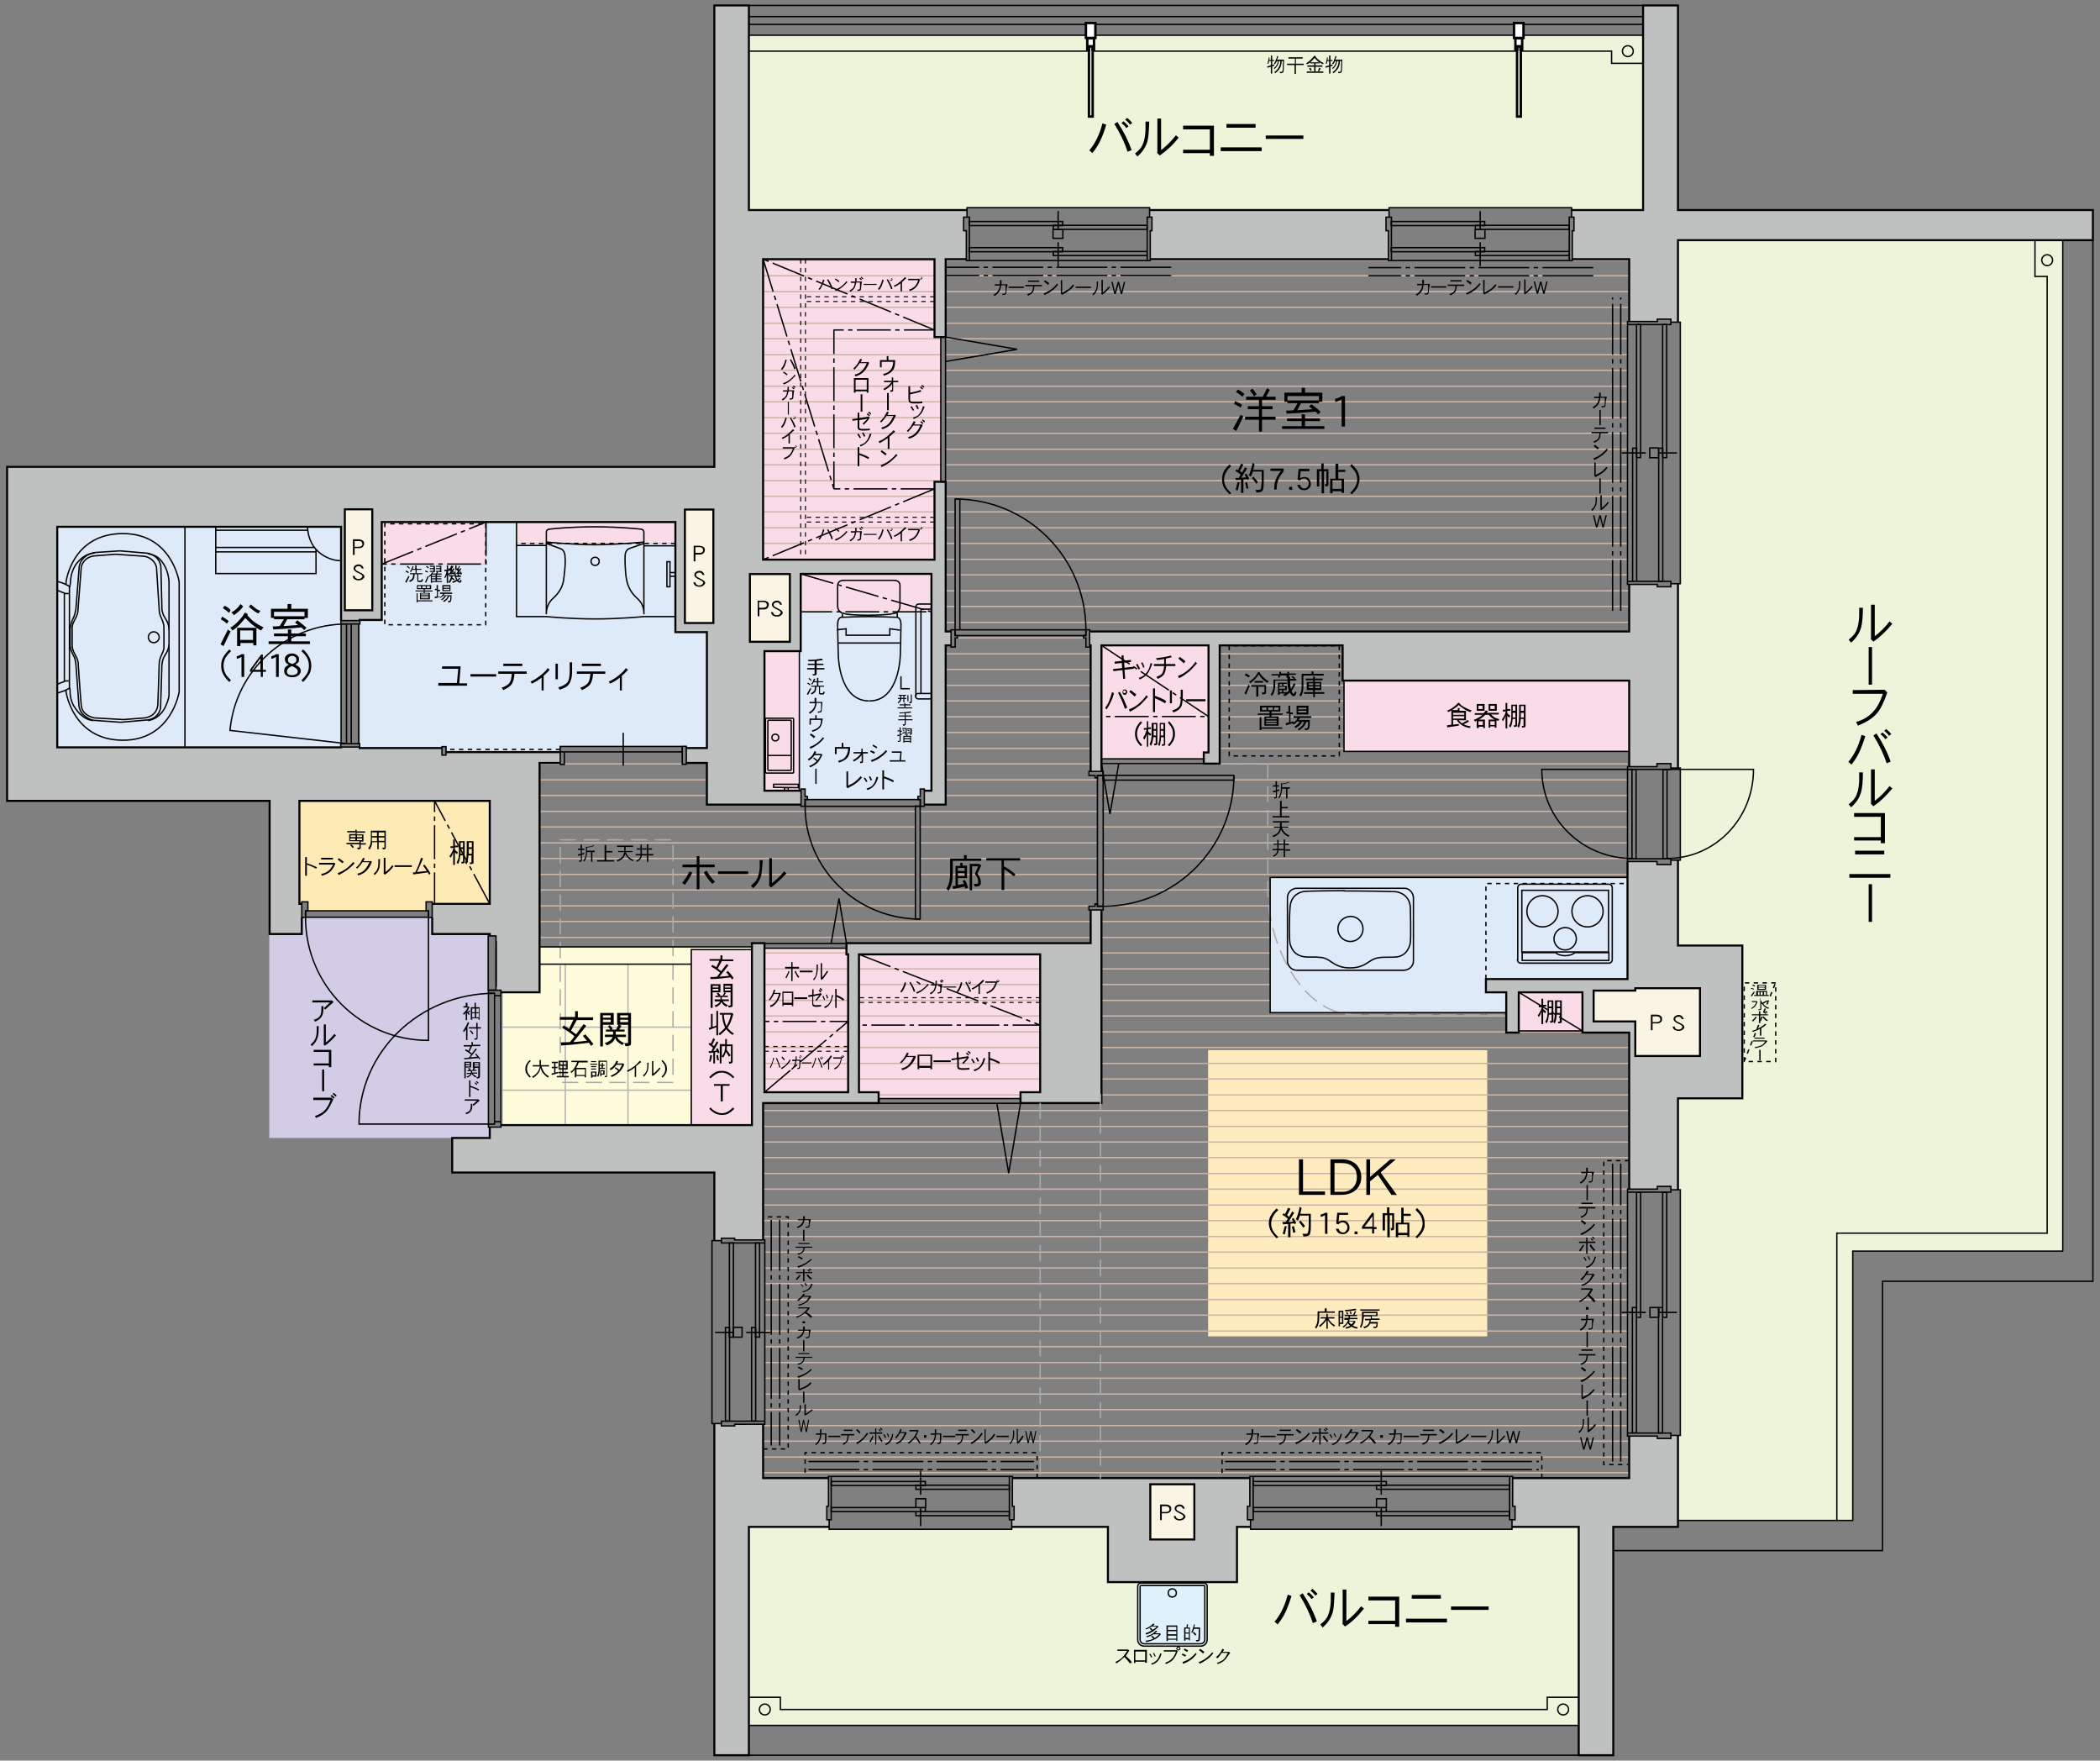 <svg xmlns="http://www.w3.org/2000/svg" xml:space="preserve" id="レイヤー_1" x="0" y="0" style="enable-background:new 0 0 620 519.7" version="1.1" viewBox="0 0 620 519.7"><rect x="0" y="0" width="620" height="519.7" fill="#808080" stroke="none"/><style>.st0{fill:#dfeaf8}.st1{fill:#fadce9}.st4{fill:#f9f4e4}.st6{fill:#ecf4d9}.st9{fill:#bfc0c0}.st10,.st11,.st12{fill:none;stroke:#cfb5a7;stroke-width:.4}.st11,.st12{stroke:#b5b5b6;stroke-miterlimit:10}.st12{stroke:#aaabab;stroke-linecap:round;stroke-linejoin:round;stroke-dasharray:4.5,2.5}.st13,.st14,.st15,.st16{fill:none;stroke:#000;stroke-width:.4}.st13{stroke-linejoin:bevel;stroke-dasharray:15,1.3,1.3,1.3}.st14,.st15,.st16{stroke-dasharray:1.3,1.3,0,0,0,0}.st15,.st16{stroke-width:.3;stroke-linejoin:bevel}.st16{stroke-width:.4;stroke-dasharray:10,1.3,1.3,1.3}.st17{stroke-miterlimit:10}.st17,.st19,.st20{fill:none;stroke:#000;stroke-width:.4}.st20{stroke-width:.6}.st21{fill:#fff}.st22{fill:none;stroke:#000;stroke-width:.72}</style><path d="M100.675 155.441v65.2h-83.8v-65.2zM236 233.4v-41.2h.4v-11.6H275v52.8h-2.1v-.5h-1.2v2.2h-.7v.9h-32.6v-.9h-.7v-2.2h-1.2v.5zM375 298.9V259h105.5v30h-41.8v3.9h6v6z" class="st0"/><path d="M275.034 169.384v11.2h-38.6v-11.2zM235.934 192.228v41.1h-10.2v-41.1zM250.4 322.4v-40.7h-.5v-1.9h-24.2v42.6zM253.6 281.7v40.7h5.8v1.8h41.9v-1.8h5.8v-40.7zM221.977 280.233v51.9h-17.9v-51.9z" class="st1"/><path d="M79.5 335.9v-60.2h9.6v-4.9h38.5v4.9h17v.5h-.4v56.5h.4v3.2z" style="fill:#d2cce6"/><path d="M147.9 332.1v-39.2h11.4v-13.4H222v.8h-17.9v51.8z" style="fill:#fffcdb"/><path d="M210.535 150.446v33.4h-8.4v-33.4zM233.2 169.45v20h-11.8v-20zM109.91 150.338v29.8h-8.1v-29.8zM470.5 301.5v-9.1h12.3v-.7h19.1v20h-19.1v-10.2zM352.613 438.123v16.3h-13v-16.3z" class="st4"/><path d="M199.476 154.073v6.3h-47v-6.3z" class="st1"/><path d="M88.4 266.8v-30.4h56.2v30.4h-17v-.6h-1.8v2.7H90.9v-2.7h-1.8v.6z" style="fill:#feeab4"/><path d="M221.1 62V10.4h264V62H464v-.7h-53.9v.7h-70.7v-.7h-53.9v.7zM547 369.3v79.5h-51.6v-25.1h.7v-72.5h-.7v-27h19v-45.1h-19v-25.2h.7v-27.2h-.7v-54.4h.7V95.1h-.7V70.9H609v298.4zM466.1 450.7h-19.7v.7h-77.2v-.7h-4V467h-38.1v-16.3h-28.4v.7h-53.9v-.7h-23.7v58.6h245v-58.6zm-128.3 35.2c-1 0-1.9-.8-1.9-1.9v-15.8c0-.5.4-.9.9-.9h18.6c.5 0 .9.4.9.9V484c0 1-.8 1.9-1.9 1.9h-16.6z" class="st6"/><path d="M356.8 222.1h-1.4v1.9h-30.2v-33.5h31.6zM480.95 200.883v20.9h-84.1v-20.9zM225.3 165.2V76.5h50.6v23h1.9v42.7h-1.9v23zM467.207 292.889v11.4h-18.9v-11.4z" class="st1"/><path d="M208.7 220.8v-34.2h-9.3v-26.2h-46.9v-6.3h-9v12.4h-30.8V183h-6.5v37.8h24.3v-.5h1.2v1.7l33.7-.1v-1.6h37.2v.5z" class="st0"/><path d="M143.482 154.048v12.5h-30.8v-12.5z" class="st1"/><path d="M355.4 467.3h-18.6c-.5 0-.9.4-.9.9V484c0 1 .8 1.9 1.9 1.9h16.7c1 0 1.9-.8 1.9-1.9v-15.8c0-.5-.4-.9-1-.9z" style="fill:#dff2fc"/><path d="M355.7 311h84.5v82.4h-84.5z" style="fill:#feebbe" transform="rotate(90 397.91 352.176)"/><path d="M495.4 95.1V70.9h122.5V62H495.4V1.6h-10.3V62H464v2.1h.7v4h-.5v8.4H481v18.4h8.3v-.7h4v.9zM481 423.9v12.4h-34.4v8.3h.7v4h-.9v2.1h19.7v67.4h10.2v-67.4h19.1v-27h-2.1v.9h-4v-.7zM244.8 450.7h-23.7v67.4h-10.2v-97.9h2.1v.7h3.9v-.5h8.4v15.9h19.3v8.3h-.5v4h.7zM225.3 366v-40.4h34.1v-3.2h-5.8v-40.7h53.5v40.7h-5.8v3.2h23.9v-57H322v9.8h-72.1v3.3h.5v40.7h-24.7v-44H222v53.7h-74.1v.6h-3.3v3.2h-11.1v10.2h77.4v20h2.1v-.6h3.9v.5zM360.1 225.4v-34.9h36.3v10.4H481v25.4h8.2v-.9h4.1v1.3h2.1v-54.4h-2.1v.9h-4v-.7H481v13.9H321.7v4.1h.3v37.2h3.2v-37.2h31.6v31.6h-1.4v3.3zM493.3 351.2h2.1v-26.9h19.1v-45.1h-19.1V254h-2.1v1.3h-4v-.9h-8.7V289h-41.8v3.9h6v11.9h3.7v-11.9h18.9v11.9H481V351h8.4v-.7h4v.9zm-10.5-39.5v-10.2h-12.3v-9.1h12.3v-.7h19.1v20h-19.1zM365.2 467v-16.3h4v-2.1h-.9v-4h.7v-8.4h-70.1v8.4h.5v4h-.7v2.1h28.4V467h38.1zm-25.6-12.6v-16.3h13v16.3h-13zM409.9 76.5v-8.4h-.7v-4h.9V62h-70.7v2.1h.7v4h-.5v8.4h70.3zM159.3 225.2h6.1V222h-33.7v.9h-1.1v-2.1h-24.4v-.3h-5.6v.1H16.9v-65.2h83.8v27.7h5v-.1h6.9v-28.9h86.8v32.5h9.3v34.1h-6.1v4.5h6.1v12.3h27.8v-4.2h-10.8v-41.1h10.7v-22.8H275v63.9h-2.2v4.2h6.3v-47h1.6v-4.2h-1.6v-44.1h-3.3v23h-50.7V76.4h50.7v23h3.3v-23h6.1V68h-.7v-4h.9v-2H221V1.6h-10.2v136.2H2.1v98.5h77.4v39.3H89v-8.8h-.7v-30.5h56.3v30.4h-17v8.8h17v.6h1.9v16h1.4v.7h11.4v-67.6zm73.9-55.8v20h-11.8v-20h11.8zm-22.6-19v33.5h-8.4v-33.5h8.4zm-100.7 0v29.8h-8.1v-29.8h8.1z" class="st9"/><path d="M225.7 281.3h24.2M253.6 286h53.5M225.7 286h24.7M253.6 290.6h53.5M225.7 290.6h24.7M253.6 295.3h53.5M225.7 295.3h24.7M253.6 299.9h53.5M225.7 299.9h24.7M253.6 304.6h53.5M253.6 309.2h53.5M225.7 304.6h24.7M225.7 309.2h24.7M253.6 313.9h53.5M225.7 313.9h24.7M253.6 318.5h53.5M225.7 318.5h24.7M259.4 323.2h41.9M166.6 225.5h34.8M159.3 225.5h6.1M159.3 230.2h49.4M159.3 234.8h49.4M159.3 239.5h111M159.3 244.1h111M159.3 248.8h111M159.3 253.4h111M159.3 258.1h111M159.3 262.7h111M159.3 267.4h111M159.3 272H322M159.3 276.7H322M464.2 76.8H481M339.6 76.8h70.3M279.2 76.8h6.1M225.3 76.8h50.6M279.2 81.4H481M225.3 81.4h50.6M279.2 86.1H481M225.3 86.1h50.6M279.2 90.7H481M225.3 90.7h50.6M279.2 95.4h201.3M225.3 95.4h50.6M279.2 100h201.3M225.3 100h52.5M279.2 104.7h201.3M225.3 104.7h52.5M279.2 109.3h201.3M225.3 109.3h52.5M279.2 114h201.3M225.3 114h52.5M279.2 118.6h201.3M225.3 118.6h52.5M279.2 123.3h201.3M225.3 123.3h52.5M279.2 127.9h201.3M225.3 127.9h52.5M279.2 132.6h201.3M225.3 132.6h52.5M279.2 137.2h201.3M225.3 137.2h52.5M279.2 141.9h201.3M225.3 141.9h52.5M279.2 146.5h201.3M225.3 146.5h50.6M283.4 151.1h197.1M279.2 151.1h2.8M225.3 151.1h50.6M283.4 155.8h197.1M279.2 155.8h2.8M225.3 155.8h50.6M283.4 160.4h197.1M279.2 160.4h2.8M225.3 160.4h50.6M283.4 165.1h197.1M279.2 165.1h2.8M225.3 165.1h50.6M283.4 169.7h197.1M279.2 169.7h2.8M283.4 174.4H481M279.2 174.4h2.8M283.4 179H481M279.2 179h2.8M283.4 183.7H481M279.2 183.7h2.8M360.1 193h36.3M360.1 197.6h36.3M360.1 202.3h36.7M360.1 206.9h36.7M360.1 211.6h36.7M360.1 216.2h36.7M360.1 220.9h36.7M325.2 225.5h155.3M364.3 230.2h116.2M325.7 234.8h154.8M325.7 239.5h154.8M325.7 244.1h154.8M325.7 248.8h154.8M325.7 253.4h154.8M325.7 258.1h154.8M325.7 262.7H375M325.7 267.4H375M325.2 272H375M325.2 276.7H375M325.2 281.3H375M325.2 286H375M325.2 290.6H375M325.2 295.3H375M325.2 299.9h119.5M448.4 304.6h18.8M325.2 304.6h119.5M325.2 309.2H481M325.2 313.9H481M325.2 318.5H481M325.2 323.2H481M225.3 327.8H481M225.3 332.5H481M225.3 337.1H481M225.3 341.7H481M225.3 346.4H481M225.3 351h255.2M225.3 355.7h255.2M225.3 360.3h255.2M225.3 365h255.2M225.8 369.6h254.7M225.8 374.3h254.7M225.8 378.9h254.7M225.8 383.6h254.7M225.8 388.2h254.7M225.8 392.9h254.7M225.8 397.5h254.7M225.8 402.2h254.7M225.8 406.8h254.7M225.8 411.5h254.7M225.8 416.1h254.7M225.2 420.8h255.3M225.2 425.4H481M225.2 430.1H481M225.2 434.7H481M282 188.3h38.6M279.2 193H322M279.2 197.6H322M279.2 202.3H322M279.2 206.9H322M279.2 211.6H322M279.2 216.2H322M279.2 220.9H322M279.2 225.5H322M279.2 230.2H324M279.2 234.8H324M271.7 239.5H324M271.7 244.1H324M271.7 248.8H324M271.7 253.4H324M271.7 258.1H324M271.7 262.7H324M271.7 267.4h51.6" class="st10"/><path d="M185.4 284.4v47.7M166.9 284.4v47.7M204.1 321.8h-56.2M204.1 303.2h-56.2M148.3 292.9v39.2" class="st11"/><path d="M165.4 247.9h33.3v71.6h-33.3zM360.1 225.4h14.2v37.5c0 15.9 10.2 36.7 25.9 36.7h44.4" class="st12"/><path d="M361.7 431.4h92.6M361.7 433.8h92.6M238.7 431.4h66.6M238.7 433.8h66.6M230.2 360.1v66.6M227.7 360.1v66.6M470.4 79H404M470.4 81.4H404M478.5 180.3V87.8M476.1 180.3V87.8M478.5 431.4v-87.9M476.1 431.4v-87.9M345.8 78.9h-66.6M345.8 81.3h-66.6" class="st13"/><path d="M455.2 436.3v-7.5h-94.4v7.1M306.2 436.3v-7.5h-68.5v7.1M225.3 427.7h7.4v-68.5h-7M481 342.6h-7.5v89.7h7.1" class="st14"/><path d="M237.8 76.5v88.7M236.4 76.5v88.7M275.9 89h-38.1M275.9 87.6h-38.1M275.9 154.1h-38.1M275.9 152.7h-38.1M307.1 295.9h-53.5M307.1 294.5h-53.5M250.4 310.3h-24.7M250.4 308.9h-24.7" class="st15"/><path d="m144.6 266.8-16.3-30.4v30.4M253.6 281.7l53.5 20.9h-53.5M225.7 322.4l24.7-20.9h-24.7M275.9 144.3h-29.7V97.4h29.7M236.4 169.4l38.6 11.2h-38.6M325.2 190.5l31.6 21h-31.6M275.9 97.4l-50.6-20.9M225.3 76.5l20.9 67.8M275.9 144.3l-50.6 20.9M448.4 292.9l18.8 11.4M112.7 166.5l30.8-12.4M143.5 154.1v12.4h-30.8" class="st16"/><path d="M396.8 200.9v20.9h84M222 280.3h-17.9v51.8M467.2 304.3h-18.8" class="st17"/><path d="M514.958 313.333v-23.2h9.3v23.2zM514.9 313.4l9.3-23.3" class="st14"/><path d="M222 279.5h-62.7M159.3 284.6h44.8" class="st17"/><path d="M438.7 289v-28.2h41.8M395.416 190.626v32.5h-32.5v-32.5zM199.4 160.4h-46.9M143.408 154.617v29.8h-29.8v-29.8z" class="st14"/><path d="M395 274.2c0 2 1.6 3.7 3.7 3.7 2 0 3.7-1.6 3.7-3.7s-1.6-3.7-3.7-3.7c-2.1.1-3.7 1.7-3.7 3.7z" class="st17"/><path d="M417.3 283.6c0 1.7-1.3 2.7-2.8 2.8h-31.6c-1.7 0-2.8-1.4-2.8-2.8V265c0-1.5 1.2-2.8 2.8-2.8h31.8c1.3 0 2.6 1.3 2.6 2.8v18.6z" class="st17"/><path d="M396.9 262.9c-2.8 0-9.8.1-11.5.2-1.8.1-4.2 1.3-4.5 4.4-.3 3.1-.3 10.4 0 11.2.3.8 1 3.8 5.3 3.8 2.3 0 3 0 3.3.1.3 0 1.6-.1 3.5 1.3 1.2.8 2.7 1.8 5.5 1.8h.2c2.8 0 4.3-1 5.5-1.8 1.3-.8 1.7-1.1 3.6-1.3 1.1-.1 2.5 0 4.1-.1 3-.1 4.3-2.6 4.5-4.4.2-2.3 0-9.3 0-9.9 0-3.5-2.7-4.9-4.5-5-2.1-.1-8.7-.2-11.6-.2h-3.4zM448 283.3c0 .6.5 1 1 1h26c.6 0 1-.5 1-1V262c0-.6-.5-1-1-1h-25.9c-.6 0-1 .5-1 1v21.3z" class="st17"/><path d="M449.3 262.8h25.6V281h-25.6z" class="st17"/><circle cx="455.4" cy="269" r="4.6" class="st17"/><circle cx="468.7" cy="269" r="4.6" class="st17"/><circle cx="462.1" cy="277.1" r="3.3" class="st17"/><path d="M465 281.2c-.8.6-1.8.9-2.9.9-1.1 0-2.1-.3-2.9-.9h-9.8v2.3H475v-2.3h-10zM256.6 206.9c-9 0-9.1-13.5-9.1-13.5s-.2-6.4-.2-9c0-2.6 1.5-2.2 1.5-2.2s5.2-.2 7.7-.2 8 .2 8 .2 1.5-.3 1.5 2.2c0 2.6-.2 9-.2 9s-.2 13.5-9.1 13.5M263.8 171.3c2.2 0 1.9 1.7 1.9 1.7v5.8c0 2.2-1.9 2.3-1.9 2.3s-1.9.5-7.6.5c-5.7 0-7-.5-7-.5s-1.9-.1-1.9-2.3V173s-.2-1.7 1.9-1.7h14.6zM264.9 182.3v-1.6M248.7 182.3v-1M247.2 189.8h18.6" class="st17"/><path d="m247.1 185.9 2.7-.3v1.9h12.9v-1.9l3 .4M275 204.7h-4c-.3 0-.6.3-.7.7v.2c0 .3.3.6.7.7h4" class="st17"/><path d="M275 179.8h-3.1v24.9" class="st17"/><path d="M270.4 205.6v-26.5s0-.8.9-.8h3.7M226.7 212.8v14.4c0 .1.1.2.2.2h6.5c.1 0 .2-.1.2-.2v-14.4c0-.1-.1-.2-.2-.2h-6.5c-.1 0-.2.1-.2.2z" class="st17"/><path d="M233.6 222.8c0 .1-.1.2-.2.2h-6.5c-.1 0-.2-.1-.2-.2" class="st17"/><circle cx="228.9" cy="217.7" r="1" class="st17"/><path d="M226 228v-15.8c0-.1.1-.2.2-.2h7.9c.1 0 .2.1.2.2V228c0 .1-.1.2-.2.2h-7.9c-.1 0-.2-.1-.2-.2zM228.4 232.4l7.3.1v-1h-7.3zM231.6 232.5h1.1v.9h-1.1zM236 192.2v41.2M480.5 259H375v39.9h69.7M199.4 182h-9.3s-7 .7-14.4.7-14.4-.7-14.4-.7h-8.8v-27.9M161.3 161h-8.8M190.1 161.1h9.3" class="st17"/><path d="m161.3 160.4 4.3 1.6c1.1.4 1.2 2 1.2 2 .2 2 0 3.9-.3 6.4-.2 2.5-1.2 4.4-3.3 6.3s-1.9 4.6-1.9 4.6v-24.2c0-.8.8-.9.8-.9l1-.1s5.3-.6 12.6-.6 13.6.7 13.6.7c.8.1.8.9.8.9v24.2s.3-2.7-1.9-4.6c-2.2-2-3.2-4-3.5-7.7-.3-3.7-.1-5.5-.1-5.5s.2-1.2 1.2-1.6c1-.3 4.3-1.5 4.3-1.5" class="st17"/><path d="M190.1 160s-8.2.8-14.4.8-14.4-.8-14.4-.8" class="st17"/><circle cx="175.7" cy="165.7" r="1.2" class="st17"/><path d="M196.9 165.8h.9v7.4h-.9zM197.8 169h1.6v1.1h-1.6zM36.4 212.4l-8.6-.5s-3.5-.6-3.8-3.6-.9-12.2-.9-12.2.1-.9-.6-2.2l-.8-1.6s-.4-.9-.4-1.9v-4.8s-.1-1 .5-2.1c.5-1.1 1.2-2.1 1.2-3.2.1-1.1 1-13 1-13s.5-2.7 3.7-3.2l6.4-.5 8.5.6s2.8.3 3.6 3.2L47 180s0 1 .4 1.9c.4.9 1 2 1 3.5v5.3s.1.8-.3 1.7-.7 1.6-.7 1.6-.4 1-.4 2-.4 12-.4 12 0 3.2-3.7 3.9l-6.5.5z" class="st17"/><path d="m20.6 203 .1 1s-.2 2.7 1.5 5c.1.1 2 3.4 5.3 3.7" class="st17"/><path d="M20.7 185.6c.3-2.1.8-2.8 1.1-3.5.3-.7.6-2.2.6-2.2l1-12.8c.7-3.4 4.5-4 4.5-4l7.5-.5 8.2.7c3.9.9 3.9 4.1 3.9 4.1l.3 12.1c0 1.4.7 2.5.7 2.5l.7 1.2c.7 1.2.7 2.5.7 2.5v4.4c0 1.3-.7 2.5-.7 2.5s-.7 1.1-1 1.8-.4 1.9-.4 1.9l-.4 12.7c-.7 3.3-3.8 3.5-3.8 3.5l-7.9.7-8.3-.6s-3.8-1-4.1-4.4l-.9-12.2s-.1-1.1-.4-1.9c-.4-.8-1.3-2.3-1.3-3.8v-4.7z" class="st17"/><path d="M28 163.2c-1.1.2-3.1.3-5.2 2.9s-2 5.9-2 5.9l-.2 1.3M49.9 185.8V172s0-3.1-1.6-5.5c-1.5-2.4-2.7-2.6-4.7-3.1M49.9 190.2V205c0 .3 0 1.3-1.1 3.7 0 0-1.4 3.4-5.1 4" class="st17"/><path d="M19.5 172.6v-.8s1.7-14.3 16.8-14.3c14.5 0 16.6 14.3 16.6 14.3v32.4s-2.2 14.3-16.6 14.3c-14.8 0-16.8-14.3-16.8-14.3v-.6" class="st17"/><path d="m16.9 174.3.4.1s2 .8 2.1.8h1.1v-2s0-.2-.1-.2l-1.9-.9-1.6-.5M16.9 204.6l2.1-.7 1.4-.7s.1-.1.1-.2v-2h-1.2l-.4.2-2.1.8M19 175.1v26.1M20.5 175.3V201M54.6 155.5v65.1" class="st17"/><circle cx="45.4" cy="188.1" r="1.6" class="st17"/><path d="M100.7 165.5c-3.1.1-9.7-2.3-9.9-10.1" class="st17"/><path d="M93.3 162.2v7.1H63.7v-13.8M63.7 162.9h29.6M63.7 161.6h29.1M63.7 156.5h27.2M355.4 468h-18.6c-.1 0-.2.1-.2.2V484c0 .6.5 1.2 1.2 1.2h16.7c.6 0 1.2-.5 1.2-1.2v-15.8c0-.1-.1-.2-.3-.2z" class="st17"/><path d="M355.4 467.3h-18.6c-.5 0-.9.4-.9.9V484c0 1 .8 1.9 1.9 1.9h16.7c1 0 1.9-.8 1.9-1.9v-15.8c0-.5-.4-.9-1-.9z" class="st17"/><circle cx="346.1" cy="470.2" r="1.2" class="st17"/><path d="M165.4 221.2h-33.7" style="fill:none;stroke:#000;stroke-width:.4;stroke-dasharray:1.3,1.3"/><path d="M146.5 291.3v-13.5M480.5 254.3v-.8h12.8v1.7h-4.1v-.9zM480.5 226.3v.8h12.8v-1.7h-4.1v.9zM481.826 253.447v-26.3h1.2v26.3z" class="st19"/><path d="M490.977 253.505v-26.3h1.2v26.3zM492.2 227.1h25.5c0 14.6-11.4 26.3-25.5 26.3M481.9 227.1h-26.7c0 14.6 11.9 26.3 26.7 26.3" class="st19"/><path d="M493.3 226.7h2.8v27.2h-2.8M480.5 253.5v-26.4M298 448.6h1.4v-4h-.5v-8.8h-.9zM245.4 448.6h-1.3v-4h.5v-8.8h.8zM298.7 448.6v2.8h-53.9v-2.8M271.8 434.1v7.1M245.4 435.8h52.7" class="st19"/><path d="M245.4 437.3h27.8v1.2h-27.8z" class="st19"/><path d="M270.4 438.4H298v1.2h-27.6zM270.4 442.4h2.9v2.6h-2.9zM245.4 445h27.8v1.2h-27.8zM270.4 446.2H298v1.2h-27.6zM271.8 450.5v-5.6M213 419.5v1.4h3.9v-.5h8.9v-.9zM213 366.9v-1.4h3.9v.5h8.9v.9zM213 420.2h-2.8v-54h2.8M227.4 393.3h-7.1M225.8 366.9v52.6" class="st19"/><path d="M224.256 366.883v27.8h-1.2v-27.8z" class="st19"/><path d="M223.101 391.853v27.6h-1.2v-27.6zM219.087 391.799v2.9h-2.6v-2.9z" class="st19"/><path d="M216.547 366.892v27.8h-1.2v-27.8z" class="st19"/><path d="M215.386 391.854v27.6h-1.2v-27.6zM211.1 393.3h5.6M445.7 448.6h1.6v-4h-.7v-8.8h-.9zM370 448.6h-1.7v-4h.7v-8.8h1zM446.4 448.6v2.8h-77.2v-2.8M407.8 434.1v7.1M370 435.8h75.7" class="st19"/><path d="M370 437.3h39.3v1.2H370z" class="st19"/><path d="M406.4 438.4h39.3v1.2h-39.3zM406.4 442.4h2.9v2.6h-2.9zM370 445h39.3v1.2H370zM406.4 446.2h39.2v1.2h-39.2zM407.8 450.5v-5.6M493.3 95.8v-1.6h-4v.7h-8.8v.9zM493.3 171.6v1.6h-4v-.7h-8.8v-.9zM493.3 95.1h2.8v77.2h-2.8M478.8 133.7h7.1M480.5 171.6V95.8M482.004 171.594v-39.3h1.2v39.3z" class="st19"/><path d="M483.16 135.063v-39.3h1.2v39.3zM487.059 135.123v-2.9h2.6v2.9zM489.713 171.602v-39.3h1.2v39.3z" class="st19"/><path d="M490.868 135.071v-39.3h1.2v39.3zM495.1 133.7h-5.5M410.8 64.1h-1.6v4h.7v8.8h.9zM463.3 64.1h1.4v4h-.5v8.8h-.9zM410.1 64.1v-2.8H464v2.8M437 78.6v-7.1M463.3 76.9h-52.5M463.284 75.43h-27.7v-1.2h27.7z" class="st19"/><path d="M438.342 74.305h-27.6v-1.2h27.6zM438.41 70.346h-2.9v-2.6h2.9zM463.284 67.713h-27.7v-1.2h27.7z" class="st19"/><path d="M438.342 66.588h-27.6v-1.2h27.6zM437 62.3v5.5M286.2 64.1h-1.7v4h.8v8.8h.9zM338.7 64.1h1.4v4h-.5v8.8h-.9zM285.5 64.1v-2.8h53.9v2.8M312.4 78.6v-7.1M338.7 76.9h-52.5M338.67 75.43h-27.7v-1.2h27.7z" class="st19"/><path d="M313.728 74.305h-27.6v-1.2h27.6zM313.795 70.346h-2.9v-2.6h2.9zM338.667 67.713h-27.7v-1.2h27.7z" class="st19"/><path d="M313.728 66.588h-27.6v-1.2h27.6zM312.4 62.3v5.5M165.408 225.651v-3.7h1.2v3.7zM201.423 225.592v-5.3h1.2v5.3zM165.39 221.935v-1.6h36v1.6zM130.48 222.89v-2.5h1.2v2.5zM184 226v-9.7M272.9 238v-5.1h-1.2v2.2h-.7v.9h.7v2zM236.5 238v-5.1h1.2v2.2h.7v.9h-.7v2zM270.263 271.25v-33.3h1.4v33.3z" class="st19"/><path d="M271.696 236.006v2h-34v-2z" class="st19"/><path d="M237.7 238c0 18.4 15.2 33.3 34 33.3M321.7 185.9v5.1h-1.1v-2.7h-.7v-.7h.7v-1.7zM280.8 185.9v5.1h1.2v-2.7h.7v-.7h-.7v-1.7z" class="st19"/><path d="M283.384 147.307v38.6h-1.4v-38.6zM281.96 187.608v-1.7h38.6v1.7z" class="st19"/><path d="M320.6 185.9c0-21.3-17.3-38.6-38.6-38.6M127.6 270.8h-1.1v-1.9h-.7v-2.7h1.8zM90.9 268.9h-.7v1.9h-1.1v-4.6h1.8z" class="st19"/><path d="M126.513 270.744h-36.3v-1.9h36.3zM90.2 270.8c0 20 16.2 36.3 36.3 36.3v-36.3M147.9 331.1H146v.7h-1.8v.9h3.7zM147.9 293.9H146v-.7h-1.8v-.9h3.7zM147.9 293.9v37.2M146 293.9v37.2M144.2 293.2v38.6" class="st19"/><path d="M146 293.2c-22.1 0-40 17.3-40 38.6h38.1M146.43 292.267h-2.3v-16h2.3zM249.955 279.886h-24.2v-1.4h24.2zM249.9 278.4l-2.2-13.2-2.3 13.2M301.328 325.667h-41.8v-1.4h41.8z" class="st19"/><path d="m301.3 325.6-3.5 20.7-3.5-20.7M325.2 224h30.2v1.4h-30.2zM325.2 225.4l2.5 14.9 2.6-14.9M279.155 99.446v42.8h-1.4v-42.8zM279.2 99.5l21.1 3.6-21.1 3.6M106.254 183.18v1h-5.6v-1zM106.187 219.512v1h-5.6v-1zM105.9 184.2v35.3M103.7 184.3v35.2M102.3 184.2v35.3M100.7 184.2v35.3M102.3 184.2c-18 0-32.8 13.8-34.4 31.4l34.4 3.9M493.3 351.9v-1.7h-4v.8h-8.8v.9zM493.3 423v1.6h-4v-.7h-8.8v-.9zM493.3 351.2h2.8v72.5h-2.8M478.8 387.4h7.1M480.5 423v-71.1M481.94 422.96v-37h1.2v37zM483.17 388.854v-36.9h1.2v36.9zM487.132 388.852v-2.9h2.6v2.9z" class="st19"/><path d="M489.648 422.97v-37h1.2v37zM490.879 388.863v-36.9h1.2v36.9zM495.1 387.4h-5.5M325.7 268.6h-4.2v-1.1h1.8v-.7h.7v.7h1.7zM325.7 227.7h-4.2v1.2h1.8v.7h.7v-.7h1.7z" class="st19"/><path d="M364.264 230.273h-38.6v-1.4h38.6z" class="st19"/><path d="M324 228.9h1.7v38.6H324zM325.7 267.5c21.3 0 38.6-17.3 38.6-38.6M485.1 18.7h-9.3v-3.6H221.1" class="st19"/><circle cx="480.6" cy="15.1" r="1.6" class="st19"/><path d="M221.1 10.4h264M221.1 7.2h264M221.1 4.9h264M221.1 1.6h264M609 70.9v298.4h-62v79.5h-51.6" class="st19"/><path d="M617.9 70.9v307.3h-62.1v79.5h-79.5" class="st19"/><path d="M600.8 70.9v10.7h3.6V364h-62.1v84.8" class="st19"/><circle cx="604.4" cy="76.8" r="1.6" class="st19"/><path d="M466.1 509.3h-245M466.1 518.1h-245M221.1 501h9.3v3.6h226.4V501h9.3" class="st19"/><circle cx="225.8" cy="504.6" r="1.6" class="st19"/><circle cx="461.5" cy="504.6" r="1.6" class="st19"/><path d="M495.4 95.1V70.9h122.5V62H495.4V1.6h-10.3V62H464M321.7 186.4H481v-13.9M280.8 186.4h-1.6v-44.2h-3.3v23h-50.6V76.5h50.6v23h3.3v-23h6.1M272.9 237.5h6.3v-47h1.6" class="st20"/><path d="M272.9 233.4h2.1v-64h-38.6v22.8h-10.7v41.2h10.8" class="st20"/><path d="M236.5 237.5h-27.8v-12.3h-6.1M202.6 220.8h6.1v-34.2h-9.3v-32.5h-86.7V183h-6.5v.2M100.7 183.2v-27.7H16.9v65.1h83.8v-.1M106.2 220.5v.3h24.4M131.7 222h33.7M165.4 225.2h-6.1v67.7h-11.4M144.6 276.2v-.5h-17v-4.9M127.6 266.8h17v-30.4H88.4v30.4h.7" class="st20"/><path d="M89.1 270.8v4.9h-9.5v-39.3H2.1v-98.6h208.8V1.6h10.2V62h64.4M410.1 62h-70.7M446.6 436.3H481v-12.4" class="st20"/><path d="M446.4 450.7h19.7v67.4h10.2v-67.4h19.1v-27M369.2 450.7h-4V467h-38.1v-16.3h-28.4M298.9 436.3H369M244.8 450.7h-23.7v67.4h-10.2v-97.9" class="st20"/><path d="M225.3 420.4v15.9h19.3M210.9 366.1v-20h-77.4v-10.2h11.1v-3.2M147.9 332.1H222v-53.7h3.7v44h24.7v-40.7h-.5v-3.3H322v-9.8" class="st20"/><path d="M325.2 268.6v57h-23.9v-3.2h5.8v-40.7h-53.5v40.7h5.8v3.2h-34.1V366M352.613 438.123v16.3h-13v-16.3zM210.608 150.405v33.5h-8.4v-33.5zM233.2 169.45v20h-11.8v-20zM109.91 150.338v29.8h-8.1v-29.8zM409.9 76.5h-70.3M464.2 76.5H481v18.4M321.7 190.5h.3v37.2M325.2 227.7v-37.2h31.6v31.6h-1.4v3.3h4.7v-34.9h36.3v10.4H481v25.4M495.4 172.3v54.4M480.5 254.3V289h-41.8v3.9h6v11.9h3.7v-11.9h18.8v11.9H481V351M495.4 351.2v-27h19v-45.1h-19v-25.2" class="st20"/><path d="M470.5 292.4v9.1h12.3v10.2h19.1v-20h-19.1v.7z" class="st20"/><path d="M325 41.2c-.7 1.5-1.5 2.8-2.5 4-.3-.3-.6-.6-.9-.8 1.7-2 3-4.6 3.9-8l1.1.4c-.5 1.8-1.1 3.3-1.6 4.4zm7.9 3.6c-.9-2.8-2.2-5.5-3.9-8.2l.9-.6c1.8 2.7 3.2 5.5 4.2 8.3l-1.2.5zm-.4-7c-.3-.5-.8-1-1.4-1.5l.6-.5c.6.5 1.1 1 1.5 1.5l-.7.5zm1.1-1c-.3-.5-.8-1-1.4-1.5l.6-.5c.6.5 1.1 1 1.5 1.5l-.7.5zM338.8 41.6c-.5 1.8-1.5 3.3-3 4.6-.2-.3-.5-.6-.7-.9 1.1-.8 2-1.8 2.4-3 .4-1 .6-2.2.7-3.8v-2.6h1.1c-.1 2.7-.2 4.5-.5 5.7zm3.6 4.3-.8-.8.1-.2V35h1.1v9.3c1.5-1.1 3-2.6 4.4-4.4.2.3.5.5.8.7-1.8 2.3-3.7 4-5.6 5.3zM357.2 46v-.8h-7.9v-1h7.9v-6h-7.9v-1.1h9.1V46h-1.2zM360.4 44.6v-1.1h12.1v1.1h-12.1zm1.7-6.9v-1.1h8.6v1.1h-8.6zM373.7 41v-1h11.1v1h-11.1zM549.5 185.1c-.5 1.8-1.5 3.3-3 4.6-.2-.3-.5-.6-.7-.9 1.1-.8 2-1.8 2.4-3 .4-1 .6-2.2.7-3.8v-2.6h1.1c0 2.6-.2 4.5-.5 5.7zm3.6 4.3-.8-.8.1-.2v-9.9h1.1v9.3c1.5-1.1 3-2.6 4.4-4.4.2.3.5.5.8.7-1.8 2.2-3.7 4-5.6 5.3zM551.7 202.2V191h1v11.1h-1zM554.1 210.6c-1.2 1.4-3.1 2.6-5.6 3.6-.1-.3-.3-.7-.5-1.1 2.1-.6 3.8-1.6 5-3 1.2-1.2 2.1-3 2.9-5.3H547v-1.1l9.4-.1.8.8c-1 2.9-2 5-3.1 6.2zM549.1 221.7c-.7 1.5-1.5 2.8-2.5 4-.3-.3-.6-.6-.9-.8 1.7-2 3-4.6 3.9-8l1.1.4c-.5 1.7-1.1 3.2-1.6 4.4zm7.9 3.6c-.9-2.8-2.2-5.5-3.9-8.2l.9-.6c1.8 2.7 3.2 5.5 4.2 8.3l-1.2.5zm-.4-7.1c-.3-.5-.8-1-1.4-1.5l.6-.5c.6.5 1.1 1 1.5 1.5l-.7.5zm1.1-1c-.3-.5-.8-1-1.4-1.5l.6-.5c.6.5 1.1 1 1.5 1.5l-.7.5zM549.5 233.7c-.5 1.8-1.5 3.3-3 4.6-.2-.3-.5-.6-.7-.9 1.1-.8 2-1.8 2.4-3 .4-1 .6-2.2.7-3.8V228h1.1c0 2.7-.2 4.5-.5 5.7zm3.6 4.3-.8-.8.1-.2v-9.9h1.1v9.3c1.5-1.1 3-2.6 4.4-4.4.2.3.5.5.8.7-1.8 2.2-3.7 4-5.6 5.3zM555.3 248.9v-.8h-7.9v-1h7.9v-6h-7.9V240h9.1v8.9h-1.2zM546 259.1V258h12.1v1.1H546zm1.7-6.9v-1.1h8.6v1.1h-8.6zM551.7 272.1V261h1v11.1h-1zM226.5 179.6c-.3.2-.6.3-1 .3h-1.3v2h-.5v-4.6h1.6c.5 0 .9.1 1.2.3.4.2.5.6.5 1-.1.4-.2.7-.5 1zm-1.2-1.9h-1.2v1.7h1.2c.7 0 1.1-.3 1.1-.8 0-.6-.4-.9-1.1-.9zM230.5 181.7c-.3.2-.7.3-1.1.3-.5 0-.8-.1-1.2-.3-.3-.2-.5-.6-.6-1h.6c.1.3.2.6.4.7.2.1.4.2.8.2.3 0 .5-.1.7-.2.2-.2.4-.4.4-.6 0-.3-.4-.6-1.1-.9-1-.4-1.5-.9-1.5-1.4 0-.4.2-.7.5-.9.3-.2.6-.3 1-.3.7 0 1.2.4 1.5 1.2h-.6c-.2-.5-.5-.7-.9-.7-.3 0-.5.1-.7.2-.2.1-.3.3-.3.6 0 .2.2.5.7.7.4.2.9.5 1.3.7.5.3.7.6.7 1-.1.1-.2.4-.6.7zM490.2 301.8c-.3.2-.6.3-1 .3h-1.3v2h-.5v-4.6h1.6c.5 0 .9.1 1.2.3.4.2.5.6.5 1 0 .5-.1.8-.5 1zm-1.1-1.8h-1.2v1.7h1.2c.7 0 1.1-.3 1.1-.8-.1-.6-.4-.9-1.1-.9zM496.7 304c-.3.2-.7.3-1.1.3-.5 0-.8-.1-1.2-.3-.3-.2-.5-.6-.6-1h.6c.1.3.2.6.4.7.2.1.4.2.8.2.3 0 .5-.1.7-.2.2-.2.4-.4.4-.6 0-.3-.4-.6-1.1-.9-1-.4-1.5-.9-1.5-1.4 0-.4.2-.7.5-.9.3-.2.6-.3 1-.3.7 0 1.2.4 1.5 1.2h-.6c-.2-.5-.5-.7-.9-.7-.3 0-.5.1-.7.2-.2.1-.3.3-.3.6 0 .2.2.5.7.7.4.2.8.4 1.3.7.5.3.7.6.7 1 0 .1-.2.4-.6.7zM250.3 223.5c-.5.7-1.4 1.2-2.6 1.6-.1-.2-.2-.4-.3-.5 1-.2 1.8-.6 2.2-1.2.5-.6.8-1.4.8-2.4H247v1.6h-.5v-2.1h2v-1.2h.5v1.2h2c0 1.4-.3 2.4-.7 3zM254.8 222.3v2.3c0 .2 0 .4-.1.5-.1.1-.3.1-.7.2 0-.2-.1-.4-.1-.5h.3c.2 0 .2-.1.2-.2v-1.7c-.6.8-1.4 1.4-2.3 1.9-.1-.1-.2-.3-.3-.4 1-.5 1.8-1.2 2.4-2H252v-.4h2.3v-1h.4v1h1.5v.4h-1.4zM258.1 222.5l-1.2-.6.2-.4c.5.2.9.3 1.2.5l-.2.5zm1.8 1.1c-.7.5-1.5.9-2.5 1.3l-.3-.5c1.8-.6 3.3-1.6 4.5-3 .1.1.2.3.3.4-.6.7-1.3 1.3-2 1.8zm-1.1-2.7c-.4-.3-.8-.5-1.2-.7l.2-.4c.5.3.9.5 1.2.7l-.2.4zM262.7 224.8v-.4h2.9l.2-2.2h-2.5v-.4h2.9l-.2 2.6h1.3v.4h-4.6zM253 231c-.5.4-1.1.8-1.7 1.1-.5.2-.8.4-1 .6l-.4-.4v-4.6h.5v4.2c.9-.4 1.6-.8 2.1-1.2.5-.4 1-.9 1.6-1.6.1.1.2.3.4.4-.5.6-1 1.1-1.5 1.5zM255.7 230.8c-.2-.3-.4-.7-.7-1.1l.4-.2c.2.4.5.7.7 1.2l-.4.1zm3 .2c-.3.6-.7 1-1.1 1.4-.4.3-.9.6-1.5.8-.1-.2-.2-.3-.3-.4.6-.2 1-.4 1.4-.6.4-.3.7-.7 1-1.2.2-.4.4-1 .6-1.7l.5.1c-.2.6-.4 1.2-.6 1.6zm-1.7-.6c-.1-.4-.3-.8-.5-1.1l.4-.2c.2.4.4.8.6 1.1l-.5.2zM263.7 230.9c-.7-.4-1.6-.8-2.7-1.2v3.3h-.5v-5.6h.5v1.8c1 .3 2 .7 2.9 1.2l-.2.5zM243 194.8c-.5.1-1.1.2-1.9.3v.8h2v.4h-2v.9h2.3v.4h-2.3v1.4c0 .1-.1.2-.3.3-.2.1-.4.1-.8.1 0-.1 0-.3-.2-.4h.6c.1 0 .1 0 .1-.1v-1.3h-2.2v-.4h2.2v-.9h-2v-.4h2v-.8c-.6.1-1.2.1-1.8.1-.1-.2-.1-.3-.2-.4.8 0 1.6-.1 2.2-.1.6-.1 1.2-.2 1.9-.3l.4.4zM239.5 203.3l-.9 1.8-.4-.2 1-1.8c.2.1.3.2.3.2zm-.2-1.3-.2.3c-.2-.2-.5-.4-.8-.5l.2-.3c.3.2.6.3.8.5zm.3-1.3-.2.3c-.2-.3-.5-.5-.7-.6l.2-.3c.2.2.5.4.7.6zm1.1-.3c-.1.3-.2.5-.3.7h.8v-1h.4v1h1.4v.3h-1.4v1h1.7v.3h-1.2v1.8c0 .1 0 .1.1.1h.6c.1 0 .2-.1.2-.1.1-.1.1-.2.1-.4.1.1.2.1.4.1 0 .2-.1.4-.2.6-.1.2-.2.2-.4.2h-.7c-.3 0-.4-.2-.4-.5v-1.8h-.8c0 .7-.1 1.2-.3 1.5-.2.3-.6.6-1.1.8-.1-.1-.1-.3-.2-.4.5-.2.9-.5 1-.8.1-.3.2-.6.2-1.1h-1.1v-.3h1.7v-1h-1c-.1.3-.3.5-.4.7-.1-.1-.2-.2-.3-.2.2-.3.4-.5.5-.8.1-.3.2-.5.3-.8l.4.1zM242.7 208.4c0 .6-.1 1.1-.1 1.4 0 .2-.1.3-.2.4-.1.1-.4.1-.9.2 0-.1-.1-.3-.1-.4h.5c.2 0 .3-.1.4-.2.1-.2.1-.5.1-1v-1.3h-1.3c-.1.8-.3 1.4-.6 1.9s-.8.9-1.4 1.3c-.1-.1-.2-.3-.3-.4.6-.3 1-.7 1.3-1.1.3-.4.5-1 .6-1.6H239v-.4h1.5V206h.5v1.2h1.8l-.1 1.2zM242.2 214.6c-.4.6-1.2 1.1-2.3 1.4-.1-.2-.2-.3-.2-.4.9-.2 1.5-.6 2-1 .5-.5.7-1.2.7-2.1h-3v1.4h-.4v-1.8h1.7v-1h.4v1h1.8c-.1 1.1-.3 1.9-.7 2.5zM241.5 219.7c-.6.4-1.3.9-2.2 1.3l-.3-.5c1.5-.5 2.9-1.5 4-2.9l.3.3c-.6.8-1.3 1.4-1.8 1.8zm-1.2-1.8c-.4-.4-.8-.7-1.2-1l.3-.4c.5.3.9.6 1.3.9l-.4.5zM241.5 225c-.6.6-1.3 1.1-2.3 1.5-.1-.1-.1-.2-.3-.4.9-.3 1.6-.8 2.2-1.4-.3-.3-.7-.6-1-.8l.2-.3c.4.3.8.5 1.1.8.3-.4.6-.9.9-1.5h-1.8c-.5.7-1 1.2-1.7 1.6-.1-.1-.2-.3-.3-.4.6-.4 1-.7 1.2-1 .3-.3.5-.8.8-1.4l.5.2-.3.6h1.8l.3.3c-.4.9-.9 1.7-1.3 2.2zM240.7 231.4v-4.5h.4v4.5h-.4zM265.8 203.4v-3.8h.4v3.5h2.4v.4h-2.8zM267.5 205.1v.3h-.5v.6h.6v.3h-.6v1h-.3v-1h-.6c0 .2-.1.4-.2.6-.1.3-.4.5-.7.7-.1-.1-.1-.2-.2-.3.3-.1.5-.3.6-.6.1-.1.1-.2.1-.4h-.6v-.3h.7v-.6h-.5v-.3h2.2zm-.5 2.8v-.4h.3v.4h1.5v.3h-1.5v.6h2v.3H265v-.3h2v-.6h-1.4v-.3h1.4zm-.3-2.5h-.6v.6h.6v-.6zm1.5-.2v1.8h-.3v-1.8h.3zm1-.2v2.3c0 .1-.1.2-.2.2-.1.1-.3.1-.5.1 0-.1 0-.2-.1-.4h.4s.1 0 .1-.1V205h.3zM269 210.3c-.4.1-.9.2-1.6.2v.7h1.7v.3h-1.7v.8h2v.3h-2v1.2c0 .1-.1.2-.2.3-.1.1-.4.1-.6.1 0-.1 0-.3-.1-.4h.5c.1 0 .1 0 .1-.1v-1.1h-1.9v-.3h1.9v-.8h-1.7v-.3h1.7v-.7c-.5 0-1.1.1-1.5.1 0-.2-.1-.3-.2-.3.7 0 1.3 0 1.9-.1.5-.1 1.1-.1 1.6-.2l.1.3zM265.6 215.7v-1h.3v1h.4v.3h-.4v.7c.1 0 .3-.1.4-.2v.3c-.1.1-.3.1-.4.2v1.7c0 .1-.1.2-.2.2s-.3.1-.6.1c0-.1 0-.2-.1-.3h.5c.1 0 .1 0 .1-.1v-1.5c-.2.1-.4.2-.6.2l-.1-.3c.2-.1.4-.1.7-.2v-.9h-.6v-.3h.6zm2.1-.8v1.8l.3.1-.1.4h1.1v2h-.3v-.2H267v.2h-.3v-2h.9l.1-.4c-.1 0-.2.1-.5.1 0-.1 0-.2-.1-.3h.2c.1 0 .1 0 .1-.1v-1.3h-1v-.3h1.3zm-.4 1.4c-.3.1-.5.2-.8.3l-.1-.3c.2-.1.5-.2.9-.3v.3zm-.2-.6-.2.2-.4-.4.1-.2c.2.2.4.3.5.4zm1.6 2.2v-.4H267v.4h1.7zm0 .8v-.5H267v.5h1.7zm.5-3.8v1.7c0 .1 0 .2-.1.2s-.2.1-.5.1c0-.1 0-.3-.1-.3H268.8v-1.3h-1v-.3h1.4zm-.6.8-.2.2c-.1-.1-.3-.2-.5-.3l.1-.2c.3.1.4.2.6.3zm.1.6c-.3.1-.5.2-.7.3l-.1-.3c.2-.1.5-.2.8-.3v.3zM421.9 85c0 .6-.1 1.1-.1 1.4 0 .2-.1.3-.2.4-.1.1-.4.1-.9.2 0-.1-.1-.3-.1-.4h.5c.2 0 .3-.1.4-.2.1-.2.1-.5.1-1v-1.3h-1.3c-.1.8-.3 1.4-.6 1.9s-.8.9-1.4 1.3c-.1-.1-.2-.3-.3-.4.6-.3 1-.7 1.3-1.1.3-.4.5-1 .6-1.6h-1.5v-.4h1.5v-1.2h.5v1.2h1.8l-.3 1.2zM422.5 84.9v-.4h4.5v.4h-4.5zM430.1 84.4c-.1.9-.2 1.5-.5 1.8-.2.3-.7.7-1.4 1-.1-.1-.1-.3-.3-.4.7-.2 1.1-.5 1.4-.8.2-.3.4-.8.4-1.6h-2.3V84h4.9v.4h-2.2zm-1.9-1.3v-.4h3.3v.4h-3.3zM435.3 85.7c-.6.4-1.3.9-2.2 1.3l-.3-.5c1.5-.5 2.9-1.5 4-2.9l.3.3c-.6.8-1.2 1.4-1.8 1.8zm-1.2-1.7c-.4-.4-.8-.7-1.2-1l.3-.4c.5.3.9.6 1.3.9l-.4.5zM440.7 85.4c-.5.4-1 .7-1.5 1-.4.2-.7.4-.9.5l-.4-.3v-4h.4v3.7c.8-.4 1.4-.7 1.8-1 .4-.3.9-.8 1.4-1.4l.3.3c-.3.4-.7.9-1.1 1.2zM442.3 84.9v-.4h4.5v.4h-4.5zM448.7 85.2c-.2.7-.6 1.3-1.2 1.9-.1-.1-.2-.3-.3-.4.5-.3.8-.7 1-1.2.2-.4.3-.9.3-1.5v-1h.4c0 1-.1 1.7-.2 2.2zm1.5 1.7-.3-.3.1-.1v-4h.4v3.7c.6-.4 1.2-1 1.8-1.8l.3.3c-.8 1-1.6 1.7-2.3 2.2zM456 86.7h-.4l-.7-2.9-.8 2.9h-.4l-.9-3.6h.4l.7 2.9.8-2.9h.4l.7 2.9.7-2.9h.4l-.9 3.6zM297.2 85.1c0 .6-.1 1.1-.1 1.4 0 .2-.1.3-.2.4-.1.1-.4.1-.9.2 0-.1-.1-.3-.1-.4h.5c.2 0 .3-.1.4-.2.1-.2.1-.5.1-1v-1.3h-1.3c-.1.8-.3 1.4-.6 1.9s-.8.9-1.4 1.3c-.1-.1-.2-.3-.3-.4.6-.3 1-.7 1.3-1.1.3-.4.5-1 .6-1.6h-1.5v-.4h1.5v-1.2h.5v1.2h1.8l-.3 1.2zM297.8 85v-.4h4.5v.4h-4.5zM305.4 84.5c-.1.9-.2 1.5-.5 1.8-.2.3-.7.7-1.4 1-.1-.1-.1-.3-.3-.4.7-.2 1.1-.5 1.4-.8.2-.3.4-.8.4-1.6h-2.3v-.4h4.9v.4h-2.2zm-1.9-1.3v-.4h3.3v.4h-3.3zM310.6 85.8c-.6.4-1.3.9-2.2 1.3l-.3-.5c1.5-.5 2.9-1.5 4-2.9l.3.3c-.6.8-1.2 1.4-1.8 1.8zm-1.2-1.7c-.4-.4-.8-.7-1.2-1l.3-.4c.5.3.9.6 1.3.9l-.4.5zM316 85.5c-.5.4-1 .7-1.5 1-.4.2-.7.4-.9.5l-.4-.3v-4h.4v3.7c.8-.4 1.4-.7 1.8-1 .4-.3.9-.8 1.4-1.4l.3.3c-.3.4-.7.9-1.1 1.2zM317.6 85v-.4h4.5v.4h-4.5zM324 85.3c-.2.7-.6 1.3-1.2 1.9-.1-.1-.2-.3-.3-.4.5-.3.8-.7 1-1.2.2-.4.3-.9.3-1.5v-1h.4c0 1-.1 1.7-.2 2.2zm1.4 1.7-.3-.3.1-.1v-4h.4v3.7c.6-.4 1.2-1 1.8-1.8l.3.3c-.8 1-1.5 1.7-2.3 2.2zM331.3 86.8h-.4l-.7-2.9-.8 2.9h-.4l-.9-3.6h.4l.7 2.9.8-2.9h.4l.7 2.9.7-2.9h.4l-.9 3.6zM474.1 118.3c0 .6-.1 1.1-.1 1.4 0 .2-.1.3-.2.4-.1.1-.4.1-.9.2 0-.1-.1-.3-.1-.4h.5c.2 0 .3-.1.4-.2.1-.2.1-.5.1-1v-1.3h-1.3c-.1.8-.3 1.4-.6 1.9s-.8.9-1.4 1.3c-.1-.1-.2-.3-.3-.4.6-.3 1-.7 1.3-1.1.3-.4.5-1 .6-1.6h-1.5v-.4h1.5v-1.2h.5v1.2h1.8l-.3 1.2zM472.2 125.5V121h.4v4.5h-.4zM472.6 127.9c-.1.9-.2 1.5-.5 1.8-.2.3-.7.7-1.4 1-.1-.1-.1-.3-.3-.4.7-.2 1.1-.5 1.4-.8.2-.3.4-.8.4-1.6h-2.3v-.4h4.9v.4h-2.2zm-1.9-1.3v-.4h3.3v.4h-3.3zM472.9 134.5c-.6.4-1.3.9-2.2 1.3l-.3-.5c1.5-.5 2.9-1.5 4-2.9l.3.3c-.6.8-1.2 1.4-1.8 1.8zm-1.2-1.8c-.4-.4-.8-.7-1.2-1l.3-.4c.5.3.9.6 1.3.9l-.4.5zM473.5 139.3c-.5.4-1 .7-1.5 1-.4.2-.7.4-.9.5l-.4-.3v-4h.4v3.7c.8-.4 1.4-.7 1.8-1 .4-.3.9-.8 1.4-1.4l.3.3c-.3.4-.7.8-1.1 1.2zM472.2 145.7v-4.5h.4v4.5h-.4zM471.3 148.9c-.2.7-.6 1.3-1.2 1.9-.1-.1-.2-.3-.3-.4.5-.3.8-.7 1-1.2.2-.4.3-.9.3-1.5v-1h.4c0 1-.1 1.8-.2 2.2zm1.4 1.7-.3-.3.1-.1v-4h.4v3.7c.6-.4 1.2-1 1.8-1.8l.3.3c-.8 1-1.5 1.7-2.3 2.2zM473.5 155.7h-.4l-.7-2.9-.8 2.9h-.4l-.9-3.6h.4l.7 2.9.8-2.9h.4l.7 2.9.7-2.9h.4l-.9 3.6zM470.3 347.1c0 .6-.1 1.1-.1 1.4 0 .2-.1.3-.2.4-.1.1-.4.1-.9.2 0-.1-.1-.3-.1-.4h.5c.2 0 .3-.1.4-.2.1-.2.1-.5.1-1v-1.3h-1.3c-.1.8-.3 1.4-.6 1.9s-.8.9-1.4 1.3c-.1-.1-.2-.3-.3-.4.6-.3 1-.7 1.3-1.1.3-.4.5-1 .6-1.6h-1.5v-.4h1.5v-1.2h.5v1.2h1.8l-.3 1.2zM468.4 354.3v-4.5h.4v4.5h-.4zM468.8 356.7c-.1.9-.2 1.5-.5 1.8-.2.3-.7.7-1.4 1-.1-.1-.1-.3-.3-.4.7-.2 1.1-.5 1.4-.8.2-.3.4-.8.4-1.6h-2.3v-.4h4.9v.4h-2.2zm-1.9-1.3v-.4h3.3v.4h-3.3zM469.1 363.3c-.6.4-1.3.9-2.2 1.3l-.3-.5c1.5-.5 2.9-1.5 4-2.9l.3.3c-.6.8-1.2 1.4-1.8 1.8zm-1.2-1.8c-.4-.4-.8-.7-1.2-1l.3-.4c.5.3.9.6 1.3.9l-.4.5zM466.6 369.4c-.1-.1-.3-.2-.4-.3.4-.5.8-1 1.1-1.7l.4.2c-.4.7-.8 1.3-1.1 1.8zm2.1-2.5v3.2h-.4v-3.2h-2.1v-.4h2.1v-1.2h.4v1.2h2.3v.4h-2.3zm1.9 2.4c-.5-.5-.9-1-1.3-1.7l.4-.3c.4.7.8 1.2 1.3 1.7-.2.1-.3.2-.4.3zm-.4-3c-.1-.2-.4-.4-.6-.6l.2-.2c.3.2.5.4.6.5l-.2.3zm.4-.5c-.1-.2-.4-.4-.6-.6l.2-.2c.3.2.5.4.6.5l-.2.3zM468.1 372.2c-.1-.3-.3-.6-.6-1l.3-.2c.2.3.4.7.6 1l-.3.2zm2.6.2c-.3.5-.6.9-1 1.2-.3.3-.8.5-1.3.7-.1-.1-.1-.3-.2-.4.5-.1.9-.3 1.2-.6.3-.2.6-.6.9-1 .2-.4.4-.8.5-1.4l.4.1c-.2.6-.3 1-.5 1.4zm-1.5-.5c-.1-.3-.3-.7-.5-1l.3-.1c.2.4.4.7.5 1l-.3.1zM469.3 378.3c-.6.6-1.3 1-2.2 1.3-.1-.1-.1-.3-.2-.4.8-.2 1.5-.6 2-1 .4-.4.8-1.1 1.2-1.9h-1.8c-.4.6-.8 1.2-1.3 1.6-.1-.1-.2-.2-.4-.3l1.1-1.1c.2-.3.5-.8.8-1.4l.5.2c-.1.2-.2.4-.4.7H470.5l.3.3c-.6.8-1 1.5-1.5 2zM470.5 384.4c-.5-.6-1-1.3-1.7-1.9-.6.7-1.4 1.3-2.3 1.9-.1-.2-.2-.3-.3-.4.8-.4 1.5-.8 2-1.3.4-.4.9-1.1 1.5-2h-2.9v-.4h3.2l.3.3c-.4.6-.7 1.2-1 1.6.7.6 1.3 1.2 1.8 1.9l-.6.3zM468.9 386.6h-.6l-.1-.1v-.6l.1-.1h.6l.1.1v.6l-.1.1zM470.3 390.5c0 .6-.1 1.1-.1 1.4 0 .2-.1.3-.2.4-.1.1-.4.1-.9.2 0-.1-.1-.3-.1-.4h.5c.2 0 .3-.1.4-.2.1-.2.1-.5.1-1v-1.3h-1.3c-.1.8-.3 1.4-.6 1.9s-.8.9-1.4 1.3c-.1-.1-.2-.3-.3-.4.6-.3 1-.7 1.3-1.1.3-.4.5-1 .6-1.6h-1.5v-.4h1.5v-1.2h.5v1.2h1.8l-.3 1.2zM468.4 397.6v-4.5h.4v4.5h-.4zM468.8 400.1c-.1.9-.2 1.5-.5 1.8-.2.3-.7.7-1.4 1-.1-.1-.1-.3-.3-.4.7-.2 1.1-.5 1.4-.8.2-.3.4-.8.4-1.6h-2.3v-.4h4.9v.4h-2.2zm-1.9-1.4v-.4h3.3v.4h-3.3zM469.1 406.7c-.6.4-1.3.9-2.2 1.3l-.3-.5c1.5-.5 2.9-1.5 4-2.9l.3.3c-.6.7-1.2 1.3-1.8 1.8zm-1.2-1.8c-.4-.4-.8-.7-1.2-1l.3-.4c.5.3.9.6 1.3.9l-.4.5zM469.7 411.5c-.5.4-1 .7-1.5 1-.4.2-.7.4-.9.5l-.4-.3v-4h.4v3.7c.8-.4 1.4-.7 1.8-1 .4-.3.9-.8 1.4-1.4l.3.3c-.3.4-.7.8-1.1 1.2zM468.4 417.9v-4.5h.4v4.5h-.4zM467.5 421.1c-.2.7-.6 1.3-1.2 1.9-.1-.1-.2-.3-.3-.4.5-.3.8-.7 1-1.2.2-.4.3-.9.3-1.5v-1h.4c0 1-.1 1.7-.2 2.2zm1.4 1.7-.3-.3.1-.1v-4h.4v3.7c.6-.4 1.2-1 1.8-1.8l.3.3c-.7 1-1.5 1.7-2.3 2.2zM469.7 427.9h-.4l-.7-2.9-.8 2.9h-.4l-.9-3.6h.4l.7 2.9.8-2.9h.4l.7 2.9.7-2.9h.4l-.9 3.6zM367.1 122.9l-2.1 4.3-1-.6 2.3-4.2c.3.2.5.4.8.5zm-.4-3.4-.4.8c-.6-.4-1.2-.7-2-1.1l.4-.8c.7.3 1.4.7 2 1.1zm.7-3.2-.6.8c-.6-.5-1.2-1-1.9-1.4l.6-.7c.7.3 1.3.8 1.9 1.3zm7.5-1.2-1.1 2h2.8v.9h-4v1.9h3.1v.9h-3.1v2.2h4v.9h-4v3.5h-.9v-3.5h-4.1v-.9h4.1v-2.2h-3.3v-.9h3.3V118h-3.8v-.9h4.9l1.3-2.5.8.5zm-3.9 1.3-.8.6c-.3-.6-.7-1.2-1.2-1.7l.8-.6c.5.7.9 1.3 1.2 1.7zM384.3 123.5v-1.2h1v1.2h4.4v.8h-4.4v1.5h5.7v.8h-12.5v-.8h5.8v-1.5H380v-.8h4.3zm1-9v1.4h5.1v2.7h-1v.4h-5.3l-1.1 2.1c1.5-.1 2.9-.2 4.5-.3-.3-.3-.6-.5-1-.8l.7-.7c1.3 1 2.2 1.7 2.7 2.3l-.7.7-.8-.8c-3.3.3-6.1.5-8.5.6l-.2-.9c.7 0 1.4 0 2.2-.1l1.2-2.1h-3v-.4h-.9v-2.7h5.1v-1.4h1zm4.1 3.7v-1.3h-9.3v1.3h9.3zM396.1 125.8v-7.9c-.7.4-1.3.6-1.9.8v-1c.7-.1 1.4-.4 1.9-.8h1v9h-1zM363 145.9c-.7-.7-1.2-1.3-1.6-1.9-.4-.8-.6-1.6-.6-2.5 0-.9.2-1.7.6-2.5.3-.6.9-1.2 1.6-1.9l.5.5c-.7.6-1.2 1.2-1.5 1.8-.4.7-.6 1.4-.6 2.2 0 .8.2 1.5.6 2.2.3.5.8 1.1 1.5 1.8l-.5.3zM367.1 137.1l-1 1.9c.2.2.4.3.6.5l.9-1.6.6.4-1.7 2.7c.4 0 .9 0 1.4-.1-.1-.3-.3-.5-.4-.8l.5-.3c.4.6.6 1.1.8 1.5l-.5.4c0-.1-.1-.2-.1-.3-.4 0-.8.1-1.1.1v4h-.7v-3.9c-.5 0-1 .1-1.5.1l-.2-.6h1l.6-1c-.5-.4-1-.8-1.6-1.1l.4-.5c.1.1.3.2.4.3l.9-1.9.7.2zm-1.1 5.3c-.2.9-.4 1.7-.6 2.4-.2-.1-.4-.2-.6-.2.2-.7.4-1.5.6-2.3l.6.1zm2.6 1.7-.6.2c-.1-.6-.2-1.2-.4-1.8l.6-.2c.1.6.2 1.2.4 1.8zm1.8-7.1c-.2.7-.3 1.3-.4 1.7h3.1v3.8c0 1-.1 1.7-.2 2-.1.6-.8.9-2 .9 0-.3-.1-.6-.3-.8h1.1c.3 0 .5-.2.6-.5.1-.3.1-.9.2-1.9v-3h-2.6c-.2.6-.4 1.1-.6 1.5-.2-.2-.4-.3-.6-.4.3-.6.5-1.2.7-1.9.2-.6.3-1.2.4-1.8l.6.4zm1 5.3-.5.5c-.3-.5-.8-1.1-1.3-1.7l.5-.4c.4.5.9 1.1 1.3 1.6zM377.4 141.6c-.3.8-.5 1.8-.5 2.9h-.7c0-1.1.1-2.1.4-2.8.3-.8.8-1.7 1.6-2.7h-3.1v-.7h3.9v.8c-.7.9-1.3 1.7-1.6 2.5zM381.4 144.6h-.7l-.1-.1v-.7l.1-.1h.7l.1.1v.7l-.1.1zM386.5 144.1c-.4.4-.9.6-1.4.6-1.1 0-1.8-.5-2.1-1.6h.8c.2.7.7 1.1 1.3 1.1.4 0 .7-.1.9-.5.3-.3.4-.6.4-1s-.1-.7-.4-1c-.3-.3-.6-.5-1-.5-.5 0-.9.2-1.2.6l-.7-.2.3-3.2h3.2v.7H384l-.2 2.1c.4-.3.9-.4 1.4-.4s1 .2 1.3.6c.3.4.5.9.5 1.4.1.4-.1.9-.5 1.3zM390.1 138.5v-1.7h.7v1.7h1.4v4.5c0 .2 0 .3-.1.4-.1.1-.4.2-.8.2 0-.3-.1-.5-.2-.7h.3c.1 0 .2 0 .2-.1v-3.7h-.7v6.5h-.7v-6.5h-.7v4.5h-.7v-5.1h1.3zm5-1.7v1.9h2.1v.6h-2.1v2h1.7v4.2h-.7v-.5h-2.7v.6h-.7v-4.3h1.6v-4.4h.8zm1 7.5v-2.5h-2.7v2.5h2.7zM400.7 144c-.3.6-.9 1.2-1.6 1.9l-.5-.4c.7-.6 1.1-1.2 1.5-1.8.4-.7.6-1.4.6-2.2 0-.8-.2-1.5-.6-2.2-.3-.5-.8-1.1-1.5-1.8l.5-.5c.7.7 1.2 1.3 1.6 1.9.4.8.7 1.6.7 2.5-.1 1-.3 1.8-.7 2.6zM383.5 352.7v-10.5h1.2v9.5h6.5v1h-7.7zM400.1 351.4c-1.1.9-2.5 1.3-4.3 1.3h-3v-10.5h3.5c1.6 0 2.9.5 4 1.4 1 1 1.6 2.2 1.6 3.8 0 1.7-.6 3-1.8 4zm-.8-7.1c-.8-.7-1.9-1-3.3-1h-2v8.5h2.3c1.3 0 2.3-.4 3.1-1.2.8-.8 1.2-1.8 1.2-3.1 0-1.5-.4-2.5-1.3-3.2zM410.8 352.7l-4-5.9-2.3 1.9v4h-1.1v-10.5h1.1v5.2l6-5.2h1.6l-4.5 3.9 4.8 6.6h-1.6zM376.9 365.5c-.7-.7-1.2-1.3-1.6-1.9-.4-.8-.7-1.6-.7-2.5 0-.9.2-1.7.7-2.5.3-.6.9-1.2 1.6-1.9l.5.5c-.7.6-1.2 1.2-1.5 1.8-.4.7-.6 1.4-.6 2.2 0 .8.2 1.5.6 2.2.3.5.8 1.1 1.5 1.8l-.5.3zM381 356.8l-1 1.9c.2.2.4.3.6.5l.9-1.6.6.4-1.7 2.7c.4 0 .9 0 1.4-.1-.1-.3-.3-.5-.4-.8l.5-.3c.4.6.6 1.1.8 1.5l-.5.4c0-.1-.1-.2-.1-.3-.4 0-.8.1-1.1.1v4h-.7v-3.9c-.5 0-1 .1-1.5.1l-.2-.7h1l.6-1c-.5-.4-1-.8-1.6-1.1l.4-.5c.1.1.3.2.4.3l.9-1.9.7.3zm-1.1 5.2c-.2.9-.4 1.7-.6 2.4-.2-.1-.4-.2-.6-.2.2-.7.4-1.5.6-2.3l.6.1zm2.6 1.7-.7.2c-.1-.6-.2-1.2-.4-1.8l.6-.2c.2.6.3 1.2.5 1.8zm1.8-7.1c-.2.7-.3 1.3-.4 1.7h3.1v3.8c0 1-.1 1.7-.2 2-.1.6-.8.9-2 .9 0-.3-.1-.6-.3-.8h1.1c.3 0 .5-.2.6-.5.1-.3.1-.9.2-1.9v-3h-2.6c-.2.6-.4 1.1-.6 1.5-.2-.2-.4-.3-.6-.4.3-.6.5-1.2.7-1.9.2-.6.3-1.2.4-1.8l.6.4zm1 5.3-.5.5c-.3-.5-.8-1.1-1.3-1.7l.5-.4c.4.5.9 1.1 1.3 1.6zM391.2 364.1v-5.4c-.5.3-.9.4-1.3.5v-.7c.5-.1.9-.2 1.3-.5h.7v6.2h-.7zM397.9 363.7c-.4.4-.9.6-1.4.6-1.1 0-1.8-.5-2.1-1.6h.8c.2.7.7 1.1 1.3 1.1.4 0 .7-.1.9-.5.3-.3.4-.6.4-1s-.1-.7-.4-1c-.3-.3-.6-.5-1-.5-.5 0-.9.2-1.2.6l-.7-.2.3-3.2h3.2v.6h-2.6l-.2 2.1c.4-.3.9-.4 1.4-.4.5 0 1 .2 1.3.6.3.4.5.9.5 1.4.1.5-.1 1-.5 1.4zM400.8 364.3h-.8l-.1-.1v-.6l.1-.1h.7l.1.1v.7zM405.7 362.7v1.4h-.6v-1.4h-3v-.6l3-4.1h.5v4.2h.8v.6h-.7zm-.5-3.7-2.3 3.1h2.3V359zM409.5 358.1v-1.7h.7v1.7h1.4v4.5c0 .2 0 .3-.1.4-.1.1-.4.2-.8.2 0-.3-.1-.5-.2-.7h.3c.1 0 .2 0 .2-.1v-3.7h-.7v6.5h-.7v-6.5h-.7v4.5h-.7v-5.1h1.3zm4.9-1.7v1.9h2.1v.6h-2.1v2h1.7v4.2h-.6v-.5h-2.7v.6h-.7v-4.3h1.6v-4.4h.7zm1.1 7.5v-2.5h-2.7v2.5h2.7zM420 363.6c-.3.6-.9 1.2-1.6 1.9l-.5-.4c.7-.6 1.1-1.2 1.5-1.8.4-.7.6-1.4.6-2.2 0-.8-.2-1.5-.6-2.2-.3-.5-.8-1.1-1.5-1.8l.5-.5c.7.7 1.2 1.3 1.6 1.9.4.8.6 1.6.6 2.5.1 1-.1 1.8-.6 2.6zM431.1 207.7l-.1.1c.5.5 1 .8 1.6 1.1.6.3 1.2.6 1.9.8-.1.1-.2.2-.4.5-.6-.2-1.3-.5-1.8-.9-.5-.3-1.1-.7-1.6-1.2-.4.4-.9.8-1.4 1.1-.7.5-1.3.8-1.7 1-.1-.2-.3-.3-.4-.4.7-.3 1.3-.6 1.8-1 .6-.4 1.1-.9 1.6-1.4l.5.3zm-.2 1.3v.8h1.9v2.8h-2.1c.2.3.5.6.9.9.7-.3 1.3-.7 1.7-1l.4.5c-.5.3-1.1.6-1.6.8.6.3 1.3.5 2.1.6-.1.2-.2.4-.3.5-1-.2-1.9-.5-2.5-1-.6-.4-1-.8-1.3-1.4H429v1.4c.5-.1 1.1-.1 1.7-.2v.5c-1.2.2-2.3.3-3.4.5l-.1-.6c.4 0 .9-.1 1.3-.2v-4.3h1.9v-.6h.5zm1.4 2v-.6H429v.6h3.3zm0 1.1v-.7H429v.7h3.3zM438.1 210.4c.2-.2.4-.5.6-.7l.6.2c-.1.2-.3.4-.4.5h3.6v.5h-2.3c.3.2.5.5.8.7.4.3 1 .5 1.7.7-.2.2-.4.4-.4.5-.2-.1-.3-.1-.5-.2v2.2h-.5v-.4H440v.4h-.5v-2.4h1.8c-.3-.1-.5-.3-.7-.4-.4-.3-.8-.6-1-1h-1.1c-.3.3-.5.5-.8.7-.3.3-.7.5-1.1.7h1.8v2.5h-.5v-.4h-1.3v.4h-.6v-2.2c-.2.1-.4.2-.5.3-.1-.2-.2-.3-.4-.5.8-.3 1.5-.7 2.1-1.1.2-.1.3-.3.5-.4h-2.3v-.5h2.7zm-2.1-.6v-2h2.3v2H436zm.5-.5h1.2v-1h-1.2v1zm1.3 4.7v-1.1h-1.3v1.1h1.3zm1.7-4.2v-2h2.4v2h-2.4zm.5-.5h1.3v-1H440v1zm1.3 4.7v-1.1H440v1.1h1.3zM444.5 209.3v-1.8h.5v1.8h.9v.5h-.9v.7l.4.4c.1.1.3.2.5.4-.1.2-.2.3-.3.5-.2-.2-.4-.3-.5-.4 0 0-.1 0-.1-.1v3.7h-.5v-3.7c-.1.3-.2.5-.3.8-.2.4-.4.7-.5.8-.1-.2-.2-.4-.3-.5.3-.4.5-.7.7-1.1.2-.3.3-.7.5-1.3h-.9v-.5h.8zm3.4-1.4v6.1c0 .2 0 .3-.1.4-.1.1-.4.2-.8.2 0-.2-.1-.4-.2-.5h.4c.1 0 .2 0 .2-.1v-1.8h-.8c0 .3-.1.5-.1.8-.1.7-.3 1.3-.6 1.8-.1-.2-.2-.4-.4-.5.3-.5.5-1 .6-1.6.1-.5.1-1.2.1-1.9V208h1.7zm-.5 3.8v-1.3h-.8v1.4h.8zm0-1.9v-1.4h-.8v1.4h.8zm3-1.9v6.3c0 .2 0 .3-.1.4-.1.1-.4.1-.9.2 0-.2-.1-.4-.2-.5h.4c.2 0 .2 0 .2-.1v-2h-.8c0 .4-.1.7-.1 1-.1.7-.3 1.2-.5 1.7-.1-.2-.2-.4-.4-.5.2-.4.3-1 .4-1.5 0-.5.1-1.1.1-1.8V208h1.9zm-.5 3.8v-1.3h-.9v1.4h.9zm0-1.9v-1.4h-.9v1.4h.9zM455.1 296.6v-1.8h.5v1.8h.9v.5h-.9v.7l.4.4c.1.1.3.2.5.4-.1.2-.2.3-.3.5-.2-.2-.4-.3-.5-.4 0 0-.1 0-.1-.1v3.7h-.5v-3.7c-.1.3-.2.5-.3.8-.2.4-.4.7-.5.8-.1-.2-.2-.4-.3-.5.3-.4.5-.7.7-1.1.2-.3.3-.7.5-1.3h-.9v-.5h.8zm3.5-1.4v6.1c0 .2 0 .3-.1.4-.1.1-.4.2-.8.2 0-.2-.1-.4-.2-.5h.4c.1 0 .2 0 .2-.1v-1.8h-.8c0 .3-.1.5-.1.8-.1.7-.3 1.3-.6 1.8-.1-.2-.2-.4-.4-.5.3-.5.5-1 .6-1.6.1-.5.1-1.2.1-1.9v-2.8h1.7zm-.5 3.7v-1.3h-.8v1.4h.8zm0-1.8v-1.4h-.8v1.4h.8zm3-1.9v6.3c0 .2 0 .3-.1.4-.1.1-.4.1-.9.2 0-.2-.1-.4-.2-.5h.4c.2 0 .2 0 .2-.1v-2h-.9c0 .4-.1.7-.1 1-.1.7-.3 1.2-.5 1.7-.1-.2-.2-.4-.4-.5.2-.4.3-1 .4-1.5 0-.5.1-1.1.1-1.8v-3.1h2zm-.5 3.7v-1.3h-.9v1.4h.9zm0-1.8v-1.4h-.9v1.4h.9zM369 202.4l-1.1 2.6-.5-.3 1.2-2.6c.2.2.3.3.4.3zm0-2.9-.4.5c-.3-.3-.6-.5-1.1-.7l.3-.5c.5.2.9.5 1.2.7zm3-1c0 .1-.1.1-.1.1.4.6.8 1 1.2 1.4.4.4.9.8 1.5 1.1-.2.2-.3.3-.4.5-.4-.2-.8-.5-1.2-.9-.5-.4-.9-.9-1.4-1.6-.3.5-.6.9-1 1.3-.5.5-1 1-1.5 1.3-.1-.2-.2-.3-.3-.5.5-.3.9-.6 1.4-1.1.5-.5.9-1.1 1.3-1.8l.5.2zm1.8 3.8v2c0 .3-.1.4-.2.5-.1.1-.4.1-.9.2 0-.2-.1-.4-.2-.6h.7c.1 0 .1 0 .1-.2v-1.5h-1.8v2.9h-.6v-2.9h-1.5v-.5h4.4zm-.9-1.3v.5h-2.5v-.5h2.5zM377.7 198.8v-.5h.5v.5h1.9v-.5h.5v.5h2v.4h-2v.6h.3v.6h1.8v.5h-1.8c0 .8 0 1.4.1 1.7 0 .3.1.6.1.8.3-.4.6-1 .9-1.7l.5.2c-.4.8-.8 1.5-1.2 2.1.1.2.1.3.2.4.2.3.3.4.4.4.1 0 .3-.2.5-.7.1.1.3.2.4.2-.2.5-.3.9-.5 1-.1.1-.2.2-.3.2-.3 0-.5-.1-.7-.4-.2-.2-.4-.4-.5-.7-.5.5-1.1.9-1.6 1.1-.1-.2-.2-.3-.4-.4.3-.1.6-.3.8-.5.3-.2.6-.5.9-.7l-.3-1.2c-.1-.4-.1-1-.1-1.8h-3.6v1c0 .8-.1 1.5-.2 1.9-.1.5-.4 1.1-.7 1.6-.1-.1-.3-.3-.5-.3.3-.4.5-.9.7-1.4.1-.4.2-.9.2-1.7v-1.4h4.1v-.6h-.3v-.6h-1.9v.6h-.5v-.6h-2v-.4h2.3zm2.2 3.1h-1v.5h1v1.3h-1v.6h1v.4h-2.1v.4h-.5v-3.6h2.6v.4zm-1.4.5v-.5h-.7v.5h.7zm.9.9v-.6h-1.7v.6h1.7zm-.9 1v-.6h-.7v.6h.7zm3.9-4.1-.3.3c-.2-.2-.5-.5-.8-.7l.3-.3c.3.3.6.5.8.7zM387.8 198.2v.7h3v.5h-6v2.7c0 .8 0 1.5-.1 1.9-.1.5-.3 1-.6 1.6-.1-.2-.3-.3-.5-.4.3-.4.5-.9.6-1.4.1-.3.1-.9.1-1.7v-3.2h2.9v-.7h.6zm-.1 2.1v-.6h.5v.6h2.3v.5h-2.3v.5h1.9v2.4h-1.9v.6h2.8v.5h-2.8v1h-.5v-1H385v-.5h2.7v-.6h-1.9v-2.4h1.9v-.5h-2.2v-.5h2.2zm-1.3 1.9h1.3v-.5h-1.3v.5zm1.3.4h-1.3v.5h1.3v-.5zm.6-.4h1.4v-.5h-1.4v.5zm0 .4v.5h1.4v-.5h-1.4zM375.4 210v.6h3.3v.4h-3.3v.5h2.1v2.7h-4.2v-2.7h1.5v-.5h-3.5v-.4h3.5v-.6H372v-1.7h6v1.7h-2.6zm-3 1.7v3h6.2v.4h-6.2v.4h-.5v-3.8h.5zm.2-2.1h1.3v-.8h-1.3v.8zm1.2 2.7h3.1v-.4h-3.1v.4zm0 .4v.4h3.1v-.4h-3.1zm0 .7v.4h3.1v-.4h-3.1zm.6-3.8h1.4v-.8h-1.4v.8zm1.8 0h1.3v-.8h-1.3v.8zM380.4 210.3v-2h.5v2h.8v.5h-.7v2.4l.9-.3v.4c.3-.2.5-.4.7-.6.2-.2.4-.5.5-.8h-1.2v-.5h5.2v.5h-3.3c-.1.2-.2.4-.4.6h3.3c0 1 0 1.7-.1 2.1-.1.4-.2.6-.3.7-.1.1-.5.2-1 .2 0-.2-.1-.4-.2-.5h.7c.1 0 .2-.1.3-.4.1-.3.1-.8.1-1.5h-.5c-.3.7-.6 1.2-1 1.6-.4.4-.8.7-1.2.9-.1-.1-.2-.3-.4-.4.5-.2.9-.5 1.2-.9.3-.3.5-.7.8-1.2h-.7c-.2.5-.5.8-.8 1.1-.4.3-.7.5-1.1.7-.1-.1-.2-.3-.4-.4.4-.2.7-.4 1-.7.2-.2.4-.4.6-.8h-.7c-.3.3-.6.6-1.1.9-.1-.1-.2-.3-.3-.4-.7.2-1.3.4-1.9.6l-.1-.6c.3-.1.6-.2 1-.3v-2.6h-.8v-.5h.6zm2.4.6v-2.6h3.5v2.6h-3.5zm.5-1.5h2.4v-.5h-2.4v.5zm0 .4v.5h2.4v-.5h-2.4zM231.8 107.8c-.2.5-.5 1-.9 1.4l-.3-.3c.6-.7 1-1.6 1.3-2.8l.4.2c-.2.6-.4 1.1-.5 1.5zm2.7 1.2c-.3-1-.8-1.9-1.3-2.8l.3-.2c.6.9 1.1 1.9 1.4 2.8l-.4.2zM233.3 112.4c-.5.4-1.1.8-1.9 1.1l-.2-.4c1.3-.4 2.5-1.3 3.4-2.5l.3.3c-.6.6-1.2 1.1-1.6 1.5zm-1-1.6c-.4-.3-.7-.6-1.1-.8l.2-.3c.4.2.8.5 1.1.8l-.2.3zM234.3 116.3c0 .5-.1.9-.1 1.2 0 .1-.1.2-.2.3-.1.1-.4.1-.8.2 0-.1-.1-.2-.1-.4h.4c.1 0 .3-.1.3-.2.1-.1.1-.4.1-.8v-1.1h-1.1c-.1.6-.3 1.2-.5 1.6-.3.4-.7.8-1.2 1.1l-.3-.3c.5-.3.9-.6 1.1-.9.3-.4.4-.8.5-1.4h-1.2v-.4h1.3v-1h.4v1h1.6l-.2 1.1zm0-1.4-.5-.5.2-.2c.2.2.4.3.6.5l-.3.2zm.3-.4-.5-.5.2-.2c.2.2.4.3.6.5l-.3.2zM232.6 122.4v-3.8h.3v3.8h-.3zM231.8 124.9c-.2.5-.5 1-.9 1.4l-.3-.3c.6-.7 1-1.6 1.3-2.8l.4.2c-.2.7-.4 1.2-.5 1.5zm2.7 1.3c-.3-1-.8-1.9-1.3-2.8l.3-.2c.6.9 1.1 1.9 1.4 2.8l-.4.2zm.3-2.7c-.1.1-.2.2-.3.2-.1 0-.3 0-.3-.1-.1-.1-.1-.2-.1-.3 0-.1 0-.3.1-.3.1-.1.2-.1.3-.1.1 0 .2 0 .3.1.1.1.1.2.1.3 0 0 0 .1-.1.2zm-.2-.5s-.1-.1-.2-.1c-.2 0-.3.1-.3.3 0 .1 0 .1.1.2 0 .1.1.1.2.1s.1 0 .2-.1c0 0 .1-.1.1-.2s0-.2-.1-.2zM233.2 128.2v2.7h-.4v-2.4c-.6.5-1.2.8-1.8 1.1-.1-.1-.1-.3-.2-.4.6-.2 1.2-.6 1.8-1.1.5-.4 1-.9 1.5-1.4l.4.3c-.6.5-1 .9-1.3 1.2zM233.5 134.4c-.4.5-1 .9-1.9 1.2 0-.1-.1-.2-.2-.4.7-.2 1.3-.6 1.7-1 .4-.4.7-1 1-1.8h-3v-.4h3.2l.3.3c-.4 1-.8 1.7-1.1 2.1zm1.6-2.4c-.1.1-.2.2-.3.2-.1 0-.3 0-.3-.1-.1-.1-.1-.2-.1-.3 0-.1 0-.3.1-.3.1-.1.2-.1.3-.1.1 0 .2 0 .3.1.1.1.1.2.1.3 0 0 0 .1-.1.2zm-.2-.5s-.1-.1-.2-.1c-.2 0-.3.1-.3.3 0 .1 0 .1.1.2 0 .1.1.1.2.1s.1 0 .2-.1c0 0 .1-.1.1-.2s0-.1-.1-.2zM242.8 84.2c-.2.5-.5 1-.8 1.4l-.3-.3c.6-.7 1-1.6 1.3-2.8l.4.2c-.2.6-.4 1.1-.6 1.5zm2.7 1.2c-.3-1-.8-1.9-1.3-2.8l.3-.2c.6.9 1.1 1.9 1.4 2.8l-.4.2zM248.6 84.8c-.5.4-1.1.8-1.9 1.1l-.2-.4c1.3-.4 2.5-1.3 3.4-2.5l.3.3c-.6.6-1.1 1.1-1.6 1.5zm-1-1.5c-.4-.3-.7-.6-1.1-.8l.2-.3c.4.2.8.5 1.1.8l-.2.3zM254.3 84.2c0 .5-.1.9-.1 1.2 0 .1-.1.2-.2.3-.1.1-.4.1-.8.2 0-.1-.1-.2-.1-.4h.4c.1 0 .3-.1.3-.2.1-.1.1-.4.1-.8v-1.1h-1.1c-.1.6-.3 1.2-.5 1.6-.3.4-.7.8-1.2 1.1l-.3-.3c.5-.3.9-.6 1.1-.9.3-.4.4-.8.5-1.4h-1.2v-.4h1.3v-1h.4v1h1.6l-.2 1.1zm-.1-1.5-.5-.5.2-.2c.2.2.4.3.6.5l-.3.2zm.4-.3-.5-.5.2-.2c.2.2.4.3.6.5l-.3.2zM255 84.1v-.3h3.8v.3H255zM260.4 84.2c-.2.5-.5 1-.9 1.4l-.3-.3c.6-.7 1-1.6 1.3-2.8l.4.2c-.2.6-.4 1.1-.5 1.5zm2.7 1.2c-.3-1-.8-1.9-1.3-2.8l.3-.2c.6.9 1.1 1.9 1.4 2.8l-.4.2zm.3-2.7c-.1.1-.2.2-.3.2-.1 0-.3 0-.3-.1-.1-.1-.1-.2-.1-.3 0-.1 0-.3.1-.3.1-.1.2-.1.3-.1.1 0 .2 0 .3.1.1.1.1.2.1.3 0 0 0 .1-.1.2zm-.2-.5s-.1-.1-.2-.1c-.2 0-.3.1-.3.3 0 .1 0 .1.1.2 0 .1.1.1.2.1s.1 0 .2-.1c0 0 .1-.1.1-.2s0-.1-.1-.2zM266.3 83.3V86h-.4v-2.4c-.6.5-1.2.8-1.8 1.1-.1-.1-.1-.3-.2-.4.6-.2 1.2-.6 1.8-1.1.5-.4 1-.9 1.5-1.4l.4.3c-.6.5-1 .9-1.3 1.2zM270.5 84.7c-.4.5-1 .9-1.9 1.2 0-.1-.1-.2-.2-.4.7-.2 1.3-.6 1.7-1 .4-.4.7-1 1-1.8h-3v-.4h3.2l.3.3c-.3 1-.7 1.7-1.1 2.1zm1.7-2.4c-.1.1-.2.2-.3.2-.1 0-.3 0-.3-.1-.1-.1-.1-.2-.1-.3 0-.1 0-.3.1-.3.1-.1.2-.1.3-.1.1 0 .2 0 .3.1.1.1.1.2.1.3 0 0-.1.1-.1.2zm-.2-.5s-.1-.1-.2-.1c-.2 0-.3.1-.3.3 0 .1 0 .1.1.2 0 .1.1.1.2.1s.1 0 .2-.1c0 0 .1-.1.1-.2s-.1-.1-.1-.2zM242.8 157.9c-.2.5-.5 1-.8 1.4l-.3-.3c.6-.7 1-1.6 1.3-2.8l.4.2c-.2.6-.4 1.1-.6 1.5zm2.7 1.3c-.3-1-.8-1.9-1.3-2.8l.3-.2c.6.9 1.1 1.9 1.4 2.8l-.4.2zM248.6 158.5c-.5.4-1.1.8-1.9 1.1l-.2-.4c1.3-.4 2.5-1.3 3.4-2.5l.3.3c-.6.7-1.1 1.2-1.6 1.5zm-1-1.5c-.4-.3-.7-.6-1.1-.8l.2-.3c.4.2.8.5 1.1.8l-.2.3zM254.3 157.9c0 .5-.1.9-.1 1.2 0 .1-.1.2-.2.3-.1.1-.4.1-.8.2 0-.1-.1-.2-.1-.4h.4c.1 0 .3-.1.3-.2.1-.1.1-.4.1-.8v-1.1h-1.1c-.1.6-.3 1.2-.5 1.6-.3.4-.7.8-1.2 1.1l-.3-.3c.5-.3.9-.6 1.1-.9.3-.4.4-.8.5-1.4h-1.2v-.4h1.3v-1h.4v1h1.6l-.2 1.1zm-.1-1.4-.5-.5.2-.2c.2.2.4.3.6.5l-.3.2zm.4-.4-.5-.5.2-.2c.2.2.4.3.6.5l-.3.2zM255 157.9v-.3h3.8v.3H255zM260.4 157.9c-.2.5-.5 1-.9 1.4l-.3-.3c.6-.7 1-1.6 1.3-2.8l.4.2c-.2.6-.4 1.1-.5 1.5zm2.7 1.3c-.3-1-.8-1.9-1.3-2.8l.3-.2c.6.9 1.1 1.9 1.4 2.8l-.4.2zm.3-2.7c-.1.1-.2.2-.3.2-.1 0-.3 0-.3-.1-.1-.1-.1-.2-.1-.3 0-.1 0-.3.1-.3.1-.1.2-.1.3-.1.1 0 .2 0 .3.1.1.1.1.2.1.3 0 0 0 .1-.1.2zm-.2-.5s-.1-.1-.2-.1c-.2 0-.3.1-.3.3 0 .1 0 .1.1.2 0 .1.1.1.2.1s.1 0 .2-.1c0 0 .1-.1.1-.2s0-.2-.1-.2zM266.3 157.1v2.7h-.4v-2.4c-.6.5-1.2.8-1.8 1.1-.1-.1-.1-.3-.2-.4.6-.2 1.2-.6 1.8-1.1.5-.4 1-.9 1.5-1.4l.4.3c-.6.5-1 .8-1.3 1.2zM270.5 158.5c-.4.5-1 .9-1.9 1.2 0-.1-.1-.2-.2-.4.7-.2 1.3-.6 1.7-1 .4-.4.7-1 1-1.8h-3v-.4h3.2l.3.3c-.3 1-.7 1.7-1.1 2.1zm1.7-2.4c-.1.1-.2.2-.3.2-.1 0-.3 0-.3-.1-.1-.1-.1-.2-.1-.3 0-.1 0-.3.1-.3.1-.1.2-.1.3-.1.1 0 .2 0 .3.1.1.1.1.2.1.3 0 0-.1.1-.1.2zm-.2-.5s-.1-.1-.2-.1c-.2 0-.3.1-.3.3 0 .1 0 .1.1.2 0 .1.1.1.2.1s.1 0 .2-.1c0 0 .1-.1.1-.2s-.1-.2-.1-.2zM518.1 292.8c-.3.5-.6.9-.9 1.3l-.3-.2.9-1.2.3.1zm-.2-.9-.2.2c-.2-.1-.5-.2-.8-.3l.2-.2c.3.1.6.2.8.3zm.3-.9-.2.2c-.2-.1-.5-.2-.7-.3l.2-.2c.3 0 .5.1.7.3zm3.6 2.7h.4v.3h-4.3v-.3h.6v-1.2h3.2v1.2zm-3-1.5v-1.5h2.6v1.5h-2.6zm.7 1.5v-.9h-.5v.9h.5zm-.3-2.4h1.8v-.4h-1.8v.4zm0 .2v.4h1.8v-.4h-1.8zm1.2 2.2v-.9h-.6v.9h.6zm1 0v-.9h-.6v.9h.6zM518.9 295.7c-.2.5-.4.9-.6 1.2-.2.3-.6.6-1.1.9l-.2-.2c.4-.2.7-.5 1-.8.2-.3.4-.6.5-1h-1.3v-.3h1.4l.3.2zm.9-1.2v.6c.1.3.3.6.5.9.4-.2.8-.4 1.3-.7l.3.2c-.4.3-.9.5-1.3.8.1.1.2.2.2.3.4.4.9.7 1.5.9-.1.1-.2.2-.2.3-.6-.2-1.1-.5-1.5-1-.2-.2-.5-.5-.6-.8v1.9c0 .1-.1.2-.2.2s-.4.1-.6.1c0-.1 0-.2-.1-.3h.5c.1 0 .1 0 .1-.1v-3.2h.1zM517.6 301.5c-.1-.1-.3-.1-.4-.2.4-.3.8-.7 1.1-1.2l.4.2c-.4.4-.7.8-1.1 1.2zm2.1-1.8v2.3h-.4v-2.3h-2.1v-.3h2.1v-.9h.4v.9h2.3v.3h-2.3zm1.9 1.7c-.5-.3-.9-.7-1.3-1.2l.4-.2c.4.5.8.9 1.3 1.2-.1.1-.3.1-.4.2zm-.3-2.1c-.1-.1-.4-.2-.6-.4l.2-.2c.3.1.5.3.6.4l-.2.2zm.4-.3c-.1-.1-.4-.2-.6-.4l.2-.2c.3.1.5.3.6.4l-.2.2zM520 303.5v2.2h-.4v-2c-.7.4-1.5.7-2.1.9-.1-.1-.1-.2-.2-.3.7-.2 1.4-.5 2.1-.9.6-.3 1.2-.7 1.7-1.2l.4.2c-.6.6-1.1.9-1.5 1.1zM520.4 308.7c-.5.3-1.2.5-2.2.7 0-.1-.1-.2-.2-.3.8-.1 1.4-.3 1.9-.5s.9-.6 1.3-1.2h-3.7v-.3h4l.3.2c-.5.7-1 1.1-1.4 1.4zm-2.4-2.1v-.3h3v.3h-3zM519.4 313v-3.1h.4v3.1h-.4zM332 197.7l.2 2.6-.6.1-.2-2.6-2.7.3-.1-.6 2.7-.3-.1-1.5-2.1.2v-.6l2.1-.2-.1-1.6.6-.1.1 1.6 2.1-.2v.6l-2 .2.1 1.5 2.7-.3.1.6-2.8.3zM336.1 197.6c-.2-.4-.4-.9-.7-1.4l.4-.3c.3.5.5.9.8 1.5l-.5.2zm3.3.2c-.3.7-.7 1.3-1.2 1.7-.4.4-1 .7-1.7 1.1-.1-.2-.2-.4-.3-.5.7-.2 1.2-.5 1.6-.8.4-.4.8-.8 1.2-1.5.3-.5.5-1.2.7-2.1l.5.2c-.3.8-.5 1.4-.8 1.9zm-1.9-.7c-.1-.5-.3-.9-.6-1.4l.4-.2c.3.6.5 1 .6 1.4l-.4.2zM344.3 196.6c-.1 1.1-.3 1.9-.6 2.4s-1 1-1.9 1.4c-.1-.2-.2-.4-.4-.6.8-.3 1.4-.6 1.7-1 .3-.5.5-1.2.6-2.2h-3v-.6h3v-1.5c-.8.2-1.6.3-2.2.3 0-.2-.1-.4-.2-.5 1.6-.2 3.1-.4 4.4-.8l.2.5c-.6.1-1.1.3-1.7.4v1.6h2.8v.6h-2.7zM351 198.3c-.8.6-1.7 1.3-2.9 1.9l-.3-.7c2-.7 3.7-2.1 5.2-4.2.1.2.3.4.4.5-.9 1-1.7 1.9-2.4 2.5zm-1.5-2.5c-.5-.5-1.1-1-1.6-1.4l.4-.5c.6.4 1.2.9 1.7 1.3l-.5.6zM328 207.1c-.4.9-.8 1.6-1.3 2.3-.2-.2-.3-.3-.4-.5.9-1.1 1.5-2.6 2-4.6l.6.3c-.3 1.1-.6 1.9-.9 2.5zm4.1 2.1c-.5-1.6-1.2-3.2-2-4.7l.5-.3c.9 1.5 1.6 3.1 2.2 4.7l-.7.3zm.5-4.4c-.1.2-.3.3-.5.3s-.4-.1-.5-.2c-.1-.1-.2-.3-.2-.6 0-.2.1-.4.2-.6.1-.1.3-.2.5-.2s.4.1.5.2c.1.2.2.3.2.5s-.1.4-.2.6zm-.3-.9c-.1-.1-.2-.1-.3-.1-.3 0-.4.1-.4.4 0 .1 0 .2.1.3.1.1.2.1.3.1.1 0 .2 0 .3-.1.1-.1.1-.2.1-.3 0-.1 0-.2-.1-.3zM336.5 208.2c-.8.6-1.7 1.3-2.9 1.9l-.3-.7c2-.7 3.7-2.1 5.2-4.2.1.2.3.4.4.5-.9 1-1.6 1.8-2.4 2.5zm-1.5-2.6c-.5-.5-1.1-1-1.6-1.4l.4-.5c.6.4 1.2.9 1.7 1.3l-.5.6zM344 207.6c-.8-.5-1.8-1-3-1.5v4.1h-.6v-7h.6v2.2c1.2.4 2.3.9 3.3 1.5l-.3.7zM345.4 207.6v-3.8h.6v3.8h-.6zm3.8-2.1c0 1-.1 1.8-.2 2.3-.1.6-.4 1.1-.8 1.5-.4.4-1 .7-1.8 1l-.3-.6c1.1-.3 1.8-.8 2.1-1.3.3-.5.4-1.4.4-2.7v-2.1h.6v1.9zM350.2 207v-.6h5.7v.6h-5.7zM336.8 220.3c-.5-.6-.9-1.1-1.2-1.6-.3-.6-.5-1.3-.5-2.1s.2-1.5.5-2.1c.3-.5.6-1 1.2-1.6l.4.4c-.5.5-.9 1-1.1 1.5-.3.6-.4 1.2-.4 1.8 0 .7.1 1.3.4 1.8.2.5.6.9 1.1 1.5l-.4.4zM338.6 214.7v-1.8h.4v1.8h.8v.5h-.8v.7c.1.2.3.3.4.4.1.1.3.2.5.4-.1.2-.2.3-.3.5-.2-.2-.4-.3-.5-.4 0 0-.1 0-.1-.1v3.7h-.4v-3.7c-.1.3-.2.5-.3.8-.2.4-.3.7-.5.8-.1-.2-.2-.4-.3-.5.2-.4.4-.7.6-1.1.1-.3.3-.7.4-1.3h-.8v-.5h.9zm3.1-1.4v6.1c0 .2 0 .3-.1.4-.1.1-.3.2-.8.2 0-.2-.1-.4-.1-.5h.3c.1 0 .2 0 .2-.1v-1.8h-.7c0 .3-.1.5-.1.8-.1.7-.3 1.3-.6 1.8-.1-.2-.2-.4-.4-.5.2-.5.4-1 .5-1.6.1-.5.1-1.2.1-1.9v-2.8h1.7zm-.4 3.7v-1.3h-.7v1.4h.7zm0-1.8v-1.4h-.7v1.4h.7zm2.7-1.9v6.3c0 .2 0 .3-.1.4-.1.1-.4.1-.8.2 0-.2-.1-.4-.1-.5h.4c.1 0 .2 0 .2-.1v-2h-.8c0 .4-.1.7-.1 1-.1.7-.2 1.2-.4 1.7-.1-.2-.2-.4-.4-.5.2-.4.3-1 .4-1.5 0-.5.1-1.1.1-1.8v-3.1h1.6zm-.5 3.7v-1.3h-.8v1.4h.8zm0-1.8v-1.4h-.8v1.4h.8zM346.4 218.7c-.3.5-.6 1-1.2 1.6l-.4-.4c.5-.5.9-1 1.1-1.5.3-.6.4-1.2.4-1.8 0-.7-.1-1.3-.4-1.8-.2-.4-.6-.9-1.1-1.5l.4-.4c.5.6.9 1.1 1.2 1.6.3.6.5 1.3.5 2.1s-.2 1.5-.5 2.1zM270.4 119.1c-.6 0-1.1 0-1.3-.1-.3 0-.6-.2-.7-.3-.1-.2-.2-.5-.2-.9V114h.5v1.9c1.1-.2 2.2-.4 3.1-.8l.2.5c-1.1.3-2.2.6-3.3.8v1.4c0 .3 0 .5.1.6.1.1.3.2.6.2h1.4c.5 0 1 0 1.5-.1v.5c-.8.1-1.4.1-1.9.1zm1.9-4.1c-.2-.2-.4-.4-.7-.6l.2-.3c.3.2.6.4.7.6l-.2.3zm.4-.5c-.2-.2-.4-.4-.7-.6l.2-.3c.3.2.6.4.7.6l-.2.3zM269.5 121.2c-.2-.3-.4-.7-.7-1.1l.4-.2c.2.4.5.7.7 1.2l-.4.1zm2.9.2c-.3.6-.7 1-1.1 1.4-.4.3-.9.6-1.5.9-.1-.2-.2-.3-.3-.4.6-.2 1-.4 1.4-.6.4-.3.7-.7 1-1.2.2-.4.4-.9.6-1.6l.5.1c-.2.5-.4 1-.6 1.4zm-1.6-.6c-.1-.4-.3-.8-.5-1.1l.4-.2c.3.4.4.8.6 1.1l-.5.2zM270.9 128c-.6.7-1.5 1.2-2.5 1.5-.1-.1-.2-.3-.3-.5.9-.2 1.7-.6 2.2-1.2.5-.5 1-1.2 1.4-2.2h-2.1c-.4.7-1 1.3-1.5 1.9-.1-.1-.3-.2-.4-.3.5-.4.9-.9 1.2-1.3.2-.4.5-.9.9-1.6l.5.2c-.1.2-.2.5-.4.8h2.1l.1-.1.3.3c-.5 1.1-1 1.9-1.5 2.5zm1.5-2.8c-.2-.2-.4-.4-.7-.6l.2-.3c.3.2.6.4.7.6l-.2.3zm.5-.5c-.2-.2-.4-.4-.7-.6l.2-.3c.3.2.6.4.7.6l-.2.3zM263.6 109.3c-.5.7-1.4 1.2-2.6 1.6-.1-.2-.2-.4-.3-.5 1-.2 1.8-.6 2.2-1.2.5-.6.8-1.4.8-2.4h-3.4v1.6h-.5v-2.1h2v-1.2h.5v1.2h2c0 1.4-.2 2.4-.7 3zM263.7 112.7v2.3c0 .2 0 .4-.1.5-.1.1-.3.1-.7.2 0-.2-.1-.4-.1-.5h.3c.2 0 .3-.1.3-.2v-1.7c-.6.8-1.4 1.4-2.3 1.9-.1-.1-.2-.3-.3-.4 1-.5 1.8-1.2 2.4-2H261v-.4h2.3v-1h.4v1h1.5v.4h-1.5zM261.9 121.1V116h.5v5.1h-.5zM263 125.2c-.6.7-1.5 1.2-2.5 1.5-.1-.1-.2-.3-.3-.5.9-.2 1.7-.6 2.2-1.2.5-.5.9-1.2 1.4-2.2h-2.1c-.4.7-1 1.3-1.5 1.9-.1-.1-.3-.2-.4-.3.5-.4.9-.9 1.2-1.3.2-.4.5-.9.9-1.6l.5.2c-.1.2-.2.5-.4.8h2.1l.1-.1.3.3c-.5 1-1 1.9-1.5 2.5zM262.6 128.9v3.6h-.5v-3.2c-.8.6-1.7 1.1-2.4 1.5-.1-.2-.2-.3-.3-.5.8-.3 1.6-.8 2.4-1.4.7-.6 1.4-1.2 2-1.9l.5.4c-.7.6-1.2 1.1-1.7 1.5zM262.8 136.4c-.7.5-1.5 1-2.5 1.5l-.3-.6c1.8-.6 3.3-1.7 4.6-3.3.1.2.2.3.4.4-.9.8-1.6 1.5-2.2 2zm-1.4-2c-.5-.4-1-.8-1.4-1.1l.3-.4c.5.3 1 .7 1.5 1.1l-.4.4zM255.1 109.6c-.6.7-1.5 1.2-2.5 1.5-.1-.1-.2-.3-.3-.5.9-.2 1.7-.6 2.2-1.2.5-.5 1-1.2 1.4-2.2h-2.1c-.4.7-1 1.3-1.5 1.9-.1-.1-.3-.2-.4-.3.5-.4.9-.9 1.2-1.3.2-.4.5-.9.9-1.6l.5.2c-.1.2-.2.5-.4.8h2.1l.1-.1.3.3c-.4 1.1-.9 1.9-1.5 2.5zM255.9 115.9v-.4h-3.3v.4h-.5v-4.3h4.3v4.3h-.5zm0-3.8h-3.3v2.9h3.3v-2.9zM254.1 121.5v-5.1h.5v5.1h-.5zM255 125.4l-.3-.4c.5-.5 1-.9 1.4-1.4l-2.4.4v2.1c0 .3.2.4.6.5h1c.6 0 1.1 0 1.5-.1v.5c-.6 0-1.2.1-1.6.1-.6 0-1 0-1.3-.1-.5-.1-.7-.4-.7-.9V124l-1.5.2-.1-.5 1.6-.2v-1.7h.5v1.6l2.6-.4.1-.1.4.4c-.7 1-1.3 1.6-1.8 2.1zm1.6-2.5c-.2-.2-.4-.4-.7-.6l.2-.3c.3.2.6.4.7.6l-.2.3zm.4-.5c-.2-.2-.4-.4-.7-.6l.2-.3c.3.2.6.4.7.6l-.2.3zM253.8 129.3c-.2-.3-.4-.7-.7-1.1l.4-.2c.2.4.5.7.7 1.2l-.4.1zm2.9.2c-.3.6-.7 1-1.1 1.4-.4.3-.9.6-1.5.9-.1-.2-.2-.3-.3-.4.6-.2 1-.4 1.4-.6.4-.3.7-.7 1-1.2.2-.4.4-.9.6-1.6l.5.1c-.2.5-.4 1-.6 1.4zm-1.7-.6c-.1-.4-.3-.8-.5-1.1l.4-.2c.2.4.4.8.6 1.1l-.5.2zM256.4 135.5c-.7-.4-1.6-.8-2.7-1.2v3.3h-.5V132h.5v1.8c1 .3 2 .7 2.9 1.2l-.2.5zM379.7 475.5c-.7 1.5-1.5 2.8-2.5 4-.3-.3-.6-.6-.9-.8 1.7-2 3-4.6 3.9-8l1.1.4c-.5 1.7-1.1 3.2-1.6 4.4zm7.9 3.6c-.9-2.8-2.2-5.5-3.9-8.2l.9-.6c1.8 2.7 3.2 5.5 4.2 8.3l-1.2.5zm-.4-7.1c-.3-.5-.8-1-1.4-1.5l.6-.5c.6.5 1.1 1 1.5 1.5l-.7.5zm1.1-1c-.3-.5-.8-1-1.4-1.5l.6-.5c.6.5 1.1 1 1.5 1.5l-.7.5zM393.5 475.8c-.5 1.8-1.5 3.3-3 4.6-.2-.3-.5-.6-.7-.9 1.1-.8 2-1.8 2.4-3 .4-1 .6-2.2.7-3.8v-2.6h1.1c-.1 2.7-.2 4.5-.5 5.7zm3.6 4.3-.8-.8.1-.2v-9.9h1.1v9.3c1.5-1.1 3-2.6 4.4-4.4.2.3.5.5.8.7-1.8 2.3-3.7 4.1-5.6 5.3zM411.9 480.2v-.8H404v-1h7.9v-6H404v-1.1h9.1v8.9h-1.2zM415.1 478.9v-1.1h12.1v1.1h-12.1zm1.7-7v-1.1h8.6v1.1h-8.6zM428.4 475.2v-1h11.1v1h-11.1zM285.4 252.4v1h4.3v.7h-8.4v3.4c0 1.3-.1 2.3-.2 2.9-.2.8-.5 1.6-1 2.5-.2-.2-.4-.4-.7-.5.4-.7.7-1.4.9-2.2.1-.6.2-1.4.2-2.7v-4.1h4.1v-1h.8zm-1.2 2.2v.9h1.3v3.7h-2.7v2c.6-.1 1.1-.2 1.8-.3-.1-.3-.3-.6-.4-.9l.7-.2c.4.7.7 1.5.9 2.3l-.8.2c-.1-.2-.1-.4-.2-.6-1.2.3-2.3.5-3.4.7l-.2-.8c.3 0 .6-.1.9-.1v-5.9h1.4v-.9h.7zm.6 2.5v-.9h-2v.9h2zm0 1.5v-.9h-2v.9h2zm4.2-3.6.7.4c-.3.8-.7 1.6-1.1 2.4.4.7.7 1.2.8 1.5.1.4.2.7.2 1.1 0 .3-.1.6-.1.7-.1.2-.3.4-.6.5-.3.1-.7.1-1.1.1-.1-.2-.2-.5-.3-.8.7 0 1.1 0 1.2-.1.1-.1.1-.2.1-.5s-.1-.6-.1-.9c-.1-.3-.4-.8-.9-1.5.4-.8.7-1.5 1-2.2H287v7.1h-.7V255h2.7zM301.2 253.3v.7h-4.8v1.7c1.3.7 2.4 1.5 3.4 2.4l-.5.6c-.8-.8-1.8-1.5-2.8-2.1v6.1h-.8V254h-4.5v-.7h10zM129.4 202.3v-.7h5.5l.4-4.2h-4.8v-.7h5.5l-.4 5h2.3v.7h-8.5zM138.9 199.7v-.7h7.6v.7h-7.6zM151.9 198.8c-.1 1.5-.4 2.5-.8 3.1-.4.6-1.2 1.2-2.5 1.8-.1-.2-.3-.5-.5-.7 1.2-.4 1.9-.9 2.3-1.4.4-.5.6-1.4.7-2.7h-4v-.7h8.4v.7h-3.6zm-3.3-2.2v-.7h5.6v.7h-5.6zM160.5 199.5v4.3h-.6V200c-.8.7-1.8 1.3-2.9 1.8-.1-.2-.2-.4-.4-.6.9-.4 1.8-.9 2.8-1.7.9-.7 1.7-1.4 2.3-2.3l.6.5c-.6.7-1.3 1.3-1.8 1.8zM164 200.5v-4.6h.7v4.6h-.7zm4.9-2.6c0 1.2-.1 2.1-.3 2.7-.2.7-.5 1.3-1 1.8s-1.3.8-2.4 1.2c-.1-.3-.2-.5-.4-.7 1.4-.4 2.3-.9 2.8-1.6.4-.6.6-1.7.6-3.3v-2.5h.7v2.4zM175.1 198.8c-.1 1.5-.4 2.5-.8 3.1-.4.6-1.2 1.2-2.5 1.8-.1-.2-.3-.5-.5-.7 1.2-.4 1.9-.9 2.3-1.4.4-.5.6-1.4.7-2.7h-4v-.7h8.4v.7h-3.6zm-3.3-2.2v-.7h5.6v.7h-5.6zM183.6 199.5v4.3h-.6V200c-.8.7-1.8 1.3-2.9 1.8-.1-.2-.2-.4-.4-.6.9-.4 1.8-.9 2.8-1.7.9-.7 1.7-1.4 2.3-2.3l.6.5c-.6.7-1.2 1.3-1.8 1.8zM345.3 446.4c-.3.2-.6.3-1 .3H343v2h-.5v-4.6h1.6c.5 0 .9.1 1.2.3.4.2.5.6.5 1 0 .5-.2.8-.5 1zm-1.1-1.8H343v1.7h1.2c.7 0 1.1-.3 1.1-.8-.1-.6-.4-.9-1.1-.9zM349.4 448.5c-.3.2-.7.3-1.1.3-.5 0-.8-.1-1.2-.3-.3-.2-.5-.6-.6-1h.6c.1.3.2.6.4.7.2.1.4.2.8.2.3 0 .5-.1.7-.2.2-.2.4-.4.4-.6 0-.3-.4-.6-1.1-.9-1-.4-1.5-.9-1.5-1.4 0-.4.2-.7.5-.9.3-.2.6-.3 1-.3.7 0 1.2.4 1.5 1.2h-.6c-.2-.5-.5-.7-.9-.7-.3 0-.5.1-.7.2-.2.1-.3.3-.3.6 0 .2.2.5.7.7.4.2.9.4 1.3.7.5.3.7.6.7 1-.1.2-.3.5-.6.7zM207.6 163.4c-.3.2-.6.3-1 .3h-1.3v2h-.5v-4.6h1.6c.5 0 .9.1 1.2.3.4.2.5.6.5 1s-.2.7-.5 1zm-1.1-1.9h-1.2v1.7h1.2c.7 0 1.1-.3 1.1-.8-.1-.6-.4-.9-1.1-.9zM207.6 172.9c-.3.2-.7.3-1.1.3-.5 0-.8-.1-1.2-.3-.3-.2-.5-.6-.6-1h.6c.1.3.2.6.4.7.2.1.4.2.8.2.3 0 .5-.1.7-.2.2-.2.4-.4.4-.6 0-.3-.4-.6-1.1-.9-1-.4-1.5-.9-1.5-1.4 0-.4.2-.7.5-.9.3-.2.6-.3 1-.3.7 0 1.2.4 1.5 1.2h-.6c-.2-.5-.5-.7-.9-.7-.3 0-.5.1-.7.2-.2.1-.3.3-.3.6 0 .2.2.5.7.7.4.2.9.5 1.3.7.5.3.7.6.7 1-.1.1-.3.4-.6.7zM107 161.5c-.3.2-.6.3-1 .3h-1.3v2h-.5v-4.6h1.6c.5 0 .9.1 1.2.3.4.2.5.6.5 1s-.2.7-.5 1zm-1.1-1.8h-1.2v1.7h1.2c.7 0 1.1-.3 1.1-.8-.1-.7-.4-.9-1.1-.9zM107 171c-.3.2-.7.3-1.1.3-.5 0-.8-.1-1.2-.3-.3-.2-.5-.6-.6-1h.6c.1.3.2.6.4.7.2.1.4.2.8.2.3 0 .5-.1.7-.2.2-.2.4-.4.4-.6 0-.3-.4-.6-1.1-.9-1-.4-1.5-.9-1.5-1.4 0-.4.2-.7.5-.9.3-.2.6-.3 1-.3.7 0 1.2.4 1.5 1.2h-.6c-.2-.5-.5-.7-.9-.7-.3 0-.5.1-.7.2-.2.1-.3.3-.3.6 0 .2.2.5.7.7.4.2.9.5 1.3.7.5.3.7.6.7 1 0 .1-.2.4-.6.7zM239.1 361c0 .5-.1.8-.1 1 0 .1-.1.2-.2.3-.1.1-.4.1-.9.1 0-.1-.1-.2-.1-.3h.5c.2 0 .3-.1.4-.2.1-.1.1-.4.1-.7v-1h-1.3c-.1.6-.3 1-.6 1.4-.3.4-.8.7-1.4.9l-.3-.3c.6-.2 1-.5 1.3-.8.3-.3.5-.7.6-1.2h-1.5v-.3h1.5v-.9h.5v.9h1.8l-.3 1.1zM237.1 366.4V363h.4v3.3h-.4zM237.6 368.2c-.1.6-.2 1.1-.5 1.4-.2.3-.7.5-1.4.8-.1-.1-.1-.2-.3-.3.7-.2 1.1-.4 1.4-.6.2-.2.4-.6.4-1.2h-2.3v-.3h4.9v.3h-2.2zm-1.9-1v-.3h3.3v.3h-3.3zM237.9 373.2c-.6.3-1.3.7-2.2 1l-.3-.4c1.5-.4 2.9-1.1 4-2.2.1.1.2.2.3.2-.6.6-1.3 1-1.8 1.4zm-1.2-1.4c-.4-.3-.8-.5-1.2-.7l.3-.3c.5.2.9.4 1.3.7l-.4.3zM235.3 377.8c-.1-.1-.3-.1-.4-.2.4-.4.8-.8 1.1-1.3l.4.2c-.3.4-.7.9-1.1 1.3zm2.2-2v2.4h-.4v-2.4H235v-.3h2.1v-.9h.4v.9h2.3v.3h-2.3zm1.9 1.9c-.5-.3-.9-.8-1.3-1.3l.4-.2c.4.5.8.9 1.3 1.2-.2.1-.3.2-.4.3zm-.4-2.3c-.1-.1-.4-.3-.6-.4l.2-.2c.3.1.5.3.6.4l-.2.2zm.4-.4c-.1-.1-.4-.3-.6-.4l.2-.2c.3.1.5.3.6.4l-.2.2zM236.9 379.8c-.1-.2-.3-.5-.6-.7l.3-.1c.2.2.4.5.6.8h-.3zm2.6.2c-.3.4-.6.7-1 .9-.3.2-.8.4-1.4.6-.1-.1-.1-.2-.2-.3.5-.1.9-.3 1.2-.4.3-.2.6-.4.9-.8.2-.3.4-.6.5-1.1l.4.1c-.1.4-.3.7-.4 1zm-1.5-.4c-.1-.2-.3-.5-.5-.8l.3-.1c.2.3.4.5.5.8l-.3.1zM238.1 384.4c-.6.4-1.3.8-2.2 1-.1-.1-.1-.2-.2-.3.8-.2 1.5-.4 2-.8.4-.3.8-.8 1.2-1.5H237c-.4.5-.8.9-1.3 1.2-.1-.1-.2-.2-.4-.2.4-.3.8-.6 1.1-.9.2-.2.5-.6.8-1l.5.1c-.1.1-.2.3-.4.5H239.2l.3.2c-.5.8-.9 1.3-1.4 1.7zM239.3 389c-.5-.5-1-1-1.7-1.4-.6.5-1.4 1-2.3 1.4l-.3-.3c.8-.3 1.5-.6 2-1 .4-.3.9-.8 1.5-1.5h-2.9v-.3h3.2l.3.2c-.4.5-.7.9-1 1.2.7.5 1.3.9 1.8 1.4l-.6.3zM237.7 390.6h-.7l-.1-.1v-.4l.1-.1h.6l.1.1v.5zM239.1 393.6c0 .5-.1.8-.1 1 0 .1-.1.2-.2.3-.1.1-.4.1-.9.1 0-.1-.1-.2-.1-.3h.5c.2 0 .3-.1.4-.2.1-.1.1-.4.1-.7v-1h-1.3c-.1.6-.3 1-.6 1.4-.3.4-.8.7-1.4.9l-.3-.3c.6-.2 1-.5 1.3-.8.3-.3.5-.7.6-1.2h-1.5v-.3h1.5v-.9h.5v.9h1.8l-.3 1.1zM237.1 398.9v-3.3h.4v3.3h-.4zM237.6 400.7c-.1.6-.2 1.1-.5 1.4-.2.3-.7.5-1.4.8-.1-.1-.1-.2-.3-.3.7-.2 1.1-.4 1.4-.6.2-.2.4-.6.4-1.2h-2.3v-.3h4.9v.3h-2.2zm-1.9-1v-.3h3.3v.3h-3.3zM237.9 405.7c-.6.3-1.3.7-2.2 1l-.3-.4c1.5-.4 2.9-1.1 4-2.2.1.1.2.2.3.2-.6.6-1.3 1.1-1.8 1.4zm-1.2-1.3c-.4-.3-.8-.5-1.2-.7l.3-.3c.5.2.9.4 1.3.7l-.4.3zM238.5 409.3c-.5.3-1 .5-1.5.7-.4.2-.7.3-.9.4l-.4-.2v-3.1h.4v2.8c.8-.3 1.4-.5 1.8-.8.4-.2.9-.6 1.4-1.1.1.1.2.2.3.2-.3.5-.7.8-1.1 1.1zM237.1 414.1v-3.3h.4v3.3h-.4zM236.3 416.5c-.2.5-.6 1-1.2 1.4l-.3-.3c.5-.2.8-.5 1-.9.2-.3.3-.7.3-1.1v-.8h.4c0 .8-.1 1.4-.2 1.7zm1.4 1.3-.3-.2.1-.1v-3h.4v2.8c.6-.3 1.2-.8 1.8-1.3.1.1.2.1.3.2-.8.7-1.5 1.2-2.3 1.6zM238.2 422.7h-.3l-.6-2.9-.6 2.9h-.3l-.7-3.6h.3l.5 2.9.6-2.9h.3l.6 2.9.6-2.9h.3l-.7 3.6zM371.5 424.3c0 .6-.1 1.1-.1 1.4 0 .2-.1.3-.2.4-.1.1-.4.1-.9.2 0-.1-.1-.3-.1-.4h.5c.2 0 .3-.1.4-.2.1-.2.1-.5.1-1v-1.3h-1.3c-.1.8-.3 1.4-.6 1.9s-.8.9-1.4 1.3c-.1-.1-.2-.3-.3-.4.6-.3 1-.7 1.3-1.1.3-.4.5-1 .6-1.6H368v-.4h1.5v-1.2h.5v1.2h1.8l-.3 1.2zM372.1 424.2v-.4h4.5v.4h-4.5zM379.7 423.7c-.1.9-.2 1.5-.5 1.8-.2.3-.7.7-1.4 1-.1-.1-.1-.3-.3-.4.7-.2 1.1-.5 1.4-.8.2-.3.4-.8.4-1.6H377v-.4h4.9v.4h-2.2zm-1.9-1.3v-.4h3.3v.4h-3.3zM384.9 425c-.6.4-1.3.9-2.2 1.3l-.3-.5c1.5-.5 2.9-1.5 4-2.9l.3.3c-.6.8-1.2 1.4-1.8 1.8zm-1.1-1.8c-.4-.4-.8-.7-1.2-1l.3-.4c.5.3.9.6 1.3.9l-.4.5zM387.7 425.8c-.1-.1-.3-.2-.4-.3.4-.5.8-1 1.1-1.7l.4.2c-.3.7-.7 1.3-1.1 1.8zm2.2-2.6v3.2h-.4v-3.2h-2.1v-.4h2.1v-1.2h.4v1.2h2.3v.4h-2.3zm1.9 2.5c-.5-.5-.9-1-1.3-1.7l.4-.3c.4.7.8 1.2 1.3 1.7-.2 0-.3.2-.4.3zm-.4-3.1c-.1-.2-.4-.4-.6-.6l.2-.2c.3.2.5.4.6.5l-.2.3zm.4-.4c-.1-.2-.4-.4-.6-.6l.2-.2c.3.2.5.4.6.5l-.2.3zM393.1 424.5c-.1-.3-.3-.6-.6-1l.3-.2c.2.3.4.7.6 1l-.3.2zm2.6.2c-.3.5-.6.9-1 1.2-.3.3-.8.5-1.3.7-.1-.1-.1-.3-.2-.4.5-.1.9-.3 1.2-.6.3-.2.6-.6.9-1 .2-.4.4-.8.5-1.4l.4.1c-.2.6-.3 1-.5 1.4zm-1.5-.5c-.1-.3-.3-.7-.5-1l.3-.1c.2.4.4.7.5 1l-.3.1zM399.6 425c-.6.6-1.3 1-2.2 1.3-.1-.1-.1-.3-.2-.4.8-.2 1.5-.6 2-1 .4-.4.8-1.1 1.2-1.9h-1.8c-.4.6-.8 1.2-1.3 1.6-.1-.1-.2-.2-.4-.3l1.1-1.1c.2-.3.5-.8.8-1.4l.5.2c-.1.2-.2.4-.4.7H400.8l.3.3c-.6.8-1 1.5-1.5 2zM405.8 426.2c-.5-.6-1-1.3-1.7-1.9-.6.7-1.4 1.3-2.3 1.9-.1-.2-.2-.3-.3-.4.8-.4 1.5-.8 2-1.3.4-.4.9-1.1 1.5-2h-3v-.4h3.2l.3.3c-.4.6-.7 1.2-1 1.6.7.6 1.3 1.2 1.8 1.9l-.5.3zM408.2 424.4h-.6l-.1-.1v-.6l.1-.1h.6l.1.1v.6l-.1.1zM413.8 424.3c0 .6-.1 1.1-.1 1.4 0 .2-.1.3-.2.4-.1.1-.4.1-.9.2 0-.1-.1-.3-.1-.4h.5c.2 0 .3-.1.4-.2.1-.2.1-.5.1-1v-1.3H412c-.1.8-.3 1.4-.6 1.9s-.8.9-1.4 1.3c-.1-.1-.2-.3-.3-.4.6-.3 1-.7 1.3-1.1.3-.4.5-1 .6-1.6h-1.5v-.4h1.5v-1.2h.5v1.2h1.8l-.1 1.2zM414.4 424.2v-.4h4.5v.4h-4.5zM422 423.7c-.1.9-.2 1.5-.5 1.8-.2.3-.7.7-1.4 1-.1-.1-.1-.3-.3-.4.7-.2 1.1-.5 1.4-.8.2-.3.4-.8.4-1.6h-2.3v-.4h4.9v.4H422zm-1.9-1.3v-.4h3.3v.4h-3.3zM427.2 425c-.6.4-1.3.9-2.2 1.3l-.3-.5c1.5-.5 2.9-1.5 4-2.9l.3.3c-.6.8-1.2 1.4-1.8 1.8zm-1.1-1.8c-.4-.4-.8-.7-1.2-1l.3-.4c.5.3.9.6 1.3.9l-.4.5zM432.6 424.7c-.5.4-1 .7-1.5 1-.4.2-.7.4-.9.5l-.4-.3v-4h.4v3.7c.8-.4 1.4-.7 1.8-1 .4-.3.9-.8 1.4-1.4l.3.3c-.3.4-.7.8-1.1 1.2zM434.3 424.2v-.4h4.5v.4h-4.5zM440.6 424.4c-.2.7-.6 1.3-1.2 1.9-.1-.1-.2-.3-.3-.4.5-.3.8-.7 1-1.2.2-.4.3-.9.3-1.5v-1h.4c0 1-.1 1.8-.2 2.2zm1.5 1.8-.3-.3.1-.1v-4h.4v3.7c.6-.4 1.2-1 1.8-1.8l.3.3c-.8.9-1.6 1.7-2.3 2.2zM447.9 426h-.4l-.7-2.9-.8 2.9h-.4l-.9-3.6h.4l.7 2.9.8-2.9h.4l.7 2.9.7-2.9h.4l-.9 3.6zM244 424.3c0 .6-.1 1.1-.1 1.4 0 .2-.1.3-.2.4-.1.1-.3.1-.8.2 0-.1-.1-.3-.1-.4h.4c.1 0 .2-.1.3-.2.1-.2.1-.5.1-1v-1.3h-1.1c-.1.8-.2 1.4-.5 1.9-.2.5-.6.9-1.1 1.3-.1-.1-.1-.3-.2-.4.5-.3.8-.7 1-1.1.2-.4.4-1 .4-1.6h-1.2v-.4h1.2v-1.2h.4v1.2h1.5v1.2zM244.5 424.2v-.4h3.6v.4h-3.6zM250.6 423.7c-.1.9-.2 1.5-.4 1.8-.2.3-.6.7-1.2 1-.1-.1-.1-.3-.2-.4.5-.2.9-.5 1.1-.8.2-.3.3-.8.3-1.6h-1.9v-.4h3.9v.4h-1.6zm-1.5-1.3v-.4h2.6v.4h-2.6zM254.8 425c-.5.4-1.1.9-1.8 1.3l-.2-.5c1.2-.5 2.3-1.5 3.2-2.9l.3.3c-.6.8-1.1 1.4-1.5 1.8zm-1-1.8c-.3-.4-.7-.7-1-1l.2-.4c.4.3.7.6 1 .9l-.2.5zM257 425.8l-.3-.3c.3-.5.6-1 .9-1.7l.3.2c-.3.7-.6 1.3-.9 1.8zm1.7-2.6v3.2h-.3v-3.2h-1.7v-.4h1.7v-1.2h.3v1.2h1.8v.4h-1.8zm1.6 2.5c-.4-.5-.7-1-1-1.7l.3-.3c.3.7.6 1.2 1 1.7-.2 0-.3.2-.3.3zm-.4-3.1c-.1-.2-.3-.4-.5-.6l.2-.2.5.5-.2.3zm.4-.4c-.1-.2-.3-.4-.5-.6l.2-.2.5.5-.2.3zM261.3 424.5c-.1-.3-.3-.6-.5-1l.3-.2c.2.3.3.7.5 1l-.3.2zm2.1.2c-.2.5-.5.9-.8 1.2-.3.3-.6.5-1.1.7 0-.1-.1-.3-.2-.4.4-.1.7-.3 1-.6.3-.2.5-.6.7-1 .2-.4.3-.8.4-1.4l.3.1c0 .6-.2 1-.3 1.4zm-1.2-.5c-.1-.3-.2-.7-.4-1l.3-.1c.2.4.3.7.4 1l-.3.1zM266.5 425c-.4.6-1 1-1.8 1.3 0-.1-.1-.3-.2-.4.7-.2 1.2-.6 1.6-1 .3-.4.7-1.1 1-1.9h-1.4c-.3.6-.7 1.2-1.1 1.6l-.3-.3c.4-.4.6-.8.9-1.1.2-.3.4-.8.6-1.4l.4.2c-.1.2-.2.4-.3.7h1.6l.2.3c-.5.8-.8 1.5-1.2 2zM271.5 426.2c-.4-.6-.8-1.3-1.3-1.9-.5.7-1.1 1.3-1.9 1.9-.1-.2-.2-.3-.3-.4.7-.4 1.2-.8 1.6-1.3.3-.4.7-1.1 1.2-2h-2.3v-.4h2.5l.2.3-.8 1.6c.6.6 1 1.2 1.4 1.9l-.3.3zM273.4 424.4h-.5l-.1-.1v-.6l.1-.1h.5l.1.1v.6l-.1.1zM277.9 424.3c0 .6-.1 1.1-.1 1.4 0 .2-.1.3-.2.4-.1.1-.3.1-.8.2 0-.1-.1-.3-.1-.4h.4c.1 0 .2-.1.3-.2.1-.2.1-.5.1-1v-1.3h-1.1c-.1.8-.2 1.4-.5 1.9-.2.5-.6.9-1.1 1.3-.1-.1-.1-.3-.2-.4.5-.3.8-.7 1-1.1.2-.4.4-1 .4-1.6h-1.2v-.4h1.2v-1.2h.4v1.2h1.5v1.2zM278.4 424.2v-.4h3.6v.4h-3.6zM284.4 423.7c-.1.9-.2 1.5-.4 1.8-.2.3-.6.7-1.2 1-.1-.1-.1-.3-.2-.4.5-.2.9-.5 1.1-.8.2-.3.3-.8.3-1.6h-1.9v-.4h3.9v.4h-1.6zm-1.5-1.3v-.4h2.6v.4h-2.6zM288.6 425c-.5.4-1.1.9-1.8 1.3l-.2-.5c1.2-.5 2.3-1.5 3.2-2.9l.3.3c-.5.8-1 1.4-1.5 1.8zm-.9-1.8c-.3-.4-.7-.7-1-1l.2-.4c.4.3.7.6 1 .9l-.2.5zM292.9 424.7c-.4.4-.8.7-1.2 1-.3.2-.6.4-.7.5l-.3-.3v-4h.3v3.7c.6-.4 1.1-.7 1.4-1 .3-.3.7-.8 1.1-1.4l.3.3c-.2.4-.6.8-.9 1.2zM294.2 424.2v-.4h3.6v.4h-3.6zM299.3 424.4c-.2.7-.5 1.3-1 1.9-.1-.1-.2-.3-.2-.4.4-.3.6-.7.8-1.2.1-.4.2-.9.2-1.5v-1h.3c.1 1 0 1.8-.1 2.2zm1.2 1.8-.3-.3v-4.1h.3v3.7c.5-.4.9-1 1.4-1.8l.3.3c-.5.9-1.1 1.7-1.7 2.2zM305.2 426h-.3l-.6-2.9-.6 2.9h-.3l-.7-3.6h.3l.6 2.9.6-2.9h.3l.6 2.9.6-2.9h.3l-.8 3.6zM232.2 288.8l-.3-.3c.3-.5.7-1.2.9-1.9l.3.2c-.3.7-.6 1.4-.9 2zm1.8-2.9v3.7h-.4v-3.7h-1.8v-.5h1.8V284h.4v1.4h1.9v.5H234zm1.7 2.8c-.4-.5-.8-1.2-1.1-1.9l.3-.3c.3.8.7 1.4 1.1 1.9-.1 0-.3.1-.3.3zM236.1 287v-.5h3.8v.5h-3.8zM241.3 287.3c-.2.8-.5 1.5-1 2.1-.1-.2-.2-.3-.2-.4.4-.4.7-.8.8-1.4.1-.4.2-1 .2-1.7v-1.2h.4c0 1.2-.1 2.1-.2 2.6zm1.3 2-.3-.4v-4.6h.4v4.2c.5-.5 1-1.2 1.5-2l.3.3c-.7 1.1-1.3 1.9-1.9 2.5zM229.4 295.8c-.5.7-1.1 1.2-1.9 1.5 0-.1-.1-.3-.2-.5.7-.2 1.3-.6 1.7-1.2.4-.5.7-1.2 1-2.2h-1.5c-.3.7-.7 1.3-1.2 1.9l-.3-.3c.4-.4.7-.9.9-1.3.2-.4.4-.9.6-1.6l.4.2c-.1.2-.2.5-.3.8h1.6l.1-.1.2.3c-.3 1.1-.6 1.9-1.1 2.5zM233.8 297v-.4h-2.5v.4h-.3v-4.3h3.2v4.3h-.4zm0-3.9h-2.5v2.9h2.5v-2.9zM234.5 294.9v-.5h3.8v.5h-3.8zM241 295.5l-.2-.4c.4-.5.8-.9 1.1-1.4l-1.8.4v2.1c0 .3.2.4.5.5h.7c.4 0 .8 0 1.1-.1v.5c-.5 0-.9.1-1.2.1-.4 0-.7 0-.9-.1-.4-.1-.5-.4-.5-.9v-2.1l-1.1.2-.1-.5 1.2-.2V292h.4v1.6l2-.4.1-.1.3.4c-.7.9-1.2 1.5-1.6 2zm1.2-2.5c-.1-.2-.3-.4-.5-.6l.2-.3.6.6-.3.3zm.3-.5c-.1-.2-.3-.4-.5-.6l.2-.3.6.6-.3.3zM243.3 295.2c-.1-.3-.3-.7-.5-1.1l.3-.2c.2.4.3.7.5 1.2l-.3.1zm2.2.2c-.2.6-.5 1-.8 1.4-.3.3-.7.6-1.2.8 0-.2-.1-.3-.2-.4.4-.2.8-.4 1.1-.6.3-.3.6-.7.8-1.2.2-.4.3-1 .4-1.7l.4.1c-.2.7-.4 1.2-.5 1.6zm-1.3-.6c-.1-.4-.2-.8-.4-1.1l.3-.2c.2.4.3.8.4 1.1l-.3.2zM249 295.4c-.5-.4-1.2-.8-2-1.2v3.3h-.4v-5.6h.4v1.8c.8.3 1.5.7 2.2 1.2l-.2.5zM268.9 314.4c-.6.7-1.5 1.2-2.5 1.5-.1-.1-.2-.3-.3-.5.9-.2 1.7-.6 2.2-1.2.5-.5.9-1.2 1.4-2.2h-2.1c-.4.7-1 1.3-1.5 1.9-.1-.1-.3-.2-.4-.3.5-.4.9-.9 1.2-1.3.2-.4.5-.9.9-1.6l.5.2c-.1.2-.2.5-.4.8h2.1l.1-.1.3.3c-.4 1.1-.9 1.9-1.5 2.5zM274.7 315.6v-.4h-3.3v.4h-.5v-4.3h4.3v4.3h-.5zm0-3.9h-3.3v2.9h3.3v-2.9zM275.6 313.5v-.5h5.1v.5h-5.1zM284.4 314.1l-.3-.4c.5-.5 1-.9 1.4-1.4l-2.4.4v2.1c0 .3.2.4.6.5h1c.6 0 1.1 0 1.5-.1v.5c-.6 0-1.2.1-1.6.1-.6 0-1 0-1.3-.1-.5-.1-.7-.4-.7-.9v-2.1l-1.6.3-.1-.5 1.6-.2v-1.7h.5v1.6l2.6-.4.1-.1.4.4c-.6.9-1.2 1.5-1.7 2zm1.5-2.5c-.2-.2-.4-.4-.7-.6l.2-.3c.3.2.6.4.7.6l-.2.3zm.5-.5c-.2-.2-.4-.4-.7-.6l.2-.3c.3.2.6.4.7.6l-.2.3zM287.4 313.8c-.2-.3-.4-.7-.7-1.1l.4-.2c.2.4.5.7.7 1.2l-.4.1zm2.9.2c-.3.6-.7 1-1.1 1.4-.4.3-.9.6-1.5.8-.1-.2-.2-.3-.3-.4.6-.2 1-.4 1.4-.6.4-.3.7-.7 1-1.2.2-.4.4-1 .6-1.7l.5.1c-.2.7-.4 1.2-.6 1.6zm-1.7-.6c-.1-.4-.3-.8-.5-1.1l.4-.2c.2.4.4.8.6 1.1l-.5.2zM295 314c-.7-.4-1.6-.8-2.7-1.2v3.3h-.5v-5.6h.5v1.8c1 .3 2 .7 2.9 1.2l-.2.5zM228.1 313.9c-.2.5-.4 1-.6 1.4-.1-.1-.2-.2-.2-.3.4-.7.8-1.6 1-2.8l.3.2c-.3.6-.4 1.1-.5 1.5zm2 1.3c-.2-1-.6-1.9-1-2.8l.2-.2c.5.9.8 1.9 1.1 2.8l-.3.2zM232.2 314.5c-.4.4-.9.8-1.4 1.1l-.2-.4c1-.4 1.9-1.3 2.6-2.5.1.1.1.2.2.3-.4.7-.8 1.2-1.2 1.5zm-.7-1.5c-.3-.3-.5-.6-.8-.8l.2-.3c.3.2.6.5.8.8l-.2.3zM236.3 313.9c0 .5-.1.9-.1 1.2 0 .1-.1.2-.1.3-.1.1-.3.1-.6.2 0-.1 0-.2-.1-.4h.3c.1 0 .2-.1.2-.2s.1-.4.1-.8v-1.1h-.9c-.1.6-.2 1.2-.4 1.6-.2.4-.5.8-.9 1.1-.1-.1-.1-.2-.2-.3.4-.3.6-.6.8-.9.2-.4.3-.8.4-1.4h-.9v-.4h1v-1h.3v1h1.2l-.1 1.1zm0-1.4c-.1-.1-.2-.3-.4-.5l.1-.2c.2.2.3.3.4.5l-.1.2zm.3-.4c-.1-.1-.2-.3-.4-.5l.1-.2c.2.2.3.3.4.5l-.1.2zM236.7 313.9v-.3h2.9v.3h-2.9zM240.5 313.9c-.2.5-.4 1-.6 1.4-.1-.1-.2-.2-.2-.3.4-.7.8-1.6 1-2.8l.3.2c-.2.6-.4 1.1-.5 1.5zm2 1.3c-.2-1-.6-1.9-1-2.8l.2-.2c.5.9.8 1.9 1.1 2.8l-.3.2zm.3-2.7-.2.2c-.1 0-.2 0-.3-.1-.1-.1-.1-.2-.1-.3 0-.1 0-.3.1-.3.1-.1.2-.1.3-.1.1 0 .2 0 .3.1.1.1.1.2.1.3-.1 0-.2.1-.2.2zm-.1-.5-.1-.1c-.1 0-.2.1-.2.3 0 .1 0 .1.1.2 0 .1.1.1.1.1.1 0 .1 0 .1-.1 0 0 .1-.1.1-.2-.1-.1-.1-.2-.1-.2zM244.8 313v2.7h-.3v-2.4c-.5.5-.9.8-1.4 1.1 0-.1-.1-.3-.2-.4.4-.2.9-.6 1.3-1.1.4-.4.8-.9 1.1-1.4l.3.3c-.3.6-.6.9-.8 1.2zM247.8 314.5c-.3.5-.8.9-1.4 1.2 0-.1-.1-.2-.1-.4.5-.2 1-.6 1.3-1 .3-.4.5-1 .7-1.8H246v-.4h2.4l.2.3c-.3 1-.5 1.7-.8 2.1zm1.2-2.4-.2.2c-.1 0-.2 0-.3-.1-.1-.1-.1-.2-.1-.3 0-.1 0-.2.1-.3.1-.1.2-.1.3-.1.1 0 .2 0 .3.1.1.1.1.2.1.3-.1 0-.1.1-.2.2zm-.1-.5-.1-.1c-.1 0-.2.1-.2.2s0 .1.1.2c0 .1.1.1.1.1.1 0 .1 0 .1-.1s.1-.1.1-.2c-.1 0-.1-.1-.1-.1zM267 291.6c-.2.5-.5 1-.9 1.4l-.3-.3c.6-.7 1-1.6 1.3-2.8l.4.2c-.1.6-.3 1.1-.5 1.5zm2.8 1.2c-.3-1-.8-1.9-1.3-2.8l.3-.2c.6.9 1.1 1.9 1.4 2.8l-.4.2zM272.6 292.2c-.5.4-1.1.8-1.9 1.1l-.2-.4c1.3-.4 2.5-1.3 3.4-2.5l.3.3c-.6.6-1.1 1.1-1.6 1.5zm-1-1.5c-.4-.3-.7-.6-1.1-.8l.2-.3c.4.2.8.5 1.1.8l-.2.3zM278 291.6c0 .5-.1.9-.1 1.2 0 .1-.1.2-.2.3-.1.1-.4.1-.8.2 0-.1-.1-.2-.1-.4h.4c.1 0 .3-.1.3-.2.1-.1.1-.4.1-.8v-1.1h-1.1c-.1.6-.3 1.2-.5 1.6-.3.4-.7.8-1.2 1.1l-.3-.3c.5-.3.9-.6 1.1-.9.3-.4.4-.8.5-1.4h-1.2v-.4h1.3v-1h.4v1h1.6l-.2 1.1zm0-1.5-.5-.5.2-.2c.2.2.4.3.6.5l-.3.2zm.3-.3-.5-.5.2-.2c.2.2.4.3.6.5l-.3.2zM278.5 291.5v-.3h3.8v.3h-3.8zM283.6 291.6c-.2.5-.5 1-.9 1.4l-.3-.3c.6-.7 1-1.6 1.3-2.8l.4.2c-.1.6-.3 1.1-.5 1.5zm2.7 1.2c-.3-1-.8-1.9-1.3-2.8l.3-.2c.6.9 1.1 1.9 1.4 2.8l-.4.2zm.3-2.6c-.1.1-.2.2-.3.2-.1 0-.3 0-.3-.1-.1-.1-.1-.2-.1-.3 0-.1 0-.3.1-.3.1-.1.2-.1.3-.1.1 0 .2 0 .3.1.1.1.1.2.1.3.1-.1 0 .1-.1.2zm-.1-.6s-.1-.1-.2-.1c-.2 0-.3.1-.3.3 0 .1 0 .1.1.2 0 .1.1.1.2.1s.1 0 .2-.1c0 0 .1-.1.1-.2s-.1-.1-.1-.2zM289.3 290.7v2.7h-.4V291c-.6.5-1.2.8-1.8 1.1-.1-.1-.1-.3-.2-.4.6-.2 1.2-.6 1.8-1.1.5-.4 1-.9 1.5-1.4l.4.3c-.5.5-.9.9-1.3 1.2zM293.3 292.1c-.4.5-1 .9-1.9 1.2 0-.1-.1-.2-.2-.4.7-.2 1.3-.6 1.7-1 .4-.4.7-1 1-1.8h-3v-.4h3.2l.3.3c-.3 1-.7 1.7-1.1 2.1zm1.6-2.3c-.1.1-.2.2-.3.2-.1 0-.3 0-.3-.1-.1-.1-.1-.2-.1-.3 0-.1 0-.2.1-.3.1-.1.2-.1.3-.1.1 0 .2 0 .3.1.1.1.1.2.1.3.1 0 0 .1-.1.2zm-.1-.6s-.1-.1-.2-.1c-.2 0-.3.1-.3.2s0 .1.1.2c0 .1.1.1.2.1s.1 0 .2-.1c0-.1.1-.1.1-.2-.1.1-.1 0-.1-.1zM133.8 249.6v-1.8h.5v1.8h.9v.5h-.9v.7l.4.4c.1.1.3.2.5.4-.1.2-.2.3-.3.5-.2-.2-.4-.3-.5-.4 0 0-.1 0-.1-.1v3.7h-.5v-3.7c-.1.3-.2.5-.3.8-.2.4-.4.7-.5.8-.1-.2-.2-.4-.3-.5.3-.4.5-.7.7-1.1.2-.3.3-.7.5-1.3h-.9v-.5h.8zm3.4-1.4v6.1c0 .2 0 .3-.1.4-.1.1-.4.2-.8.2 0-.2-.1-.4-.2-.5h.4c.1 0 .2 0 .2-.1v-1.8h-.8c0 .3-.1.5-.1.8-.1.7-.3 1.3-.6 1.8-.1-.2-.2-.4-.4-.5.3-.5.5-1 .6-1.6.1-.5.1-1.2.1-1.9v-2.8h1.7zm-.5 3.7v-1.3h-.7v1.4h.7zm0-1.8v-1.4h-.7v1.4h.7zm3.1-1.9v6.3c0 .2 0 .3-.1.4-.1.1-.4.1-.9.2 0-.2-.1-.4-.2-.5h.4c.2 0 .2 0 .2-.1v-2h-.9c0 .4-.1.7-.1 1-.1.7-.3 1.2-.5 1.7-.1-.2-.2-.4-.4-.5.2-.4.3-1 .4-1.5 0-.5.1-1.1.1-1.8v-3.1h2zm-.5 3.7v-1.3h-.9v1.4h.9zm0-1.8v-1.4h-.9v1.4h.9zM120.9 170.2l-.9 1.8-.4-.2 1-1.8c.1.1.2.1.3.2zm-.2-1.3-.2.3c-.2-.2-.5-.4-.8-.5l.2-.3c.3.1.6.3.8.5zm.3-1.3-.2.3c-.2-.3-.5-.5-.7-.6l.2-.3c.2.2.5.4.7.6zm1.1-.4c-.1.3-.2.5-.3.7h.8v-1h.4v1h1.4v.3H123v1h1.7v.3h-1.2v1.8c0 .1 0 .1.1.1h.6c.1 0 .2-.1.2-.1.1-.1.1-.2.1-.4.1.1.2.1.4.1 0 .2-.1.4-.2.6-.1.2-.2.2-.4.2h-.7c-.3 0-.4-.2-.4-.5v-1.8h-.8c0 .7-.1 1.2-.3 1.5-.2.3-.6.6-1.1.8-.1-.1-.1-.3-.2-.4.5-.2.9-.5 1-.8.1-.3.2-.6.2-1.1h-1v-.3h1.7v-1h-1c-.1.3-.3.5-.4.7-.1-.1-.2-.2-.3-.2.2-.3.4-.5.5-.8.1-.3.2-.5.3-.8l.3.1zM126.4 168.7l-.2.3c-.2-.1-.5-.2-.7-.3l.1-.3c.3.1.5.2.8.3zm.2 1.5-.8 1.8-.3-.2.8-1.8c.1.1.2.2.3.2zm0-2.7-.2.3c-.2-.2-.4-.4-.6-.5l.2-.3c.2.2.4.3.6.5zm1.3 1.5c-.1.1-.1.2-.2.3h1c.1-.1.2-.3.3-.5l.3.1c-.1.1-.1.3-.2.4h1.3v.3H129v.4h1.3v.3H129v.4h1.3v.3H129v.5h1.5v.3h-2.9v.2h-.4v-2.1l-.4.4c-.1-.1-.1-.2-.2-.3.2-.1.4-.3.6-.5.2-.2.3-.4.5-.7l.2.2zm.5-1.9v1.8h-.4v-.1h-1.1v-.3h1.1v-.5h-1.1v-.3h1.1v-.4h-1.1v-.3h1.5zm.2 2.5h-1.1v.4h1.1v-.4zm0 .7h-1.1v.4h1.1v-.4zm0 1.2v-.5h-1.1v.5h1.1zm1.7-4.4v1.8h-.4v-.1h-1.2v-.3h1.2v-.5h-1.2v-.3h1.2v-.4h-1.2v-.3h1.6zM131.9 168.1v-1.2h.4v1.2h.5v.4h-.5v.6c.1.1.1.2.2.2l.3.3c-.1.1-.2.2-.2.3l-.3-.3v2.5h-.4v-2.4c-.1.4-.3.7-.5 1-.1-.1-.1-.2-.2-.3.2-.3.3-.6.4-.9.1-.2.2-.5.2-.9h-.6v-.4h.7zm2-1-.5.9.2.2.3-.5.3.2-.7 1.1h.4c0-.1-.1-.2-.1-.3l.3-.1c.1.2.3.5.4.7-.1-.5-.1-1.3-.1-2.4h.4v1l.2-.2c.1 0 .1.1.2.1l.3-.8.3.2-.4.8.2.2.3-.5.3.2-.7 1.1h.4c0-.1-.1-.2-.1-.2l.3-.1c.1.2.2.5.3.8l-.4.1c0-.1 0-.1-.1-.2-.4.1-.8.1-1.1.1l-.1-.4h.2l.3-.5c-.2-.2-.4-.4-.7-.5 0 .7.1 1.2.1 1.6v.2h.6c0-.1-.1-.2-.1-.3l.3-.1c.1.1.2.3.2.4h.5v.4h-1.4c0 .2.1.4.2.5 0 .1.1.2.2.3.2-.2.4-.4.5-.6l.3.2c-.1.2-.3.4-.6.6.2.2.3.3.4.3 0 0 .1-.1.2-.5.1.1.2.1.4.2-.1.4-.2.6-.3.6 0 .1-.1.1-.2.1-.2 0-.5-.1-.7-.3l-.2-.2c-.4.3-.8.4-1.2.6 0-.1-.1-.2-.2-.4.4-.1.7-.3 1.1-.5h.1c-.1-.1-.1-.2-.2-.4s-.2-.5-.2-.7h-.7c0 .2-.1.3-.1.4.3.1.5.3.7.5l-.2.3c-.2-.2-.4-.3-.6-.4 0 .1-.1.2-.1.3-.1.3-.3.6-.6.9l-.3-.3c.2-.2.4-.5.5-.8.1-.2.2-.5.3-.8h-.6v-.4h1.7V169.5l-.4.1c0-.1 0-.1-.1-.2-.4.1-.8.1-1.1.1l-.1-.4h.2l.3-.5c-.2-.2-.5-.4-.7-.6l.2-.3c.1.1.2.1.2.2l.4-.9.7.1zM125.4 173.9v.4h2.3v.3h-2.3v.4h1.5v1.9H124V175h1.1v-.4h-2.4v-.3h2.4v-.4h-2v-1.2h4.2v1.2h-1.9zm-2.1 1.2v2.1h4.4v.3h-4.4v.3h-.3v-2.7h.3zm.1-1.5h.9v-.6h-.9v.6zm.9 1.9h2.2v-.3h-2.2v.3zm0 .3v.3h2.2v-.3h-2.2zm0 .5v.3h2.2v-.3h-2.2zm.4-2.7h1v-.6h-1v.6zm1.3 0h.9v-.6h-.9v.6zM128.9 174.1v-1.4h.4v1.4h.6v.4h-.6v1.7c.2-.1.4-.1.6-.2v.3c.2-.1.4-.3.5-.4.1-.2.3-.3.4-.6h-.9v-.4h3.6v.4h-2.3c-.1.2-.2.3-.2.4h2.3c0 .7 0 1.2-.1 1.5-.1.2-.1.4-.2.5-.1.1-.3.1-.7.1 0-.1 0-.3-.1-.4h.5c.1 0 .1-.1.2-.3 0-.2.1-.6.1-1.1h-.4c-.2.5-.4.8-.7 1.1-.3.3-.6.5-.9.6 0-.1-.1-.2-.2-.3l.9-.6c.2-.2.4-.5.5-.9h-.5c-.2.3-.4.6-.6.8-.3.2-.5.4-.7.5 0-.1-.1-.2-.2-.3.3-.1.5-.3.7-.5.1-.1.3-.3.4-.5h-.5c-.2.2-.4.4-.8.6-.1-.1-.1-.2-.2-.3-.5.2-.9.3-1.4.4l-.1-.4c.2 0 .4-.1.7-.2v-1.8h-.6v-.4h.5zm1.7.4v-1.8h2.4v1.8h-2.4zm.4-1h1.7v-.4H131v.4zm0 .3v.4h1.7v-.4H131zM68.1 186.3l-2.1 4.4-.9-.5 2.2-4.4c.3.3.5.5.8.5zm-.6-3-.5.8c-.5-.5-1.1-.9-1.8-1.3l.4-.8c.7.4 1.4.9 1.9 1.3zm.6-3.2-.5.8c-.6-.6-1.2-1-1.8-1.4l.5-.7c.7.3 1.3.7 1.8 1.3zm5.1 1.2c-.1.1-.1.2-.2.3.7.8 1.4 1.5 2.1 2 .8.6 1.7 1.1 2.7 1.6-.3.3-.5.6-.7.9-.7-.3-1.4-.8-2.2-1.4-.8-.6-1.6-1.4-2.5-2.3-.5.7-1.1 1.3-1.6 1.9-.9.9-1.6 1.5-2.2 1.8-.2-.3-.4-.6-.6-.8.8-.5 1.6-1.1 2.3-1.9.7-.7 1.4-1.5 2-2.6l.9.5zm-1.4-2.3c-.8 1.1-1.7 1.9-2.8 2.6-.1-.3-.4-.6-.7-.8 1.1-.6 2-1.4 2.7-2.5l.8.7zm3.9 11.5h-.9v-.7H71v.9h-1v-5.4h5.7v5.2zm-1-1.6v-2.8h-3.8v2.8h3.8zm.8-9.3c.4.3.9.6 1.4.7-.2.2-.4.5-.6.8-.6-.3-1.1-.6-1.6-1s-.9-.7-1.2-1l.5-.7c.6.5 1.1.9 1.5 1.2zM85 187v-1.2h1v1.2h4.3v.8H86v1.5h5.5v.8H79.3v-.8H85v-1.5h-4.1v-.8H85zm1-8.7v1.4h4.9v2.7h-1v.4h-5.1l-1.1 2c1.4-.1 2.9-.2 4.3-.3-.3-.3-.6-.5-.9-.7l.7-.7c1.2.9 2.1 1.7 2.7 2.2l-.7.7-.8-.8c-3.2.3-6 .5-8.3.6l-.2-.9c.7 0 1.4 0 2.1-.1l1.2-2h-2.9v-.4H80v-2.7h4.9v-1.4H86zm3.9 3.6v-1.3h-9v1.3h9zM67.7 201.3c-.8-.7-1.3-1.4-1.7-2.1-.5-.8-.7-1.7-.7-2.7 0-1 .2-1.9.7-2.7.4-.6.9-1.3 1.7-2.1l.5.5c-.7.7-1.2 1.3-1.6 1.9-.4.7-.6 1.6-.6 2.4 0 .9.2 1.7.6 2.4.3.6.9 1.2 1.6 1.9l-.5.5zM71.3 199.8v-5.9c-.5.3-1 .5-1.4.6v-.8c.5-.1 1-.3 1.4-.6h.8v6.7h-.8zM77.6 198.3v1.5H77v-1.5h-3.2v-.6l3.3-4.5h.5v4.5h.9v.6h-.9zm-.7-4-2.5 3.4h2.5v-3.4zM81.5 199.8v-5.9c-.5.3-1 .5-1.4.6v-.8c.5-.1 1-.3 1.4-.6h.8v6.7h-.8zM87.9 199.5c-.4.3-1 .4-1.6.4-.6 0-1.2-.1-1.6-.4-.5-.3-.8-.8-.8-1.3s.1-.9.3-1.2c.2-.3.6-.5 1.1-.8-.5-.2-.8-.4-.9-.7-.2-.2-.3-.5-.3-.9 0-.6.2-1 .7-1.3.4-.3.9-.4 1.5-.4s1 .2 1.4.5c.4.3.6.7.6 1.2 0 .4-.1.7-.2.9-.2.2-.5.4-.9.7.6.3 1 .5 1.2.8.3.3.4.7.4 1.2-.1.6-.4 1-.9 1.3zm-.6-2.3c-.2-.1-.6-.4-1.1-.6-.5.2-.8.4-1 .6-.3.3-.5.6-.5 1s.2.7.5.9c.3.2.6.2 1.1.2.4 0 .7-.1 1.1-.3.4-.2.5-.5.5-.9 0-.3-.2-.6-.6-.9zm-.2-3.3c-.2-.2-.5-.3-.8-.3-.4 0-.7.1-.9.3-.3.2-.4.5-.4.9 0 .3.1.6.4.8.2.1.5.3.9.4.2-.1.5-.2.8-.4.3-.2.4-.5.4-.8 0-.4-.1-.7-.4-.9zM91.2 199.2c-.4.6-.9 1.3-1.7 2.1l-.5-.5c.7-.7 1.2-1.3 1.6-1.9.4-.7.6-1.5.6-2.4 0-.9-.2-1.7-.6-2.4-.3-.6-.9-1.2-1.6-1.9l.5-.5c.8.7 1.3 1.4 1.7 2.1.5.8.7 1.7.7 2.7 0 1-.2 1.9-.7 2.7zM104.9 245.4v-.5h.4v.5h2.5v.4h-2.5v.5h2v2.1h-.8v.5h1.5v.4h-1.5v1c0 .2-.1.3-.2.3-.2.1-.4.1-.7.1 0-.2-.1-.3-.2-.5h.6c.1 0 .1 0 .1-.1v-.9h-3.8v-.4h3.8v-.5h-3v-2.1h1.9v-.5h-2.5v-.4h2.4zm-.4 4.6-.4.3c-.2-.3-.4-.5-.7-.8l.3-.3.8.8zm-1-2.9h1.5v-.5h-1.5v.5zm1.4.4h-1.5v.5h1.5v-.5zm.5-.4h1.5v-.5h-1.5v.5zm0 .4v.5h1.5v-.5h-1.5zM113.9 245.3v4.9c0 .2-.1.4-.2.4-.1.1-.4.1-.7.1 0-.2-.1-.3-.1-.5h.5c.1 0 .1 0 .1-.1v-1.5h-1.7v2.1h-.4v-2.1h-1.5c-.1.9-.3 1.6-.8 2.2-.1-.2-.3-.3-.4-.4.5-.6.8-1.4.8-2.5v-2.7h4.4zm-2.6 2.9v-1h-1.5v1.1h1.5zm0-1.4v-1.1h-1.5v1.1h1.5zm.5 0h1.7v-1.1h-1.7v1.1zm0 1.4h1.7v-1h-1.7v1zM93.3 256.4c-.7-.4-1.6-.8-2.7-1.2v3.3h-.5V253h.5v1.8c1 .3 2 .7 3 1.2l-.3.4zM97.5 257.3c-.6.5-1.4.9-2.5 1.2 0-.2-.1-.3-.2-.5.9-.2 1.6-.5 2.1-.9.6-.4 1-1.1 1.5-1.9h-4.2v-.5h4.6l.2.3c-.5 1.1-1 1.8-1.5 2.3zm-2.7-3.6v-.5h3.5v.5h-3.5zM102.5 256.8c-.7.5-1.5 1-2.5 1.5l-.3-.6c1.8-.6 3.3-1.7 4.6-3.3.1.2.2.3.4.4-.8.9-1.6 1.5-2.2 2zm-1.4-2c-.5-.4-1-.8-1.4-1.1l.3-.4c.5.3 1 .7 1.5 1.1l-.4.4zM108.3 256.9c-.6.7-1.5 1.2-2.5 1.5-.1-.1-.2-.3-.3-.5.9-.2 1.7-.6 2.2-1.2.5-.5.9-1.2 1.4-2.2H107c-.4.7-1 1.3-1.5 1.9-.1-.1-.3-.2-.4-.3.5-.4.9-.9 1.2-1.3.2-.4.5-.9.9-1.6l.5.2c-.1.2-.2.5-.4.8h2.1l.1-.1.3.3c-.4 1-.9 1.9-1.5 2.5zM112 256.2c-.2.8-.7 1.5-1.4 2.1-.1-.2-.2-.3-.3-.4.5-.4.9-.8 1.1-1.4.2-.4.3-1 .3-1.7v-1.2h.5c0 1.2-.1 2.1-.2 2.6zm1.6 2-.4-.4.1-.1v-4.5h.5v4.2c.7-.5 1.4-1.2 2-2 .1.1.2.2.4.3-.8 1.1-1.7 1.9-2.6 2.5zM116.5 255.9v-.5h5.1v.5h-5.1zM126.7 258.2c-.1-.2-.2-.4-.4-.7-2 .3-3.4.5-4.3.6l-.1-.6h.7c.6-1.2 1.2-2.6 1.7-4.3l.6.2c-.8 1.9-1.4 3.2-1.8 4 .9-.1 1.9-.2 2.9-.3-.3-.5-.7-1.1-1.1-1.6l.4-.3c.8 1 1.4 1.9 1.8 2.7l-.4.3zM213.3 282v1.2h3.2v.5h-3.4l-1.2 2.2c.4.3.7.5 1 .8l1.6-2.1.6.3-2.7 3.4c.9-.1 1.8-.1 2.9-.3-.3-.3-.6-.7-.9-1l.5-.4c.8.8 1.3 1.5 1.7 2.1l-.5.4c-.1-.2-.3-.4-.4-.6-2.3.3-4.3.5-5.9.5l-.1-.6c.6 0 1.3 0 2-.1l.9-1.2c-.7-.6-1.6-1.2-2.6-1.8l.3-.5c.4.2.8.5 1.2.7l.9-1.9h-2.9v-.5h3.2V282h.6zM212.7 290.4v2.5h-2.3v4.6h-.6v-7h2.9zm-.6 1.1v-.5h-1.7v.5h1.7zm0 .9v-.5h-1.7v.5h1.7zm4.2-2v6.3c0 .3-.1.5-.2.5-.2.1-.5.1-1 .2 0-.2-.1-.4-.2-.6h.7c.1 0 .1 0 .1-.2v-3.7h-1.9l.5.2-.5.8h1.1v.4h-1.8v.7h2.1v.5h-1.8c.2.3.3.5.5.6.2.2.5.4 1 .6-.1.1-.3.2-.4.5-.4-.2-.8-.5-1-.7-.2-.2-.4-.5-.5-.8-.1.2-.2.3-.2.5-.3.4-.8.8-1.5 1.1-.1-.2-.2-.4-.4-.5.7-.2 1.2-.5 1.5-.9.1-.1.1-.2.2-.3H211v-.6h1.7v-.7h-1.5v-.4h.9c-.1-.2-.3-.4-.5-.6l.4-.3.7.7-.3.2h1l.5-1h-.3v-2.5h2.7zm-.5.6H214v.5h1.7v-.5zm0 .9H214v.5h1.7v-.5zM210.4 299.4v3.7c.3-.1.7-.2 1.1-.4v-4.3h.5v7.2h-.5v-2.4c-.7.3-1.4.5-2.1.8l-.1-.6c.2 0 .4-.1.6-.2v-3.9h.5zm6.1-.1c-.4 1.6-.9 2.8-1.4 3.6-.1.2-.2.3-.3.5.5.6 1.1 1.2 1.9 1.7-.2.1-.3.2-.4.4-.8-.5-1.4-1.1-1.9-1.7-.5.6-1.2 1.2-1.9 1.8-.1-.2-.2-.4-.4-.5.8-.5 1.4-1.1 2-1.8-.1-.1-.2-.3-.2-.4-.4-.9-.7-2.1-.7-3.4h-.7v-.5h3.6l.4.3zm-2 3.6c0-.1.1-.1.1-.2.5-.9.9-1.9 1.2-3.2h-2.1c.1 1.3.3 2.5.8 3.4zM211.1 306.8l-.8 1.6c.2.1.3.3.5.4l.8-1.4.5.3-1.5 2.5c.3 0 .7-.1 1-.1-.1-.1-.1-.3-.2-.5l.5-.2c.2.4.4.8.5 1.3l-.5.2c0-.1-.1-.3-.1-.4-.2 0-.5.1-.7.1v3.3h-.5v-3.2c-.5.1-.9.1-1.3.1l-.1-.5h.8l.5-1c-.4-.4-.8-.7-1.3-1l.3-.5c.1.1.2.1.4.2l.7-1.6.5.4zm-.9 4.7c0 .6-.2 1.3-.4 1.9l-.5-.1c.2-.5.3-1.2.4-1.9l.5.1zm2.1 1.4c-.1 0-.3 0-.5.1-.2-.4-.2-.9-.3-1.5l.5-.1c.1.5.1 1 .3 1.5zm1.8-4.6v-1.6h.5v1.6h1.7v5c0 .3-.1.4-.2.5-.1.1-.4.1-.8.2 0-.2-.1-.4-.2-.6h.6c.1 0 .1 0 .1-.2v-4.4h-1.2c0 .4 0 .8-.1 1 .4.6.8 1.1 1.2 1.7l-.5.4c-.2-.4-.5-.9-.9-1.4-.2.6-.4 1.1-.8 1.7-.1-.1-.3-.3-.5-.4v2.1h-.5v-5.7h1.6zm-.2 2c.1-.3.2-.8.2-1.5h-1v3c.4-.5.7-1 .8-1.5zM216.4 318.3c-.5-.6-1-.9-1.5-1.2-.6-.3-1.2-.5-1.8-.5-.7 0-1.3.2-1.8.5s-.9.6-1.5 1.2l-.4-.4c.6-.6 1.1-1 1.6-1.3.6-.4 1.3-.5 2.1-.5s1.5.2 2.1.5c.5.3 1 .7 1.6 1.3l-.4.4zM213.4 320.5v4.6h-.6v-4.6h-2v-.5h4.6v.5h-2zM215.2 328.6c-.6.4-1.3.5-2.1.5s-1.5-.2-2.1-.5c-.5-.3-1-.7-1.6-1.3l.4-.4c.5.6 1 1 1.5 1.2.6.3 1.2.5 1.8.5.7 0 1.3-.2 1.8-.5.4-.2.9-.6 1.5-1.2l.4.4c-.6.6-1.1 1-1.6 1.3zM202.2 261.2c-.2-.2-.5-.4-.8-.6.8-.9 1.5-2.1 2.2-3.4l.8.4c-.7 1.4-1.4 2.5-2.2 3.6zm4.3-5.2v6.5h-.8V256h-4.2v-.8h4.2v-2.5h.8v2.5h4.5v.8h-4.5zm3.8 4.9c-.9-.9-1.8-2.1-2.5-3.4l.8-.5c.8 1.3 1.6 2.4 2.5 3.3-.3.2-.6.4-.8.6zM212 258v-.8h8.9v.8H212zM224.7 258.5c-.4 1.4-1.2 2.7-2.4 3.7-.2-.3-.4-.5-.6-.8.9-.7 1.6-1.4 2-2.4.3-.8.5-1.8.6-3v-2.1h.9c-.2 2.2-.3 3.7-.5 4.6zm2.9 3.5-.6-.7.1-.1v-7.9h.8v7.4c1.2-.9 2.4-2 3.6-3.5.2.2.4.4.7.6-1.6 1.7-3.1 3.1-4.6 4.2zM170.6 298.6v1.7h4.5v.8h-4.8l-1.7 3.1c.5.4 1 .7 1.5 1.1l2.2-3 .8.5-3.8 4.8c1.2-.1 2.6-.2 4-.4-.4-.5-.8-.9-1.2-1.4l.7-.5c1.1 1.2 1.9 2.2 2.4 2.9l-.7.5-.6-.9c-3.2.4-6 .7-8.2.8l-.2-.9c.8 0 1.8-.1 2.8-.1l1.3-1.7c-1-.9-2.2-1.7-3.6-2.5l.4-.7c.6.3 1.1.6 1.6 1l1.3-2.7h-4v-.8h4.5v-1.7h.8zM181.2 299v3.5H178v6.4h-.8V299h4zm-.9 1.4v-.7H178v.7h2.3zm0 1.3v-.7H178v.7h2.3zm6-2.7v8.9c0 .4-.1.6-.3.7-.2.1-.7.2-1.4.2 0-.3-.1-.6-.3-.9h1c.1 0 .2-.1.2-.2v-5.2h-2.7l.7.3-.7 1.1h1.6v.6h-2.6v.9h3v.7h-2.6c.2.4.4.7.7.9.3.3.7.6 1.4.9-.2.1-.4.3-.5.6-.6-.3-1.1-.7-1.5-1-.3-.3-.5-.6-.7-1.1-.1.2-.2.5-.3.7-.4.6-1.2 1.1-2.2 1.5-.1-.3-.3-.5-.6-.7 1-.3 1.7-.7 2.1-1.3.1-.1.2-.3.3-.5h-2.3v-.7h2.4v-.9h-2.1v-.6h1.3c-.2-.3-.4-.6-.7-.9l.5-.4c.3.3.7.7.9 1l-.4.3h1.4l.7-1.4h-.4V299h4.1zm-.8.7h-2.4v.7h2.4v-.7zm0 1.3h-2.4v.7h2.4v-.7zM156.4 318.1c-.4-.4-.7-.8-.9-1.1-.3-.4-.4-.9-.4-1.5 0-.5.1-1 .4-1.5.2-.3.5-.7.9-1.1l.3.3c-.4.4-.7.7-.8 1-.2.4-.3.8-.3 1.3s.1.9.3 1.3c.2.3.5.7.8 1l-.3.3zM159.3 314.4v-1.5h.4v1.5h2.4v.4h-2.2c.1.6.4 1.1.7 1.6.4.6.9 1 1.5 1.3-.1.1-.2.2-.3.4-.6-.4-1.2-.9-1.6-1.5-.3-.4-.5-.9-.6-1.4-.1.4-.2.7-.3 1-.3.6-.9 1.3-1.9 2-.1-.2-.2-.3-.3-.4.8-.4 1.4-1 1.8-1.6.2-.4.4-.9.5-1.4h-2.1v-.4h2zM164.7 313.4v.4h-.7v1.1h.6v.4h-.6v1.3c.2-.1.5-.1.7-.2v.4c-.6.2-1.2.4-1.8.5l-.1-.4c.2-.1.5-.1.8-.2v-1.4h-.7v-.4h.7v-1.1h-.7v-.4h1.8zm1.7 2.3v.7h1.3v.4h-1.3v.8h1.5v.4h-3.5v-.4h1.6v-.8h-1.2v-.4h1.2v-.7h-1.1v-2.6h2.7v2.6h-1.2zm-1.1-1.5h.8v-.7h-.8v.7zm.7.4h-.8v.7h.8v-.7zm.4-.4h.8v-.7h-.8v.7zm0 .4v.7h.8v-.7h-.8zM173.5 313.2v.4h-2.6c-.3.7-.5 1.2-.8 1.6h2.9v2.8h-.4v-.4h-2.5v.4h-.4v-2.3c-.3.4-.6.7-1 1l-.3-.3c.6-.4 1-.8 1.3-1.4.3-.4.5-.9.7-1.5h-1.7v-.4h4.8zm-.8 4.1v-1.7h-2.5v1.7h2.5zM176.3 314v.3h-2v-.3h2zm-.3-.8v.3h-1.5v-.3h1.5zm0 1.5v.3h-1.5v-.3h1.5zm0 .7v.3h-1.5v-.3h1.5zm.1.9v1.5h-1.2v.3h-.4v-1.8h1.6zm-.4 1.1v-.8h-.8v.8h.8zm3.5-4.2v4.4c0 .2 0 .3-.1.3s-.3.1-.5.1c0-.1-.1-.3-.1-.4h.4s.1 0 .1-.1v-4.1h-1.9v2.2c0 .9-.2 1.7-.5 2.3-.1-.1-.2-.3-.3-.3.3-.5.4-1.2.4-2v-2.5h2.5zm-1.5 1.1v-.6h.3v.6h.5v.3h-.5v.6h.6v.3H177v-.3h.6v-.6h-.5v-.3h.6zm.8 1.6v1.3h-.9v.4h-.4v-1.7h1.3zm-.4 1v-.7h-.6v.7h.6zM182.9 316.4c-.6.6-1.3 1.1-2.3 1.5-.1-.1-.1-.2-.3-.4.9-.3 1.6-.8 2.2-1.4-.3-.3-.7-.6-1-.8l.2-.3c.4.3.8.5 1.1.8.3-.4.6-.9.9-1.5H182c-.5.7-1 1.2-1.7 1.6-.1-.1-.2-.3-.3-.4.6-.4 1-.7 1.2-1 .3-.3.5-.8.8-1.4l.5.2-.3.6h1.8l.3.3c-.4 1-.9 1.7-1.4 2.2zM187.8 314.7v3.2h-.4v-2.8c-.7.6-1.5 1-2.1 1.3-.1-.2-.1-.3-.2-.4.7-.3 1.4-.7 2.1-1.2.6-.5 1.2-1.1 1.7-1.7l.4.4c-.6.4-1.1.9-1.5 1.2zM191.3 315.9c-.2.7-.6 1.3-1.2 1.9-.1-.1-.2-.3-.3-.4.5-.3.8-.7 1-1.2.2-.4.3-.9.3-1.5v-1h.4c0 1-.1 1.8-.2 2.2zm1.4 1.7-.3-.3.1-.1v-4h.4v3.7c.6-.4 1.2-1 1.8-1.8l.3.3c-.8 1-1.5 1.7-2.3 2.2zM196.5 317c-.2.4-.5.7-.9 1.1l-.3-.3c.4-.4.7-.7.8-1 .2-.4.3-.8.3-1.3s-.1-.9-.3-1.3c-.2-.3-.5-.7-.8-1l.3-.3c.4.4.7.8.9 1.1.3.4.4.9.4 1.5 0 .5-.1 1-.4 1.5zM340.8 479.5c-.1.2-.3.3-.4.4h1.4l.2.3c-.6.6-1.1 1-1.5 1.3-.5.3-1.2.7-2.1 1 0-.1-.1-.2-.2-.4.6-.2 1.1-.4 1.8-.8l-.6-.6.3-.2c.3.2.4.4.6.6.5-.3.9-.6 1.2-1H340c-.1.1-.2.2-.3.2-.4.3-.9.5-1.3.7-.1-.1-.1-.2-.2-.3.4-.1.8-.3 1.2-.6.4-.2.8-.6 1.1-.9l.3.3zm.9 2c-.2.2-.5.4-.7.6h1.5l.2.3c-.4.6-1 1.1-1.6 1.4-.7.4-1.6.7-2.7.9-.1-.1-.1-.3-.2-.4.8-.1 1.6-.2 2.3-.6-.2-.2-.4-.4-.6-.7l.3-.2.7.7c.5-.3.9-.6 1.3-1.1h-1.7l-.1.1c-.4.3-1 .5-1.7.8l-.3-.3c.6-.2 1.2-.4 1.7-.7.4-.2.8-.6 1.2-1l.4.2zM347.7 484.4h-.4v-.4h-2.5v.4h-.4v-4.6h3.2v4.6zm-.4-3.3v-.9h-2.5v.9h2.5zm0 1.3v-.9h-2.5v.9h2.5zm0 1.3v-.9h-2.5v.9h2.5zM350.8 479.5l-.2.9h.7v3.8h-.3v-.3h-1v.4h-.4v-3.9h.7l.1-.9h.4zm.2 2.4v-1.2h-1v1.2h1zm0 1.6v-1.3h-1v1.3h1zm1.8-4c-.1.3-.2.6-.2.9h1.7v1.7c0 1.1 0 1.7-.1 2 0 .2-.1.3-.2.3-.2.1-.4.1-.8.1 0-.1-.1-.3-.2-.4h.6c.1 0 .2-.1.2-.2 0-.2.1-.8.1-1.8v-1.3h-1.4v.1c-.1.4-.3.7-.5 1.1-.1-.1-.2-.2-.3-.2.2-.4.4-.8.5-1.2.1-.4.2-.7.3-1.1h.3zm.4 3-.3.3c-.2-.2-.4-.5-.7-.8l.2-.3c.4.2.6.5.8.8zM333.6 491c-.5-.6-1-1.3-1.7-1.9-.6.7-1.4 1.3-2.3 1.9-.1-.2-.2-.3-.3-.4.8-.4 1.5-.8 2-1.3.4-.4.9-1.1 1.5-2h-2.9v-.4h3.2l.3.3c-.4.6-.7 1.2-1 1.6.7.6 1.3 1.2 1.8 1.9l-.6.3zM338.1 490.9v-.4h-2.9v.4h-.4V487h3.8v3.8h-.5zm0-3.4h-2.9v2.6h2.9v-2.6zM339.9 489.3c-.1-.3-.3-.6-.6-1l.3-.2c.2.3.4.7.6 1l-.3.2zm2.5.2c-.3.5-.6.9-1 1.2-.3.3-.8.5-1.3.7-.1-.1-.1-.3-.2-.4.5-.1.9-.3 1.2-.6.3-.2.7-.6.9-1 .2-.4.4-.8.5-1.4l.4.1c-.1.6-.3 1.1-.5 1.4zm-1.5-.5c-.1-.3-.3-.7-.5-1l.3-.1c.2.4.4.7.5 1l-.3.1zM346.4 489.8c-.5.6-1.2 1-2.2 1.4 0-.1-.1-.3-.2-.4.8-.3 1.5-.6 2-1.2.5-.5.9-1.2 1.2-2.1h-3.6v-.4h3.8l.3.3c-.4 1.1-.9 1.9-1.3 2.4zm1.9-2.8c-.1.1-.2.2-.4.2s-.3-.1-.4-.2c-.1-.1-.2-.2-.2-.4s.1-.3.2-.4c.1-.1.2-.2.4-.2.1 0 .3.1.4.2.1.1.2.2.2.4s-.1.3-.2.4zm-.2-.6c-.1-.1-.1-.1-.2-.1-.2 0-.3.1-.3.3 0 .1 0 .2.1.2.1.1.1.1.2.1s.2 0 .2-.1c.1-.1.1-.1.1-.2s0-.1-.1-.2zM349.9 489c-.3-.2-.7-.4-1-.5l.2-.4c.4.1.8.3 1.1.5l-.3.4zm1.6 1c-.6.4-1.3.8-2.2 1.1l-.2-.5c1.6-.5 2.9-1.4 3.9-2.7l.3.3c-.6.8-1.2 1.4-1.8 1.8zm-1-2.4c-.4-.2-.7-.4-1-.6l.2-.4c.4.2.8.4 1.1.6l-.3.4zM356.4 489.8c-.6.4-1.3.9-2.2 1.3l-.3-.5c1.5-.5 2.9-1.5 4-2.9l.3.3c-.6.8-1.2 1.4-1.8 1.8zm-1.2-1.7c-.4-.4-.8-.7-1.2-1l.3-.4c.5.3.9.6 1.3.9l-.4.5zM361.7 489.9c-.6.6-1.3 1-2.2 1.3-.1-.1-.1-.3-.2-.4.8-.2 1.5-.6 2-1 .4-.4.8-1.1 1.2-1.9h-1.8c-.4.6-.8 1.2-1.3 1.6-.1-.1-.2-.2-.4-.3l1.1-1.1c.2-.3.5-.8.8-1.4l.5.2c-.1.2-.2.4-.4.7H362.9l.3.3c-.6.7-1 1.5-1.5 2zM96 298l-.4-.4c.5-.4 1.1-1 1.8-1.7h-5.2v-.6H98l.5.5c-1.1 1-2 1.7-2.5 2.2zm-.9 1.8c-.3.7-1 1.3-2.1 1.8-.1-.2-.2-.4-.4-.6.9-.2 1.6-.6 1.9-1.2.3-.5.4-1.2.4-2.2v-.6h.6c0 1.3-.1 2.3-.4 2.8zM93.8 306.2c-.3 1-.9 1.9-1.7 2.6-.1-.2-.3-.4-.4-.5.6-.5 1.1-1 1.4-1.7.2-.5.4-1.3.4-2.2v-1.5h.6c0 1.6-.1 2.6-.3 3.3zm2.1 2.5-.4-.5.1-.1v-5.7h.6v5.3c.9-.6 1.7-1.5 2.5-2.5.1.1.3.3.5.4-1.1 1.3-2.2 2.3-3.3 3.1zM97.1 314.9v-.4h-4.5v-.6h4.5v-3.4h-4.5v-.6h5.2v5.1h-.7zM95.1 322.1v-6.4h.6v6.4h-.6zM96.5 327.9c-.7.8-1.7 1.5-3.2 2.1l-.3-.6c1.2-.4 2.2-.9 2.9-1.7.7-.7 1.2-1.7 1.7-3h-5.1v-.7h5.4l.5.5c-.7 1.5-1.3 2.7-1.9 3.4zm2-3.6c-.2-.2-.5-.5-.9-.8l.3-.3c.4.3.7.5.9.8l-.3.3zm.6-.6c-.2-.2-.5-.5-.9-.8l.3-.3c.4.3.7.5.9.8l-.3.3zM138 296v1.1h.4l.2.2c-.2.4-.4.9-.7 1.2l.2.2c.2-.1.3-.3.5-.5l.2.3-.5.5c.1.1.3.2.4.3-.1.1-.2.2-.2.3-.2-.1-.4-.3-.5-.5l-.1-.1v2.1h-.4V299l-.6.6c0-.1-.1-.3-.2-.4.6-.6 1.1-1.1 1.4-1.8h-1.3v-.4h.7v-1h.5zm3.7 5h-.4v-.4h-1.9v.4h-.4v-3.7h1.1V296h.4v1.3h1.1v3.7zm-1.5-2.2v-1.1h-.8v1.1h.8zm0 1.5v-1.2h-.8v1.2h.8zm.4-1.5h.8v-1.1h-.8v1.1zm0 1.5h.8v-1.2h-.8v1.2zM138.5 301.9c-.1.4-.3.8-.5 1.2v3.9h-.4v-3.2c-.2.3-.4.6-.7.9 0-.1-.1-.3-.2-.4.5-.7 1-1.5 1.4-2.6l.4.2zm2.1 1.3v-1.3h.4v1.3h1v.4h-1v2.9c0 .1-.1.2-.2.3-.2.1-.4.1-.7.1 0-.1 0-.3-.1-.4h.6c.1 0 .1 0 .1-.1v-2.8h-2.3v-.4h2.2zm-.8 1.9-.3.2c-.2-.3-.5-.6-.8-1l.3-.2c.4.4.6.7.8 1zM139.6 307.5v.9h2.2v.4h-2.4l-.8 1.6c.3.2.5.4.7.6l1.1-1.5.4.2-1.9 2.4c.6 0 1.3-.1 2-.2-.2-.2-.4-.5-.6-.7l.3-.2c.5.6.9 1.1 1.2 1.5l-.3.2c-.1-.2-.2-.3-.3-.4-1.6.2-3 .3-4.1.4l-.1-.4c.4 0 .9 0 1.4-.1l.7-.9c-.5-.4-1.1-.9-1.8-1.2l.2-.4c.3.2.6.3.8.5l.6-1.3h-2v-.4h2.3v-.9h.4zM139.1 313.4v1.7h-1.6v3.2h-.4v-4.9h2zm-.4.7v-.4h-1.2v.4h1.2zm0 .7v-.4h-1.2v.4h1.2zm3-1.4v4.4c0 .2-.1.3-.2.4-.1.1-.3.1-.7.1 0-.1-.1-.3-.2-.4h.5c.1 0 .1 0 .1-.1v-2.6H140l.3.1-.4.5h.8v.3h-1.3v.5h1.5v.3h-1.3c.1.2.2.3.4.4.1.1.4.3.7.4l-.3.3c-.3-.2-.6-.3-.7-.5-.1-.1-.3-.3-.4-.5-.1.1-.1.2-.2.3-.2.3-.6.5-1.1.8l-.3-.3c.5-.1.8-.4 1.1-.6.1-.1.1-.1.1-.2h-1.1v-.3h1.2v-.5h-1v-.3h.6c-.1-.1-.2-.3-.4-.5l.3-.2.5.5-.2.2h.7l.3-.7h-.2v-1.7h2.1zm-.4.4h-1.2v.4h1.2v-.4zm0 .6h-1.2v.4h1.2v-.4zM141.2 321.9c-.6-.4-1.4-.7-2.3-1v2.9h-.4v-4.9h.4v1.6c.9.3 1.8.6 2.6 1.1l-.3.3zm-.5-1.6c-.1-.2-.4-.4-.6-.6l.2-.2c.3.2.5.4.6.5l-.2.3zm.4-.4c-.1-.2-.4-.4-.6-.6l.2-.2c.3.2.5.4.6.5l-.2.3zM139.8 326.4l-.3-.3c.4-.3.8-.7 1.3-1.2h-3.6v-.4h4.1l.3.4c-.8.7-1.4 1.2-1.8 1.5zm-.6 1.3c-.2.5-.7.9-1.5 1.2-.1-.1-.2-.3-.3-.4.7-.2 1.1-.4 1.3-.8.2-.3.3-.8.3-1.5v-.4h.4c.1.9 0 1.5-.2 1.9zM391.7 386.2v.9h2.4v.4h-4.6v1.5c0 1.3-.3 2.3-.9 3.2-.1-.2-.2-.3-.4-.4.6-.7.8-1.6.8-2.8v-1.9h2.1v-.9h.6zm-.1 2.6v-1h.4v1h2v.4h-1.8c.2.4.4.7.7 1 .3.4.7.7 1.3 1-.2.1-.3.3-.3.4-.5-.3-.9-.7-1.3-1.1l-.6-.9v2.6h-.4v-2.5c-.2.3-.5.7-.7.9-.4.4-.8.8-1.2 1.1-.1-.1-.2-.3-.3-.4.4-.2.7-.5 1.1-.9.3-.3.6-.7.9-1.2h-1.5v-.4h1.7zM396.6 386.8v4h-1v.7h-.4v-4.6h1.4zm-.4 1.9v-1.4h-.6v1.4h.6zm0 1.7V389h-.6v1.4h.6zm4.2-3.3-.5 1h.7v.4h-2c0 .2-.1.4-.1.5h2.3v.4h-2.3c-.1.2-.1.3-.2.5H400l.2.3c-.2.4-.5.8-.8 1.1.4.2.9.4 1.5.5-.1.2-.2.3-.3.4-.6-.1-1.1-.3-1.6-.6-.4.3-.9.5-1.6.6 0-.1-.1-.3-.2-.4.6-.1 1.1-.3 1.4-.5-.3-.2-.5-.5-.7-.7-.3.5-.7.9-1.2 1.3l-.3-.3c.6-.4 1-.8 1.3-1.3.1-.2.2-.4.3-.7h-1.1v-.6h1.2c0-.2.1-.4.1-.5H397v-.4h2.5l.5-1.1.4.1zm.1-.4c-1.2.2-2.3.4-3.3.4 0-.1-.1-.2-.2-.4 1.1-.1 2.2-.2 3.2-.4l.3.4zm-2.4 1.2-.4.1-.3-.6.3-.1c.2.1.3.3.4.6zm.9 3c.3-.2.5-.5.6-.8h-1.4c.2.4.5.7.8.8zm.1-3.1-.4.1c-.1-.2-.1-.4-.2-.7l.3-.1c.1.2.2.5.3.7zM402.4 390.4c-.1.6-.3 1.1-.6 1.6-.1-.2-.2-.3-.3-.4.3-.4.4-.9.5-1.4.1-.5.1-1.1.1-1.8v-1.2h4.6v1.3H405v.7h2.3v.4h-2.6c0 .2-.1.4-.1.6h2.2l-.1 1.1c0 .3-.1.5-.3.6-.2.1-.5.1-.9.1 0-.1 0-.3-.1-.4h.8s.1-.1.1-.2l.1-.7h-1.9c-.1.1-.1.3-.2.4-.3.4-.8.8-1.5 1-.1-.1-.2-.3-.3-.4.7-.2 1.2-.5 1.5-.9.2-.3.3-.7.4-1.1H403v-.4h1.7v-.7h-2c-.1.7-.2 1.3-.3 1.8zm4.9-3.9v.4h-5.7v-.4h5.7zm-4.7 1.7h3.7v-.6h-3.7v.6zM171.4 250.5v-1.2h.4v1.2h.7v.4h-.7v1c.2-.1.4-.1.7-.2v.4c-.2.1-.5.1-.7.2v1.7c0 .1-.1.2-.2.3-.1.1-.4.1-.6.1 0-.1 0-.3-.1-.4h.5c.1 0 .1 0 .1-.1v-1.5c-.3.1-.6.2-.8.2l-.1-.4c.3-.1.6-.1.9-.2v-1.1h-.9v-.4h.8zm4-.8c-.8.3-1.5.4-2.1.5v.9h2.3v.4h-.7v2.9h-.4v-2.9h-1.2v.2c0 .5-.1.9-.2 1.3-.1.5-.3.9-.6 1.3-.1-.1-.2-.2-.3-.2.3-.4.4-.7.6-1.1.1-.4.2-.8.2-1.2v-1.9l.3.1c.7-.1 1.4-.2 2-.5l.1.2zM179 249.4v1.8h1.8v.4H179v2.3h2.3v.4h-5v-.4h2.2v-4.5h.5zM186.9 249.6v.4h-2.2v1.2h2v.3h-1.9c.1.5.4.9.7 1.3.4.5 1 .8 1.6 1-.1.1-.2.2-.3.4-.7-.3-1.2-.7-1.6-1.2-.3-.3-.5-.6-.6-1-.1.4-.2.7-.4 1-.4.5-1 1-1.9 1.3-.1-.2-.1-.3-.2-.4 1-.4 1.6-.8 1.9-1.4.1-.3.2-.6.3-1h-1.8v-.3h1.8V250h-2.1v-.4h4.7zM189.1 250.4v-1.1h.4v1.1h1.5v-1.2h.4v1.2h1.1v.4h-1.1v1.3h1.5v.4h-1.5v1.9h-.4v-1.9h-1.5c-.1.3-.1.6-.3.9-.2.4-.6.7-1.1 1l-.3-.3c.5-.2.9-.5 1.1-.9.1-.2.2-.4.2-.7h-1.4v-.4h1.4v-1.3H188v-.4h1.1zm1.9.4h-1.5v1.3h1.5v-1.3zM376.6 231.8v-1.2h.4v1.2h.6v.4h-.6v1c.2-.1.4-.1.7-.2v.4c-.2.1-.5.1-.7.2v1.7c0 .1-.1.2-.2.3-.1.1-.4.1-.6.1 0-.1 0-.3-.1-.4h.5c.1 0 .1 0 .1-.1v-1.5c-.3.1-.6.2-.8.2l-.1-.4c.3-.1.6-.1.9-.2v-1.1h-.9v-.4h.8zm4-.8c-.8.3-1.5.4-2.1.5v.9h2.3v.4h-.7v2.9h-.4v-2.9h-1.2v.2c0 .5-.1.9-.2 1.3-.1.5-.3.9-.6 1.3-.1-.1-.2-.2-.3-.2.3-.4.4-.7.6-1.1.1-.4.2-.8.2-1.2v-1.9l.3.1c.7-.1 1.4-.2 2-.5l.1.2zM378.4 236.4v1.8h1.8v.4h-1.8v2.3h2.3v.4h-5v-.4h2.2v-4.5h.5zM380.6 242.4v.4h-2.2v1.2h2v.3h-1.9c.1.5.4.9.7 1.3.4.5 1 .8 1.5 1-.1.1-.2.2-.3.4-.7-.3-1.2-.7-1.6-1.2-.3-.3-.5-.6-.6-1-.1.4-.2.7-.4 1-.4.5-1 1-1.9 1.3-.1-.2-.1-.3-.2-.4 1-.4 1.6-.8 1.9-1.4.1-.3.2-.6.3-1h-1.8v-.3h1.8v-1.2h-2.1v-.4h4.8zM377.1 249v-1.1h.4v1.1h1.5v-1.2h.4v1.2h1.1v.4h-1.1v1.3h1.5v.4h-1.5v1.9h-.4v-2h-1.5c-.1.3-.1.6-.3.9-.2.4-.6.7-1.1 1l-.3-.3c.5-.2.9-.5 1.1-.9.1-.2.2-.4.2-.7h-1.4v-.4h1.4v-1.3H376v-.3h1.1zm1.9.3h-1.5v1.3h1.5v-1.3z"/><path d="M307.1 325.7v110.6M324.9 323v113.3" class="st12"/><path d="M449.8 6.8v4.4h-.4v3.5h-.5v19.7h-1V14.7h-.5v-3.5h-.4V6.8zM323.4 6.8v4.4h-.4v3.5h-.4v19.7h-1.1V14.7h-.5v-3.5h-.4V6.8z" class="st21"/><path d="M447 6.8h2.8v4.4H447zM448.9 14.7v-1h-1v1h-.5v-3.4h2v3.4z" class="st22"/><path d="M447.9 13.7h1.1v20.7h-1.1zM320.6 6.8h2.8v4.4h-2.8zM322.6 14.7v-1h-1.1v1h-.5v-3.4h2v3.4z" class="st22"/><path d="M321.5 13.7h1.1v20.7h-1.1z" class="st22"/><path d="M374.8 17c0 .3 0 .5-.1.7h.5v-1.3h.4v1.3h.6v.3h-.6v1.2c.2-.1.4-.1.6-.2v.4c-.2.1-.4.1-.6.2v2.1h-.4v-2c-.3.1-.7.2-1 .3l-.1-.4c.3-.1.7-.2 1.1-.3V18h-.5c-.1.3-.1.6-.2.8h-.3c.2-.6.3-1.2.4-1.9l.2.1zm2.6-.4c-.1.4-.2.7-.4 1h2.1l-.1 3c0 .3-.1.6-.1.7-.1.1-.2.2-.5.3h-.5c0-.2 0-.3-.1-.4h.6c.1 0 .2 0 .2-.1s0-.2.1-.4l.1-2.7h-.4c0 .8-.2 1.5-.5 2.1-.4.6-.8 1.1-1.4 1.5l-.3-.3c.6-.4 1-.8 1.3-1.4.3-.5.5-1.1.5-1.9h-.4c-.1.4-.2.9-.4 1.3-.3.5-.6.8-.9 1.1-.1-.1-.1-.2-.2-.3.3-.2.6-.5.8-.9.2-.3.3-.7.4-1.2h-.3c-.2.4-.4.7-.6 1-.1-.1-.2-.2-.3-.2.3-.4.5-.8.6-1.2.2-.4.3-.7.4-1.1l.3.1zM384.6 16.9v.4h-2v1.5h2.3v.4h-2.3v2.6h-.4v-2.6H380v-.4h2.3v-1.5h-1.9v-.4h4.2zM388.5 16.7c0 .1-.1.1-.1.1.4.4.8.8 1.2 1.1.4.3.8.6 1.2.7-.1.1-.2.3-.2.4-.4-.2-.7-.4-1-.6v.3h-1.2v.6h2v.4h-2v1.4h2.3v.4h-4.9v-.4h2.2v-1.4h-2v-.4h2v-.6h-1.2v-.3c-.4.3-.7.5-.9.6-.1-.1-.2-.3-.3-.3.5-.3.9-.6 1.3-1s.8-.8 1.2-1.3l.4.3zm-1.2 4-.4.2c-.1-.2-.3-.5-.4-.7l.4-.2c.1.2.2.5.4.7zm2.2-2.3c-.1-.1-.3-.2-.4-.3-.4-.3-.7-.7-1-1-.3.4-.7.7-1 1.1-.1.1-.2.2-.3.2h2.7zm.4 1.8-.5.9-.3-.2.4-.9.4.2zM392 17c0 .3 0 .5-.1.7h.5v-1.3h.4v1.3h.6v.3h-.6v1.2c.2-.1.4-.1.6-.2v.4c-.2.1-.4.1-.6.2v2.1h-.4v-2c-.3.1-.7.2-1 .3l-.1-.4c.3-.1.7-.2 1.1-.3V18h-.5c-.1.3-.1.6-.2.8h-.3c.2-.6.3-1.2.4-1.9l.2.1zm2.6-.4c-.1.4-.2.7-.4 1h2.1l-.1 3c0 .3-.1.6-.1.7-.1.1-.2.2-.5.3h-.5c0-.2 0-.3-.1-.4h.6c.1 0 .2 0 .2-.1s0-.2.1-.4l.1-2.7h-.4c0 .8-.2 1.5-.5 2.1-.4.6-.8 1.1-1.4 1.5l-.3-.3c.6-.4 1-.8 1.3-1.4.3-.5.5-1.1.5-1.9h-.4c-.1.4-.2.9-.4 1.3-.3.5-.6.8-.9 1.1-.1-.1-.1-.2-.2-.3.3-.2.6-.5.8-.9.2-.3.3-.7.4-1.2h-.3c-.2.4-.4.7-.6 1-.1-.1-.2-.2-.3-.2.3-.4.5-.8.6-1.2.2-.4.3-.7.4-1.1l.3.1z"/></svg>